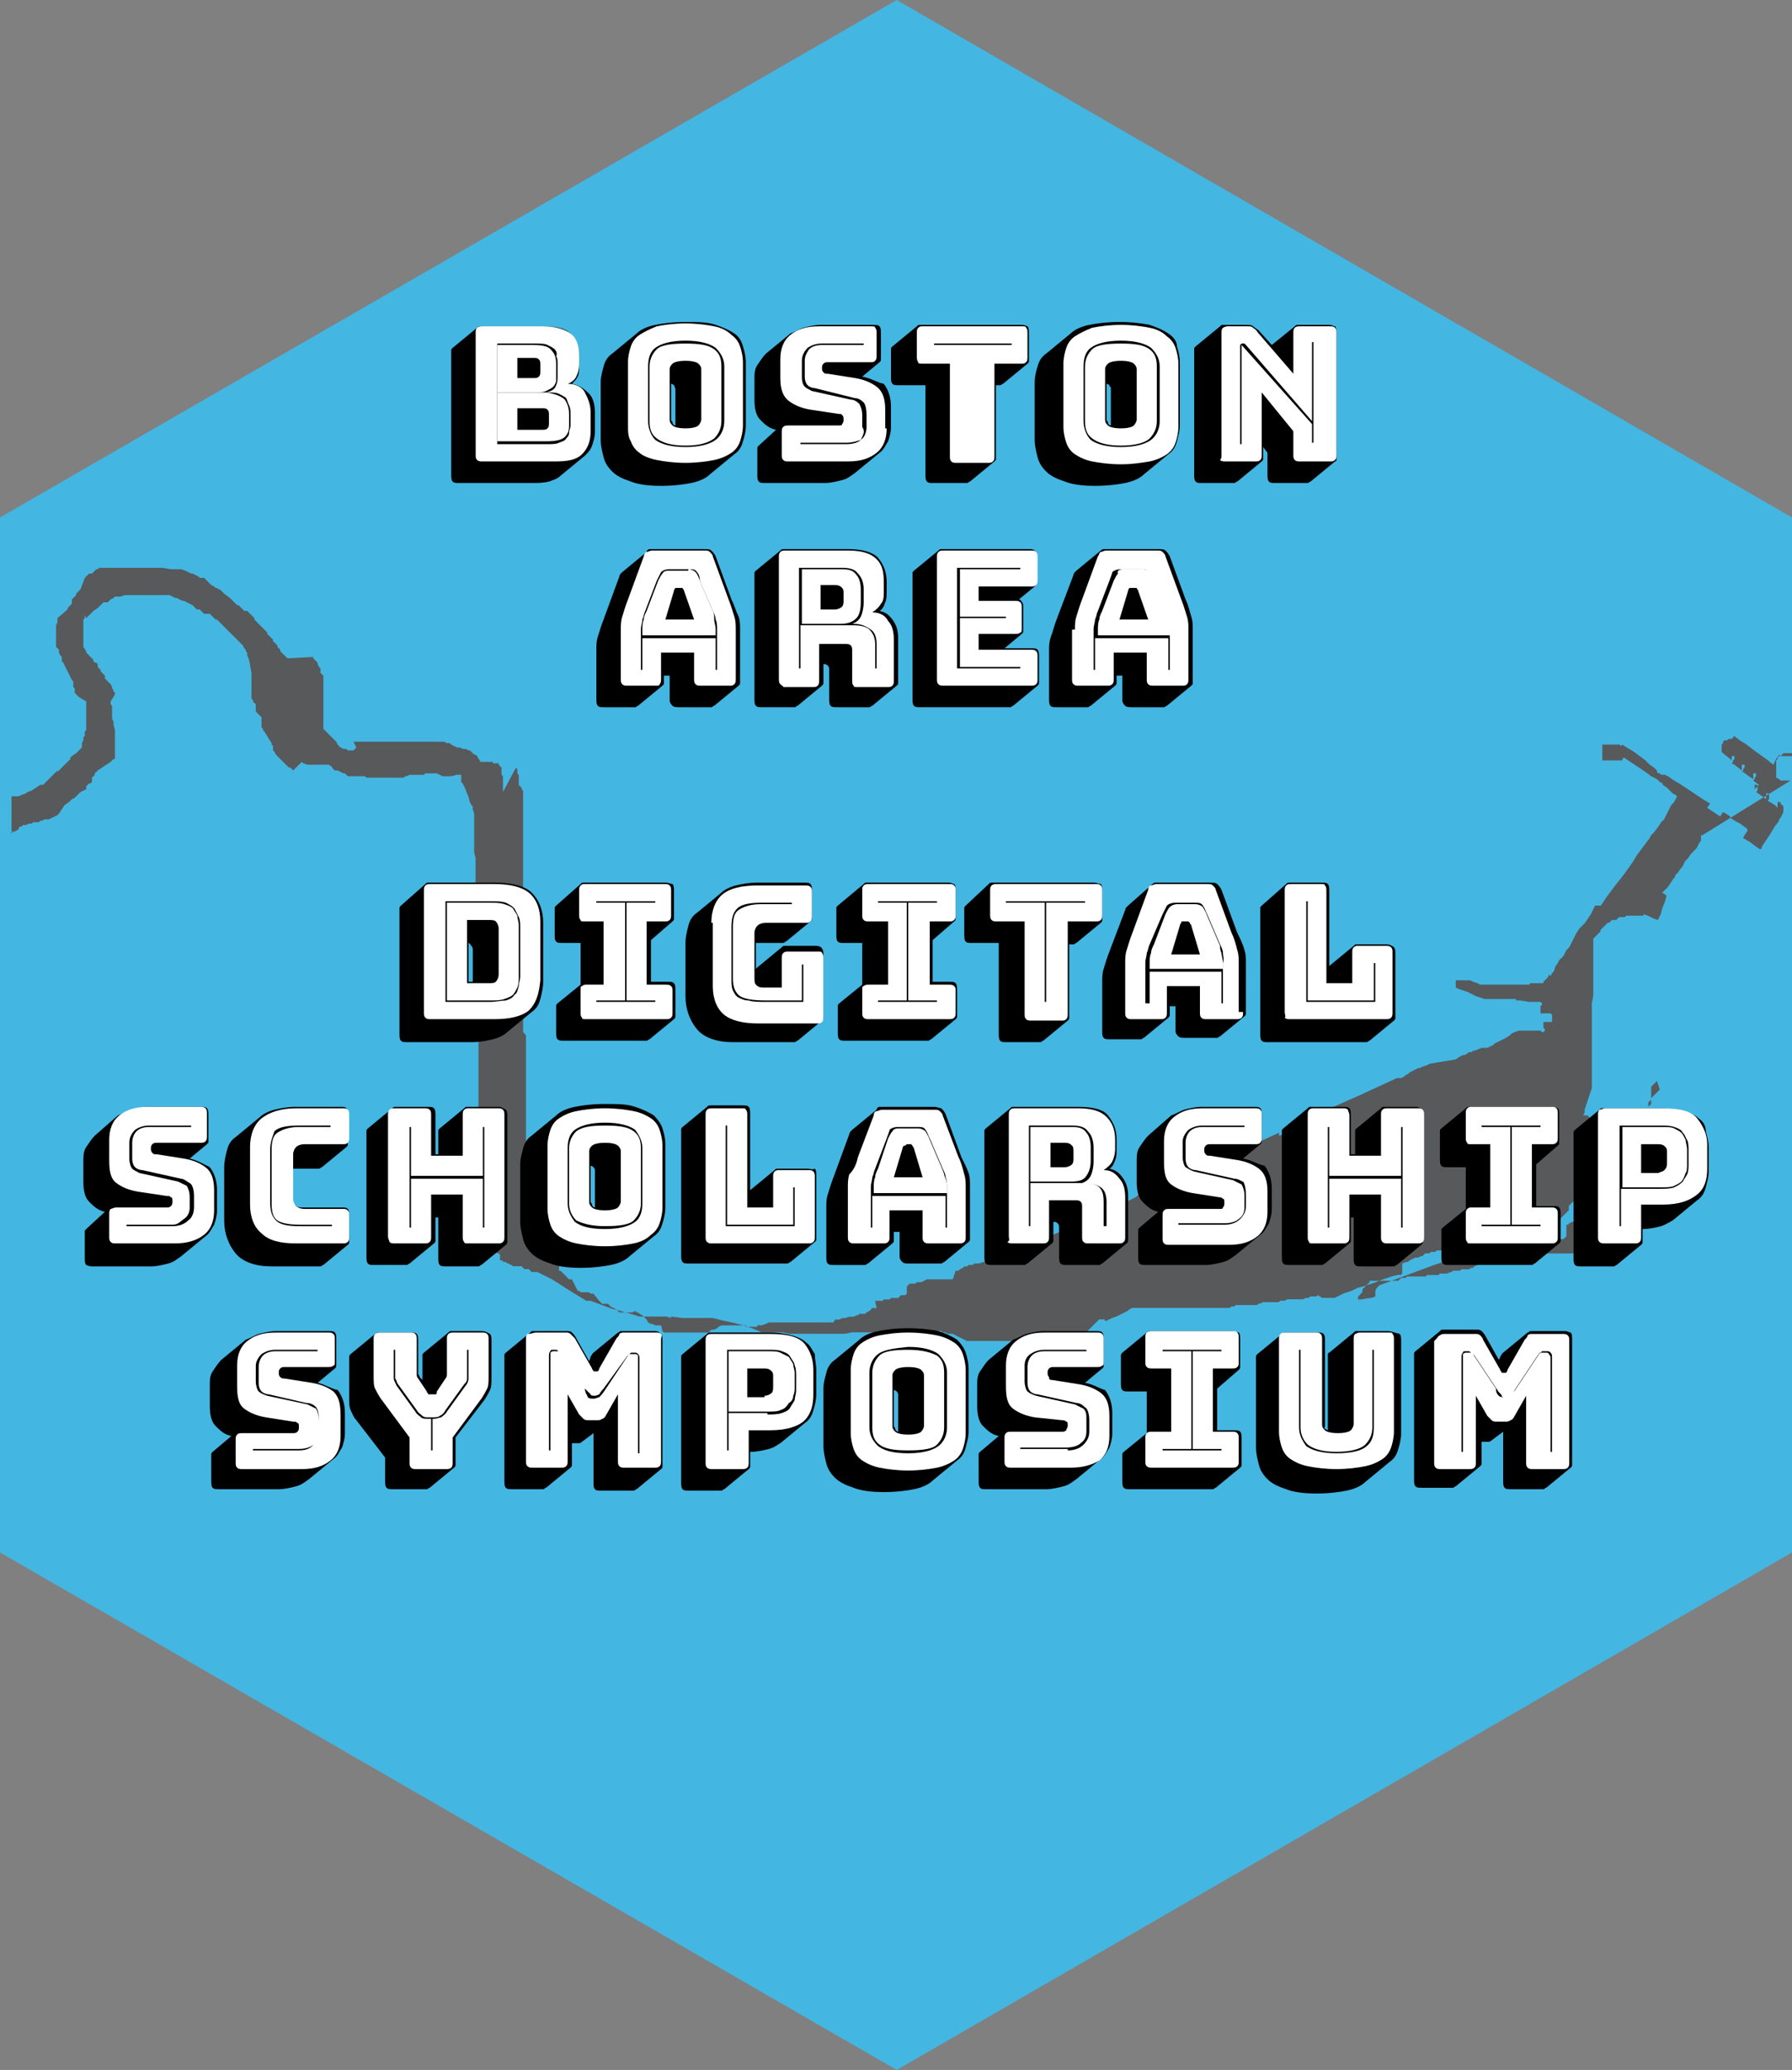 <?xml version="1.0" encoding="utf-8"?>
<!-- Generator: Adobe Illustrator 17.1.0, SVG Export Plug-In . SVG Version: 6.00 Build 0)  -->
<!DOCTYPE svg PUBLIC "-//W3C//DTD SVG 1.1//EN" "http://www.w3.org/Graphics/SVG/1.1/DTD/svg11.dtd">
<svg version="1.1" id="Layer_1" xmlns="http://www.w3.org/2000/svg" xmlns:xlink="http://www.w3.org/1999/xlink" x="0px" y="0px"
	 viewBox="0 0 124.7 144" enable-background="new 0 0 124.7 144" xml:space="preserve">
<rect x="0" y="0" width="124.7" height="144" fill="#808080" stroke="none"/>
<polygon fill-rule="evenodd" clip-rule="evenodd" fill="#44B6E2" points="0,36 0,108 62.4,144 124.7,108 124.7,36 62.4,0 "/>
<path fill-rule="evenodd" clip-rule="evenodd" fill="#58595B" d="M124.6,54.3L124.6,54.3l-0.1,0l-0.1,0l-0.1,0l-0.1,0l-0.1,0l0,0
	l-0.1,0l-0.1,0l-0.1-0.1l-0.2-0.1l0-0.1l0,0l0-0.1l0-0.1l0-0.1l0-0.1l0-0.1l0-0.1l0-0.1l0-0.1l0-0.1l0-0.1l0-0.1l0.1-0.1l0-0.1
	l0.1-0.1l0,0l0,0l0,0l0,0l0,0l0,0l0,0l0,0l0,0l0,0l0.1,0l0.1,0l0.1,0l0.1,0l0.1,0l0.1,0l0.1,0l0.1,0l0.1,0l0.1,0l0.1,0l0,0v-0.2
	l-0.1,0l-0.1,0l-0.1,0l-0.1,0l-0.1,0l-0.1,0l-0.1,0l-0.1,0l-0.1,0.1l0,0l0,0l0,0l0,0l0,0l0,0l0,0l0,0l-0.1,0.1l0,0l0,0l0,0l0,0
	l-0.1-0.1l-0.2,0.3l0,0l0,0l0,0l-0.1,0.2l-0.1,0.2l0,0l0,0l-0.5-0.4l-0.7-0.5l-0.4-0.3l-0.4-0.3l0,0l-0.2-0.1l-0.4-0.3l-0.1-0.1
	l-0.1,0.1l-0.1,0.1l0,0l0,0l0,0l0,0l0,0l0,0l0,0l0,0l0,0l0,0l0,0l-0.1,0l0,0l0,0l0,0l0,0l-0.1,0l-0.1,0.1l-0.1,0l-0.1,0l0,0
	l-0.1,0.1l0,0.1l0,0l0,0l0,0l0,0l0,0l-0.1,0.1l0,0.1l0,0l0,0l0,0l0,0l0,0l0,0l0,0l0,0l0,0l0,0l0,0l0,0l0,0l0,0.1l0,0.1l0,0.1l0,0
	l0,0.1l0.1,0.1l0,0l0.5,0.4l0,0l0.1,0.1l0,0l0,0l0,0l0,0l0,0l0,0l0,0l0,0l0-0.1l0-0.1l0-0.1l0,0l0,0l0,0l0,0l0,0l0.1,0l0.1,0l0,0.1
	l0,0l0,0l0,0l0,0l0,0l0,0.1l-0.1,0.1l0,0.1l-0.1,0.1l0.2,0.1l0.5,0.4l0-0.1l0-0.1l0-0.1l0-0.1l0,0l0,0l0,0l0.1,0l0.1,0l0,0.1l0,0
	l0,0l0,0l0,0.1l-0.1,0.1l0,0.1l-0.1,0.1l0,0l0.1,0l0.4,0.3l0.3,0.2l0-0.1l0-0.1l0-0.1l0-0.1l0,0l0,0l0,0l0.1,0l0.1,0l0,0.1l0,0l0,0
	l0,0l0,0.1l-0.1,0.1l0,0.1l-0.1,0.1l0.4,0.3L122,55l0,0l0.1-0.1l0-0.1l0-0.1l0-0.1l0,0l0,0l0,0l0.1,0l0.1,0l0,0.1l0,0l0,0l0,0l0,0.1
	l0,0.1l0,0.1l-0.1,0.1l0.3,0.2l0.4,0.3l0-0.1l0-0.1l0-0.1l0-0.1l0,0l0,0l0,0l0.1,0l0.1,0l0,0.1l0,0l0,0l0,0l0,0.1l0,0.1l0,0.1
	l-0.1,0.1l0.5,0.3l0.2,0.2l0-0.1l0,0l0-0.1l0-0.1l0-0.1l0,0l0,0l0,0l0,0l0,0l0.1,0l0.1,0l0,0.1l0,0l0,0l0.1,0.1l0,0l0.1,0.1l0,0
	l0,0.1l0,0.1l0,0.1l0,0l0,0l0,0.1l0,0l0,0l0,0l0,0l-0.1,0.2l0,0l0,0l0,0l-0.1,0.2l0,0l0,0l0,0l0,0l0,0l0,0l0,0l0,0l0,0l0,0l-0.1,0.1
	l0,0l0,0.1l-0.3,0.4l-0.3,0.5l-0.4,0.6l-0.2,0.3l0,0l0,0l0,0l0,0.1l0,0l-0.1,0.1l0,0l0,0l0,0l0,0l0,0l0,0l0,0l0,0l0,0l0,0l0,0l0,0
	l0,0l0,0l-0.3-0.2l-0.4-0.3l-0.5-0.3l0,0l0,0l0,0l0,0l0,0l0.1-0.2l0.2-0.3l0,0l0-0.1l0,0l0,0l0,0l0,0l0,0l0,0l0,0l-0.1-0.1l0,0
	l-0.4-0.3l-0.2-0.1l0,0l-0.5-0.3l0-0.1l-0.3-0.2l-0.2-0.1l-0.2,0.3l-0.9-0.6l0.2-0.3l-0.5-0.3l-0.3-0.2l0,0l-0.3-0.2l-0.3-0.2
	l-0.6-0.4l-0.5-0.3l0,0l0,0l0,0l0,0l0,0l-0.3-0.2l0,0l0,0l0,0l0,0l0,0l-0.1-0.1l0,0l0,0l-0.1,0l0,0l-0.1-0.1l0,0l0,0l0,0l0,0l0,0
	l0,0l-0.1,0l-0.1,0l-0.1,0l0,0l0,0l0,0l0,0l0,0l-0.1-0.1l-0.1,0l0,0l0,0l0,0l0,0l0,0l0,0l0,0l-0.1-0.1l0-0.1l-0.1-0.1l-0.1-0.1
	l-0.3-0.2l0,0l0,0l-0.1-0.1l0,0l-0.2-0.2l0,0l-0.4-0.3l-0.4-0.3l0,0l-0.5-0.3l-0.3-0.2l-0.1,0.1l0,0l0,0l0,0l0,0l0,0l0,0l0,0l0,0
	l0,0l0,0l0,0l0,0l0,0l0,0l0,0l0,0l-0.1-0.1l-0.1,0l-0.1,0l-0.1,0l-0.1,0l-0.1,0l-0.1,0l-0.1,0l-0.1,0l-0.1,0l-0.1,0l-0.1,0l0,0
	l-0.1,0l0,0l0,0l0,0l0,0l0,0.1l0,0.1l0,0l0,0.1l0,0l0,0l0,0l0,0.1l0,0l0,0l0,0.1l0,0.1l0,0l0,0l0,0l0,0.1l0,0.1l0,0.1l0,0.1l0,0
	l0,0.1l0,0l0.1,0l0,0l0.1,0l0.1,0l0,0l0,0l0,0l0,0l0,0l0,0l0.1,0l0.1,0l0.1,0l0.1,0l0.1,0l0.1,0l0.1,0l0.1,0l0.1,0l0.1,0l0,0l0.1,0
	l0,0l0,0l0,0l0,0l0,0l0-0.1l0,0l0.1-0.1l0,0l0,0l0,0l0,0l0,0l0,0l0,0l0,0l0.3,0.2l1.2,0.8l0.4,0.3l0.2,0.1l0,0l0,0l0,0l0,0l0,0l0,0
	l0.2,0.1l0,0l0,0l0.2,0.2l0,0l0,0l0,0l0,0l0,0l0,0l0.2,0.1l0,0l0,0.1l0,0l0.3,0.2l0.2,0.2l0.2,0.2l0.2,0.1l0.1,0.1l0,0l0,0l0,0l0,0
	l0,0l0,0l0,0l0,0l-0.1,0.2l-0.1,0.2l-0.2,0.2l-0.1,0.2l-0.1,0.2l-0.1,0.2l-0.1,0.2l-0.1,0.2l-0.1,0.1l-0.1,0.1l0,0l-0.2,0.3
	l-0.3,0.4l0,0l0,0l0,0l0,0l-0.2,0.2l-0.1,0.2l-0.3,0.4l-0.3,0.4l-0.3,0.4l-0.3,0.5l-0.5,0.7l-0.3,0.4l-0.4,0.5l-0.3,0.4l-0.3,0.4
	l-0.2,0.3l-0.2,0.3L111,63l0,0l0,0l-0.1,0.2l-0.1,0.2l-0.1,0.2l-0.2,0.3l-0.2,0.3l-0.2,0.2l-0.2,0.2l-0.2,0.3l-0.1,0.2l-0.1,0.2
	l-0.1,0.2l-0.1,0.2l-0.1,0.2l-0.2,0.2l-0.1,0.2l-0.1,0.2l-0.1,0.1l-0.1,0.1l-0.1,0.1l-0.1,0.2l-0.2,0.3l0,0.1l-0.1,0.2l-0.1,0.1
	l-0.1,0.2l-0.1-0.1l-0.1,0.2l-0.2,0.2l-0.1,0.1l0,0l0,0.1l0,0l0,0l0,0l0,0l0,0l0,0l-0.1,0l-0.1,0l0,0l0,0l0,0l0,0l0,0l-0.3,0l-0.2,0
	l0,0l0,0l0,0l0,0l0,0l-0.2,0l0,0l0,0l0,0l0,0l0,0l-0.1,0.1l-0.4,0l0,0l-0.1,0l-0.1,0l-0.2,0l-0.1,0l-0.3,0l-0.2,0l-0.2,0l-0.2,0
	l-0.1,0l-0.1,0l-0.1,0l-0.1,0l-0.2,0l-0.2,0l-0.2,0l-0.1,0l-0.1,0l-0.2,0l-0.1,0l-0.1,0l-0.2-0.1l-0.3-0.1l-0.2-0.1l0,0l0,0l0,0l0,0
	l0,0l0,0l0,0l0,0l0,0l0,0l0,0l0,0l0,0l0,0l0,0l0,0l0,0l0,0l0,0l-0.1,0l-0.1,0l0,0l0,0l-0.1,0l-0.1,0l-0.1,0l-0.1,0l-0.1,0l-0.1,0
	l-0.1,0l-0.1,0l0,0l0,0.1v0l0,0.1l0,0.1l0,0l0,0l0,0l0,0.1l0,0.1l0,0l0,0l0.2,0.1l0.3,0.1l0.3,0.1l0.2,0.1l0.2,0.1l0.2,0.1l0.3,0.1
	l0.3,0.1l0.3,0l0.1,0l0.1,0l0.1,0l0.1,0l0.2,0l0.1,0l0,0l0,0l0,0l0.2,0l0,0l0,0l0.1,0l0.1,0l0.1,0l0.1,0l0.1,0l0.1,0l0.1,0l0.1,0
	l0,0l0,0l0,0l0,0l0,0l0.2,0l0,0.1l0,0l0.2,0l0.1,0l0.6,0.1l0.2,0l0.2,0h0l0,0l0,0l0,0l0.1,0l0.1,0l0,0l0,0l0,0l0,0l0.2,0l0.1,0.1
	l0,0.1l-0.1,0.1l0,0l0,0l0,0.2l0,0.2l0,0.1l0,0l0,0l0,0l0.2,0l0.1,0l0,0l0,0l0,0l0,0l0,0l0.2,0l0,0l0,0l0,0l0,0l0,0l0.1,0l0.1,0l0,0
	l0.1,0.1l0,0l0,0l0,0l0,0l0,0l0,0l0,0v0l0,0l0,0l0,0l0,0l0,0.2l0,0l0,0l0,0l0,0.1l0,0l0,0l0,0l0,0.2l0,0l0,0l0,0l0,0l0,0l0,0l0,0
	l0,0l0,0l0,0l0,0l0,0l0,0l0,0l0,0l0,0l-0.1,0l-0.1,0l0,0l0,0l0,0l0,0l0,0l0,0l0,0l0,0l-0.1,0l-0.1,0l0,0l0,0l0,0l0,0l0,0l0,0l0,0
	l-0.1,0l0,0l0,0l0,0l0,0l0,0l0,0l0,0l-0.1,0l0,0l0,0l0,0.1l0,0.3l0.1,0.1l0,0.1l-0.1,0.1l-0.1,0l-0.1-0.1l-0.2,0l-0.1,0h0l0,0l0,0
	l0,0l-0.1,0l-0.1,0l-0.1,0l0,0l0,0h0l0,0l-0.2,0l-0.2,0l-0.2,0l-0.2,0l-0.1,0l-0.3,0.1l-0.2,0.1l-0.1,0.1l-0.3,0.2l-0.4,0.2
	l-0.4,0.2l0,0l0,0l0,0l0,0l-0.1,0.1l-0.2,0.1l-0.2,0.1l-0.1,0l0,0l0,0l0,0l-0.1,0l-0.1,0l-0.1,0l0,0l0,0l0,0l-0.5,0.2l0,0l-0.1,0
	l-0.1,0.1l0,0l-0.1,0l-0.1,0l-0.1,0.1l-0.2,0.1l-0.1,0l-0.2,0.1l-0.3,0.2L99.5,74l-0.2,0.1L99,74.2l-0.2,0.1l-0.1,0l0,0l0,0l0,0
	l-0.2,0.1l-0.2,0.1l-0.2,0.1L98,74.7l-0.2,0.1l-0.1,0.1l-0.2,0.1L97.4,75L97.2,75l-2.6,1.2l0,0l-3.4,1.5L90,78.3l0,0.1l0.1,0.1
	l-0.6,0.3l0,0l-0.1,0.1L89,79l0,0L89,78.8L86.4,80l-0.3,0.1l-0.8,0.4l-0.9,0.4l-0.5,0.2l-0.4,0.2l-0.4,0.2l-0.5,0.2l-0.4,0.2
	L81.9,82l-0.4,0.2l-0.3,0.1L81,82.4l0,0l-0.1,0l0,0l0,0l0,0l0,0l0,0l0,0l-0.1,0.1l0,0l0,0l0,0l0,0l-0.1,0l0,0l0,0l0,0l0,0l0,0l0,0
	l0,0l-0.1,0l-0.2,0.1l-0.3,0.1l-0.3,0.1l-0.2,0.1l-0.2,0.1L79,83.3l-0.2,0.1l-0.2,0.1l-0.2,0.1l-0.2,0.1l-0.2,0.1l-0.2,0.1l-0.1,0
	l-0.1,0L77.5,84l-0.3,0.2l-0.3,0.1l-0.3,0.1l-0.2,0.1l-0.2,0.1l-0.2,0.1l-0.2,0.1L75.5,85l-0.2,0.1l-0.2,0.1l-0.1,0l-0.1,0.1
	l-0.2,0.1l-0.2,0.1l-0.3,0.1L74,85.6l-0.2,0.1l-0.3,0.1l-0.2,0.1L73.2,86L73,86.1l-0.2,0.1l-0.2,0.1l0,0l-0.1,0.1l0,0l-0.3,0.1
	l-0.1,0l-0.1,0.1l-0.2,0.1l-0.2,0.1l-0.1,0.1l-0.1,0l-0.1,0.1L71.1,87L70.9,87l-0.2,0.1l-0.2,0.1l-0.2,0.1l-0.2,0.1L70,87.4
	l-0.2,0.1l-0.3,0.1l-0.2,0.1l-0.1,0.1l-0.1,0l0,0l-0.1,0l0,0l0,0l-0.1,0l-0.1,0l0,0l0,0l0,0l-0.1,0l-0.1,0l-0.1,0l-0.1,0l-0.3,0.1
	l-0.1,0l-0.1,0l0,0l0,0l0,0l0,0l0,0l0,0l-0.1,0l0,0l-0.1,0.1l-0.1,0l-0.1,0l-0.1,0l-0.1,0.1l-0.1,0l-0.1,0l-0.1,0.1l-0.2,0.1
	l-0.1,0.1l-0.1,0l0,0l-0.1,0L66.3,89l0,0l0,0l-0.1,0l-0.1,0l-0.1,0l-0.1,0l0,0l0,0l0,0l-0.1,0l-0.2,0l-0.1,0l-0.1,0l0,0l0,0l0,0
	l-0.1,0l-0.1,0l0,0l-0.1,0l-0.1,0l-0.1,0l-0.1,0l-0.1,0l-0.1,0l-0.1,0l-0.2,0.1l-0.2,0.1l-0.1,0l-0.1,0l-0.1,0l-0.1,0.1l-0.1,0
	l-0.1,0l0,0l-0.1,0l0,0l-0.1,0l-0.1,0.1l-0.1,0.1L63.1,90L63,90.1l-0.1,0l-0.1,0l-0.1,0l-0.1,0.1l-0.1,0.1l-0.1,0l-0.1,0l-0.1,0
	l-0.1,0l-0.1,0l-0.1,0.1l-0.1,0l-0.1,0l-0.1,0l-0.1,0l-0.1,0.1l-0.1,0l0,0l0,0l-0.1,0l-0.1,0l-0.1,0l-0.1,0L61,91l0,0l-0.1,0l-0.1,0
	l-0.1,0l0,0l0,0l0,0l-0.1,0.1l-0.1,0.1l-0.2,0.1l-0.1,0.1l0,0l-0.1,0l0,0l-0.1,0l-0.2,0l-0.1,0.1l-0.1,0l0,0l-0.2,0.1l-0.1,0l-0.2,0
	l-0.3,0.1l-0.2,0l-0.2,0.1l-0.1,0l-0.1,0l-0.1,0l0,0L58,92l0,0l-0.1,0l-0.2,0l-0.2,0l-0.1,0L57,92l-0.1,0l-0.1,0l-0.1,0l-0.2,0
	l-0.2,0l-0.2,0l-0.1,0L56,92l-0.2,0l-0.1,0l-0.1,0l-0.1,0l-0.1,0l-0.1,0l-0.1,0l-0.1,0l-0.1,0l-0.1,0l-0.1,0l-0.2,0l-0.1,0l-0.1,0
	h-0.1l-0.1,0l-0.1,0l-0.1,0l-0.1,0l-0.1,0l-0.1,0l-0.1,0l-0.1,0l-0.2,0.1L53,92.2l0,0l0,0l0,0l-0.1,0l-0.1,0l0,0l-0.1,0l0,0.1
	l-0.2,0l0,0l-0.4,0l0,0l-0.2,0l0-0.1l-0.1,0l0,0l0,0l-0.1,0l0,0l0,0l-0.1,0l0,0l0,0l-0.1,0l-0.3,0l-0.1,0l0,0l0,0l0,0l-0.1,0l0,0
	l-0.1,0l0,0l-0.2,0l0,0l0,0l0,0l0,0l-0.1,0l-0.1,0l-0.1,0l-0.1,0l0,0l0,0l-0.1,0l-0.2,0.1l-0.1,0.1l-0.2,0.1l-0.1,0l-0.1,0l-0.2,0.2
	L49,92.7l-0.1,0l-0.1,0l0,0l0,0l0,0l0,0l0,0l0,0l0,0l0,0l-0.1,0l0,0l-0.2,0l0,0l-0.2,0l-0.1,0l-0.1,0l-0.1,0l-0.2,0l-0.2,0l-0.1,0
	l0,0l-0.1,0l-0.1,0l-0.1,0l0,0l0,0l0,0l0,0l-0.2,0l0,0l0,0l0,0l-0.1,0l-0.1,0l0,0l0,0l0,0l0,0l0,0l0,0l0,0l0,0l0,0l-0.1,0l-0.1,0
	l-0.1,0l-0.1,0l-0.1,0l-0.1,0l-0.1-0.1l0,0L46,92.2l-0.1,0l-0.1,0l-0.1,0l-0.1,0l-0.2-0.1l0,0l-0.1,0l-0.2-0.1L45,91.8l-0.1-0.1
	l-0.1-0.1l-0.1-0.1l-0.2-0.1l-0.1-0.1l-0.1,0l-0.1-0.1L44,91.3l-0.1,0l0,0l0,0l0,0l0,0l-0.1,0l0,0l0,0l0,0l0,0l0,0l-0.1,0l-0.1,0
	l-0.1,0l-0.1,0l-0.1,0l0,0l0,0l-0.1,0l-0.1,0l-0.1-0.1l-0.1-0.1l-0.2-0.1l-0.2-0.1l-0.1-0.1l-0.1-0.1l-0.1,0l-0.1,0l-0.1,0l0,0
	l-0.1,0l0,0l0,0l0,0l0,0l-0.1-0.1l-0.1-0.1L41.3,90l-0.1,0l0,0l0,0l-0.1,0l-0.1-0.1l0,0l0,0l0,0l0,0l-0.1,0l-0.1,0l-0.1,0l-0.1,0
	l0,0l0,0l0,0l0,0l0,0l0,0l0,0l-0.1,0l-0.1,0l0,0l0,0l0,0l0,0l0,0l0,0l0,0l0,0l0,0l0,0l0,0l0,0l0,0l-0.1-0.1l-0.1,0L39.8,89l-0.1,0
	l-0.1,0l0,0l0,0l0,0l0,0l-0.1-0.1l-0.1-0.1l-0.1-0.1l-0.1-0.1l-0.1-0.1l-0.1-0.1l0,0l0,0l0,0l-0.1,0l0,0l0,0l0,0l0-0.1l0-0.1l0-0.1
	l0,0l0,0l0,0l0,0l0,0l0,0l0-0.1l0,0l-0.1-0.1l-0.1-0.1l-0.1-0.1l-0.1,0l0,0L38,87.3l-0.1-0.2L37.8,87l0,0l-0.1-0.2l-0.1-0.3l0-0.1
	l0-0.4l0-0.3l0-0.2l-0.1-0.4l0-0.3l0-0.3l-0.1-0.3L37.1,84L37,83.7l-0.1-0.3l-0.1-0.2l-0.1-0.2l-0.1-0.2l0-0.2l-0.1-0.4l0-0.1l0-0.3
	l0-0.3l0-0.2l0,0l0-0.2l0-0.3l0-0.3l0.1-0.5l0-0.1l0-0.1l0-0.1l0-0.1l0-0.1l0,0l0-0.1l0,0l0-0.1l0,0l0-0.1l0,0l0-0.1l0-0.1l0-0.2
	l0-0.2l0-0.1l0-0.3l0-0.2l0-0.3l0-0.2l0-0.1l0-0.1l0,0l0-0.1l0-0.3l0-0.3l0-0.3l0-0.2l0-0.3l0-0.1l0-0.2l0-0.1l0,0l0,0l0,0l0-0.2
	l0-0.1l0-0.3l0-0.3l0-0.3l0-0.2l0-0.2l0-0.2l0-0.3l0-0.2l0-0.1l0-0.1l0-0.1l0-0.1l0-0.1l0-0.1l0-0.1l0-0.1l0-0.1l0-0.1l0-0.1l0,0
	l-0.1-0.1l-0.1-0.1l0-0.1l0,0l0,0l0,0l0,0l0,0l0,0l0,0l0,0l0,0l0,0l0,0l0,0l0,0l0-0.1l0-0.1l0,0l0-0.1l0,0l0-0.1l0-0.1l0,0l0,0l0,0
	l0-0.2l0-0.1l0-0.1l0-0.2l0-0.1l0-0.2l0-0.1l0-0.1l0,0l0-0.1l0-0.1l0,0l0-0.3l0-0.1l0-0.1l0-0.2l0-0.1l0-0.2l0-0.1l0-0.1l0,0l0-0.3
	l0-0.1l0,0l0-0.1l0-0.1l0-0.2l0-0.1l0-0.2l0-0.1l0-0.1l0-0.1l0-0.3l0-0.1l0-0.1l0-0.1l0-0.1l0-0.1l0-0.1l0-0.2l0-1.4l0-0.1l0,0l0,0
	l-0.1,0l-0.1,0l0,0l0,0l0,0l0,0l0,0l0,0l0,0l0,0l0,0l0-0.2l0,0v0l0,0l0,0v0l0,0l0,0l0,0l0,0l0.2,0l0,0l0-0.1l0,0l0,0l0,0l0-0.1
	l0-0.1l0-0.1l0-0.1l0-0.1l0-0.1l0-0.1l0-0.1l0-0.1l0-0.1l0-0.1l0-0.1l0-0.1l0-0.1l0-0.1l0-0.1l0-0.1l0-0.1l0-0.1l0-0.1l0-0.1l0-0.1
	l0-0.1l0-0.1l0,0l0,0l0-0.1l0-0.1l0-0.1l0-0.1l0,0l0,0l0-0.1l0,0l0-0.1l0-0.1l0-0.1l0-0.1l0-0.1l0-0.1l0-0.1l0,0l0-0.1l0-0.1l0-0.1
	l0-0.1l0-0.1l0-0.1l0-0.1l0-0.1l0-0.1l0-0.2l0-0.1l0,0l0-0.1l0-0.1l0,0l0-0.1l0-0.1l0-0.1l0-0.1l0-0.1l0-0.1l0-0.1l0-0.2l0,0l0,0
	l0-0.1l0-0.1l0-0.1l0-0.1l0-0.1l0,0l0-0.1l0-0.1l0-0.1l0-0.1l0-0.1l0-0.1l0-0.1l0-0.1l0-0.1l0-0.1l0-0.1l0,0l0,0l0,0l0,0l0-0.1
	l0-0.1l0-0.1l0,0l0,0l0,0l0-0.1l0-0.1l0-0.1l0-0.1l0-0.1l0-0.1l0-0.1l0-0.1l0,0l0-0.1l0-0.1l0-0.1l0,0l0-0.1l0-0.1l0-0.1l0-0.1
	l0-0.1l-0.1-0.1l0-0.1l-0.1-0.1l-0.1-0.1l0-0.1l0-0.1l0-0.1l0,0l0-0.1l0-0.1l0-0.1l0-0.1l-0.1-0.1l0-0.1l0-0.1l0-0.1l-0.1-0.1
	L35,55.1l0-0.1l0-0.1l0-0.1l0,0l0-0.1l0-0.1l0-0.1l0-0.1l0-0.1l0-0.1l0-0.1l0-0.1l-0.1-0.1l0-0.1l0,0l0-0.1l0-0.1l0-0.1l0-0.1l0,0
	l-0.1-0.1l-0.1-0.1l0-0.1l0,0l0,0l0,0l0,0l0,0l-0.1,0l-0.1,0l-0.1,0l-0.1,0l0,0l0,0l0,0l0,0l0-0.1L33.4,53l0,0l0,0l0-0.1l-0.1-0.1
	l-0.1-0.2l-0.1-0.1L33,52.5l-0.1-0.1l-0.1-0.1l-0.1-0.1l0,0l0,0l0,0l0,0l0,0l-0.1,0l0,0l0,0l-0.2-0.1l-0.1,0l-0.1,0l-0.2-0.1l-0.2,0
	l-0.2-0.1l-0.2-0.1l-0.1-0.1l-0.1,0l-0.1,0l-0.2-0.1l-0.2,0l-0.2,0l-0.1,0l0,0l0,0l-0.1,0l-0.1,0l-0.1,0l-0.1,0l-0.2,0l-0.2,0
	l-0.2,0l-0.2,0l-0.1,0l-0.2,0l-0.2,0l-0.2,0l-0.3,0l-0.1,0l-0.1,0l-0.1,0l-0.1,0l-0.1,0l-0.1,0l-0.1,0l-0.2,0l-0.1,0l-0.2,0l-0.1,0
	l-0.3,0l-0.2,0l-0.2,0l-0.2,0l-0.1,0l-0.1,0l-0.1,0l-0.1,0l0,0l-0.1,0l-0.3,0l0,0l-0.3,0l-0.1,0l-0.2,0l0,0l0,0L24.8,52l-0.1,0.1
	l0,0l0,0l-0.1,0.1l-0.1,0l-0.1,0l0,0l0,0l0,0l-0.1,0l-0.1,0l0,0l0,0l0,0l0,0l0,0l0,0l0,0l0,0l0,0l-0.1-0.1l0,0l-0.1,0l0,0l0,0l0,0
	l0,0l0,0l0,0l0,0l0,0l0,0l0,0l0,0l0,0l0,0l-0.1,0l0,0l-0.2-0.1l-0.1-0.1l-0.1-0.1l-0.1-0.2l-0.2-0.2l-0.2-0.2l-0.2-0.2l-0.2-0.2
	l-0.1-0.1l0,0l0,0l0-0.1l0-0.1l0-0.1l0-0.1l0-0.1l0-0.1l0-0.1l0,0l0-0.1l0,0l0-0.1l0-0.1l0,0l0,0l0,0l0,0l0-0.1l0-0.1l0-0.1l0-0.1
	l0-0.1l0-0.1l0-0.1l0-0.1l0-0.1l0-0.1l0-0.1l0-0.1l0-0.1l0-0.1l0-0.1l0-0.1l0-0.1l0-0.1l0-0.1l0-0.1l0-0.1l0-0.1l0-0.1l0-0.1l0-0.1
	l0-0.1l0-0.1l-0.1-0.1l-0.1-0.1l0-0.1l0-0.1l0-0.1l-0.1-0.1l-0.1-0.2l0-0.1l0,0l-0.1-0.1l-0.1-0.1l-0.1-0.1l0-0.1l0,0l0,0l0,0l0,0
	l0,0l0,0l0,0l0,0l0,0l0,0L20,45.8l-0.1-0.1l-0.1-0.1l-0.1-0.1l-0.1-0.1l-0.1-0.1l0-0.1l-0.1-0.1l-0.1-0.1l0-0.1l-0.1-0.1L19.4,45
	l-0.1-0.1l-0.1-0.1l-0.1-0.1L19,44.6L19,44.5l-0.1-0.1l-0.1-0.1l-0.1-0.1l-0.1-0.1L18.6,44l-0.1-0.1l-0.1-0.1l-0.1-0.1l-0.1-0.1
	l-0.1-0.1l-0.1-0.1L18,43.4l0,0l-0.1-0.1l-0.1-0.1l-0.1-0.1l0-0.1l0,0l0,0l0,0l-0.1-0.1l-0.1-0.1l-0.1-0.1l-0.1-0.1l-0.1-0.1
	L17,42.5l-0.1-0.1l-0.1-0.1l-0.1-0.1l-0.1-0.1l0,0l0,0l0,0l0,0l0,0l0,0l0,0l0,0l0,0l-0.1,0l-0.1-0.1l-0.1-0.1l-0.1-0.1L16,41.6
	l-0.4-0.3l-0.1-0.1l-0.1-0.1l-0.1-0.1l0,0L15.2,41l-0.1-0.1L15,40.9l-0.1-0.1l-0.2-0.1l-0.1-0.1l-0.1-0.1l-0.1-0.1l-0.1-0.1
	l-0.1-0.1L14,40.2l-0.1,0l-0.1-0.1L13.6,40l-0.2-0.1l-0.1,0l-0.2-0.1l-0.2-0.1l-0.3-0.1l-0.2,0l-0.1,0l-0.2,0l-0.2,0l-0.6-0.1
	l-0.1,0l-0.1,0l-0.1,0l-0.2,0l-0.2,0l-0.1,0l-0.1,0l-0.1,0l-0.1,0l-0.1,0l-0.1,0l-0.1,0l-0.1,0l-0.1,0l-0.1,0l0,0l-0.1,0l0,0l0,0
	l0,0l0,0h0l0,0l0,0l0,0l0,0l0,0l0,0l0,0l-0.1,0l0,0l0,0l0,0l0,0l0,0l-0.1,0l-0.1,0l-0.1,0l-0.1,0l-0.1,0l-0.2,0l-0.1,0l-0.1,0
	l-0.2,0l-0.1,0l-0.1,0l-0.1,0l-0.1,0l-0.1,0l-0.1,0l-0.2,0l0,0l0,0l0,0l0,0l-0.1,0l0,0l-0.1,0l0,0l0,0l-0.1,0l-0.1,0l-0.1,0l0,0l0,0
	l0,0l0,0l-0.1,0l-0.1,0.1l0,0l0,0l0,0l0,0l-0.1,0l0,0l0,0l-0.1,0.1l-0.1,0.1l0,0l0,0l0,0l0,0l-0.1,0.1l-0.1,0l0,0l0,0l-0.1,0l0,0
	l0,0l-0.2,0.2l0,0l0,0l0,0l0,0l-0.1,0.1l0,0l0,0L5.6,41l-0.1,0.1l0,0l-0.1,0.1l-0.1,0.1l0,0.1l-0.1,0.1l-0.1,0.1l-0.1,0.1L5,41.7
	l0,0l0,0l0,0l0,0l0,0l0,0l0,0l0,0l0,0.1l0,0.1l0,0l0,0.1l0,0l0,0l0,0l-0.2,0.2l-0.1,0.1l0,0l0,0l0,0l0,0l0,0l0,0l0,0l0,0l0,0l0,0.1
	l0,0l0,0l0,0l0,0L4,43l0,0.1l0,0.1l0,0.1l-0.1,0.2l0,0.1l0,0.1l0,0.1l0,0.1l0,0.1l0,0l0,0.1l0,0.1l0,0.1v0l0,0.1l0,0l0,0.1l0,0.1
	l0,0.1l0,0.1l0,0.1l0,0l0,0.1l0,0l0,0l0,0l0,0l0,0l0,0l0,0l0,0l0,0l0,0l0,0l0,0l0,0l0,0l0,0l0,0l0,0l0,0l0,0l0,0l0,0l0,0l0,0l0,0
	l0.1,0.1l0,0l0,0l0,0l0,0l0,0l0,0l0,0l0,0l0,0l0,0l0,0l0,0l0,0l0,0l0,0l0,0l0,0l0,0l0,0l0,0l0,0l0,0l0,0l0,0l0,0l0.1,0.1l0,0l0,0
	l0,0l0,0l0,0l0,0l0,0.1l0,0.1l0,0l0,0l0,0l0.1,0.2l0,0l0,0l0,0l0,0l0,0l0,0l0,0l0,0l0,0l0,0l0,0l0.1,0.1l0,0.1l0,0.1l0,0.1l0,0l0,0
	l0.1,0.1l0,0l0,0L5,47.3l0.1,0.1l0,0l0,0l0,0l0,0.1l0,0.1l0,0.1l0,0.1l0.1,0.1l0,0.1l0,0.1l0,0l0,0l0,0l0,0l0,0.1l0,0l0,0l0,0l0,0
	l0,0l0,0l0,0l0,0l0.1,0.1l0,0l0,0l0,0l0.1,0.1l0,0l0.1,0.1l0,0L6,48.8l0,0l0,0l0,0l0,0l0,0l0,0l0,0l0,0l0,0l0,0.1l0,0.1l0,0l0,0l0,0
	l0,0l0,0.1l0,0l0,0.1l0,0.2l0,0.1l0,0.1l0,0.2l0,0.1l0,0.1l0,0.2l0,0.2l0,0.2l0,0.1l0,0.1l-0.1,0.1l0,0.1l0,0.1l0,0.1l-0.1,0.1
	l0,0.1l0,0l0,0.1l-0.1,0.2l0,0.1l0,0.1l0,0l0,0.1l-0.1,0.1l0,0l-0.1,0.1l-0.1,0.1l-0.1,0.1L5,52.6l0,0l-0.1,0.1l0,0.1L4.7,53
	l-0.1,0.1l-0.1,0.1l-0.1,0.1l-0.1,0.1l0,0l-0.2,0.2l-0.1,0.1L4,53.6l0,0l0,0l-0.1,0.1l-0.1,0.1l-0.1,0.1l0,0l0,0l0,0l0,0l0,0l0,0
	l0,0l-0.1,0.1l-0.2,0.2l0,0l0,0l0,0l0,0l0,0l0,0l-0.1,0.1l0,0l0,0l0,0l0,0l0,0l0,0l0,0l0,0l0,0l0,0l0,0l0,0l0,0l0,0l-0.1,0.1l0,0
	l0,0l0,0l0,0l0,0l-0.1,0.1l-0.1,0.1l-0.1,0l-0.1,0l0,0l0,0l-0.6,0.4l-0.3,0.1l0,0l-0.1,0.1l-0.3,0.1l0,0l0,0l-0.2,0.1l-0.1,0l-0.2,0
	l-0.1,0l0,0l-0.1,0l0,0v2.5l0.1,0l0,0l0,0l0,0l0,0l0,0l0-0.1L0.7,58l0.6-0.3l0,0l0,0l0,0l0,0l0-0.1l0.1-0.1l0,0l0.1,0l0.1-0.1l0.1,0
	l0.1,0l0.2-0.1l0.1,0l0.1,0l0.1-0.1l0.1,0l0.1,0l0.1,0l0.1,0l0.1-0.1l0,0l0,0l0,0l0,0l0,0l0.1,0l0.2-0.1l0.1,0l0,0l0,0l0.1,0l0,0
	l0.1,0l0.2-0.1l0.2-0.1l0.2-0.1l0.1-0.1l0,0L4.5,56l0.3-0.2l0.1-0.1l0.1-0.1l0.2-0.1l0.2-0.2l0,0l0.1-0.1l0,0l0,0l0.1-0.1l0,0l0,0
	l0,0l0,0l0,0l0,0l0,0l0,0l0,0l0,0L5.8,55l0.2-0.1l0,0L6,54.7l0.1-0.1l0.1-0.1l0,0l0,0l0.1,0l0,0l0,0l0.1-0.1l0,0l0,0l0,0l0,0l0,0
	l0-0.1l0-0.1l0-0.1l0,0l0,0l0.1-0.1l0,0l0,0l0.1-0.1l0,0l0,0l0,0l0-0.1l0,0l0,0l0,0l0,0l0,0l0,0l0.1-0.1l0,0l0,0l0,0l0,0l0,0l0,0
	l0,0l0,0l0,0l0,0l0,0l0,0l0,0l0,0l0,0l0,0l0,0l0,0l0,0l0,0l0.1-0.1L7.7,53l0.1-0.1l0.1-0.1l0.1,0l0,0l0,0l0,0L8,52.7l0,0l0,0l0,0
	l0,0l0,0l0-0.1l0,0l0,0l0,0l0,0l0,0l0,0l0,0l0,0l0,0l0,0l0,0l0,0l0,0l0-0.1l0,0l0,0l0,0l0,0l0,0l0,0l0,0l0,0l0-0.1l0,0l0-0.1l0-0.1
	l0,0l0-0.1l0-0.1l0-0.1l0-0.1l0-0.1l0-0.2l0-0.1l0-0.1l0-0.2l0-0.1l0-0.1l0-0.1l-0.1-0.4l0-0.1l0-0.1l-0.1-0.2l0-0.1l0-0.1l0-0.1
	l0-0.1l0-0.1l0-0.1l0-0.1l0,0l0-0.1l0,0l0-0.1l-0.1-0.1l0-0.1l0-0.1L8,48.3l0-0.1l-0.1-0.1l0-0.1l-0.1-0.1l0-0.1l-0.1-0.2l0,0
	l-0.1-0.1l-0.1-0.1l-0.1-0.1l0,0l-0.1-0.1L7.3,47L7.3,47l0,0l0,0l0,0l0,0l0,0L7,46.7l0-0.1l-0.1-0.1l-0.1-0.1l0-0.1l0-0.1l0,0l0,0
	l-0.1-0.1l-0.1,0l-0.1-0.1L6.5,46l0,0l0,0l0,0l0,0l0-0.1l-0.1-0.1l0,0l0,0l-0.1-0.1l0,0l0,0l0,0l0,0l0,0l0,0l0,0l0,0L6,45.4l0,0l0,0
	l0,0l0,0l0,0l0,0l0,0l0,0l0-0.1l0,0l0,0l0,0l0,0l0,0l0,0L5.8,45l0,0l0-0.1l0-0.1l0-0.1l0-0.1l0,0l0-0.1l0-0.1l0-0.1l0-0.1l0-0.1
	l0-0.1l0-0.1l0-0.1l0-0.1l0-0.1l0-0.2l0-0.1l0-0.1l0-0.1l0.1-0.1l0-0.1l0-0.1L6,43l0.1-0.1l0.1-0.1l0.1-0.1l0.1-0.1l0.1-0.1l0,0
	l0.3-0.2l0.1-0.1L7,42.1L7.1,42l0,0l0.1-0.1l0.1,0l0.1,0l0.1,0l0.1-0.1l0.1-0.1l0.2-0.1L8,41.5l0.1,0l0.1,0l0.1,0l0.1,0l0.3-0.1
	l0.1,0l0.1,0l0.1,0l0.3,0l0.3,0l0.1,0l0.1,0l0.2,0l0.1,0l0.2,0l0.1,0l0.2,0l0.2,0l0.2,0l0.2,0l0.2,0l0.1,0l0.2,0l0.1,0l0.2,0.1
	l0.2,0.1l0.1,0l0.2,0.1l0.2,0.1l0.1,0l0.4,0.2l0.2,0.1l0.1,0.1l0.1,0.1l0.1,0.1l0.1,0l0.1,0l0.1,0.1l0.1,0.1l0.1,0.1l0.1,0l0,0
	l0.1,0l0.1,0l0.1,0l0.1,0.1l0.1,0.1l0.1,0.1l0.1,0.1l0.1,0.1L15,43l0.1,0.1l0,0l0.1,0.1l0.1,0.1l0.1,0.1l0.1,0.1l0.1,0.1l0.1,0.1
	l0.1,0.1l0.1,0.1l0.1,0.1l0.1,0.1l0.1,0.1l0.1,0.1l0.1,0.1l0.1,0.1l0.1,0.1l0.1,0.1l0.1,0.1l0.1,0.1l0.1,0.2l0.1,0.1l0,0.1l0.1,0.1
	l0,0.1l0,0.1l0.1,0.2l0.1,0.4l0,0.1l0.1,0.5l0,0.1l0,0.1l0,0.1l0,0.1l0,0.1l0,0.1l0,0.1l0,0.2l0,0.2l0,0.1l0,0.1l0,0.1l0,0.1l0,0.1
	l0,0.1l0,0.1l0.1,0.1l0,0.1l0.1,0.1l0.1,0.1l0,0.1l0,0.1l0,0.1l0,0l0,0.1l0,0.1l0.1,0.1l0.1,0.1l0.1,0.1l0.1,0.1l0,0.1l0,0.1l0,0.1
	l0,0.1l0,0.1l0,0.1l0,0.1l0.1,0.1l0,0l0,0.1l0.1,0.1l0,0l0,0l0.5,0.8l0,0l0,0.1l0.1,0.1l0,0.1l0,0.1l0,0.1l0.1,0.1l0.1,0.2l0.1,0.1
	l0.1,0.1l0.1,0.1l0,0l0.2,0.2l0.1,0.1l0.1,0.1l0,0l0,0l0,0l0,0l0,0l0,0l0.1,0.1l0.1,0.1l0,0l0,0l0.1,0l0.1,0.1l0.1,0.1L21,53
	l0.1,0.1l0.3,0.1l0.1,0l0,0l0.1,0l0.1,0l0.1,0l0.2,0l0.1,0l0.1,0l0.1,0l0.1,0l0,0l0,0l0.1,0l0,0l0,0l0.1,0l0.1,0l0,0l0,0l0,0l0,0
	l0,0l0,0l0.1,0l0.1,0l0.1,0.1l0,0l0,0l0,0l0,0l0.1,0l0,0.1l0.1,0.1l0.1,0.1l0,0l0,0l0.1,0l0,0l0,0l0,0l0.1,0l0.2,0.1l0.2,0.1l0.1,0
	l0.1,0.1l0.1,0.1l0.1,0l0.1,0l0.1,0l0.1,0l0,0l0.1,0l0.2,0l0,0l0.1,0l0.1,0l0,0l0,0l0.1,0l0,0l0,0l0.1,0l0.1,0l0.1,0.1l0.1,0l0.1,0
	l0.1,0l0.2,0l0.1,0l0.2,0l0.1,0l0,0l0,0l0.1,0l0.1,0l0.1,0l0.2,0l0.2,0l0.1,0l0.1,0l0.1,0l0,0l0.1,0l0.1,0l0.1,0l0.1,0l0.1,0l0.1,0
	l0.1,0l0,0l0,0l0,0l0,0l0.1-0.1l0.1,0l0.2-0.1l0,0l0,0l0.1,0l0.1,0l0.1,0l0.2,0l0.2,0l0.1,0l0.1,0l0.1,0l0.1-0.1l0,0l0.1,0l0,0l0,0
	l0.1,0l0.1,0l0.1,0l0.1,0l0.1,0l0,0l0,0l0,0l0,0l0,0l0.1,0l0.1,0l0.2,0.1l0.2,0.1l0.1,0l0.1,0l0.2,0l0.1,0l0.1,0l0,0l0.4-0.1l0.1,0
	l0.1,0l0,0l0.1,0l0,0l0,0.1l0,0l0,0l0,0.1l0,0.1l0,0.1l0,0.1l0.1,0.1l0.1,0.2l0.1,0.2l0.1,0.3l0.1,0.2l0.1,0.4l0.1,0.2l0.1,0.1
	l0,0.2l0.1,0.3l0,0.1l0,0.1l0,0.2l0,0.1l0,0.2l0,0.1l0,0.1l0,0.1l0,0.1l0,0.2l0,0.2l0,0.1l0,0l0,0.1l0,0.1l0,0.1l0,0l0,0.1l0,0.1
	l0,0l0,0l0,0.1l0,0l0,0.1l0,0.1l0,0.1l0,0.2l0.1,0.4l0,0.1l0,0.2l0,0.2l0,0.2l0,0.1l0,0l0,0.2l0,0.3l0,0.2l0,0.1l0,0.1l0,0.1l0,0
	l0,0.1l0,0.2l0,0l0,0.3l0,0l0,0.4l0,0.2l0,0.3l0.2,0.3l0,0.1l0.1,0l0.1,0l0,0l0,0l0,0l0,0l0,0v0l0,0l0,0.1l0,0.1l0,0.1l0,0l0,0l0,0
	l0,0l0,0l0,0l0,0l0,0l0,0l0,0l0,0.3l-0.1,0.3l0,0.3l0,0.1l0,0.1l0,0.1l0,0.1l0,0.1l0,0.1l0,0.1l0,0.1l0,0.1l0,0.1l0,0.1l0,0.1l0,0.1
	l0,0.1l0,0.1l0,0.2l0,0.1l0,0.1l0,0.1l0,0.1l0,0.1l0,0.1l0,0.1l0,0.2l0,0.1l0,0.1l0,0.1l0,0.1l0,0.1l0,0.1l0,0.1l0,0.1l0,0.1l0,0.1
	l0,0.1l0,0.1l0,0.1l0,0.2l0,0.1l0,0.1l0,0.1l0,0.1l0,0.1l0,0.1l0,0.1l0,0.1l0,0.1l0,0.3l0,0l0,0.1l0,0.1l0,0.1l0,0.1l0,0.1l0,0.1
	l0,0.1l0,0.1l0,0.1l0,0.1l0,0.1l0,0.1l0,0.1l0,0.1l0,0l0,0.2l0,0l0.1,0.1l0,0.1l0.1,0.1l0,0l0,0l0,0l0,0.1l0,0l0,0l0.1,0.3l0,0l0,0
	l0,0l0,0l0,0l-0.2,0.1l-0.1,0.1l-0.1,0.1l0,0.1l0,0l0,0.2l0,0.3l0,0.3l0,0.3l0,0.3l0,0.2l0,0.2l0,0.2l0,0.2l0,0.2l0,0.3l0,0.2l0,0.2
	l0,0.2l0,0.2l0,0l0,0l0,0l0,0l0,0l0,0l0,0l0,0l0,0l0,0l0,0.1l0,0.1l0,0l0,0l0,0l0,0l0,0l0,0l0,0l0,0l0,0.1l0,0l0,0.1l0,0.1l0,0.1
	l0,0.1l0,0.1l0,0l0,0l0,0.1l-0.1,0.2l0,0.1l0,0.1l0,0l0,0l0,0l0,0l0,0l0,0.1l0,0.1l0,0l0,0l0,0l0,0l0,0l0,0l0,0.1l0,0.1l0,0.1l0,0.1
	l-0.1,0.2l0,0.1l0,0.1l0,0.1l0,0.1l0,0.1l0,0.1l0,0.1l0,0l0,0l0,0l0,0l0,0l0,0l0,0l0,0.1l0,0.1l0,0l0,0l0,0l0,0l0,0l0,0l0,0l0,0l0,0
	l0,0.1l0,0.1l0,0.1l0,0l0,0l0,0l0,0l0,0l0,0l0,0l0,0l0,0l0,0l0,0l0,0l0,0l0,0.1l0,0l0,0l0,0l0,0l0,0l0,0.1l0,0.1l0,0.1l0,0.1l0,0
	l0,0.1l0,0.1l0,0.1l0,0.1l0,0l0,0.1l0,0.1l0,0.1l0,0.1l0,0.1l0,0.1l0,0l0,0l0,0l0,0l0,0l0,0.1l0,0.1l0,0l0,0.1l0,0.1l0,0.1l0,0.1
	l0,0.1l0,0.1l0,0.1l0,0.1l0,0.1l0,0.1l0,0.1l0,0l0,0.1l0,0.1l0,0l0,0.2l0,0.2l0,0.1l0,0.1l0,0.1l0,0.1l0,0.1l0,0.1l0,0l0,0l0,0l0,0
	l0,0l0,0l0,0l0,0l0,0l0,0l0,0.1l0,0.1l0,0.1l0.1,0.2l0,0.2l0.1,0.2l0.1,0.3l0.1,0.2l0,0.1l0,0l0.1,0.3l0,0.1l0.1,0.3l0,0.1l0.1,0.3
	l0.3,0.4l0.1,0.1l0,0.1l0.1,0.1l0,0.1l0.1,0.1l0,0l0,0l0,0l0,0l0,0l0,0l0,0l0,0l0,0l0,0.1l0,0l0.1,0.1l0,0l0,0l0,0l0.1,0.1l0.1,0
	l0,0l0.1,0.1l0,0.1l0,0.1l0,0l0,0l0,0l0,0.1l0,0.1l0,0l0,0l0,0l0,0l0,0l0.1,0l0.1,0l0,0l0,0l0,0l0,0l0,0l0,0l0,0l0,0.1l0,0l0.1,0
	l0.1,0l0.1,0.1l0.1,0l0.1,0.1l0.1,0l0.1,0.1l0,0l0.1,0l0.1,0l0.1,0l0.1,0l0.1,0l0.1,0l0.1,0.1l0.1,0.1l0.1,0l0,0l0.1,0l0.1,0
	l0.1,0.1l0,0l0,0l0.1,0.1l0.1,0l0.1,0l0.1,0l0.1,0l1,0.5l1.1,0.7l0,0l1.3,0.8l0,0l0.1,0l0.1,0l0.1,0l1.6,0.6l0,0l0.1,0l0,0l1.4,0.4
	l0,0l0.3,0.1l0,0l0.1,0l0.1,0l0.1,0l0.1,0l0.1,0l0.1,0l0.2,0l0.2,0l0.1,0l0,0l0.1,0l0,0l0,0l0,0l0,0l0,0l0,0l0,0l0,0l0,0l0,0l0,0
	l0,0l0.1,0l0.1,0l0,0l0,0l0,0l0.1,0l0,0l0.1,0l0.1,0l0,0l0,0l0,0l0,0l0,0l0,0l0,0l0,0l0,0l0,0l0,0l0,0l0,0l0,0l0,0l0,0l0,0l0,0l0,0
	l0,0l0,0l0,0l0,0l0,0l0,0l0,0l0,0l0,0l0,0l0,0l0,0l0,0l0,0l0,0l0.1,0l0.1,0l0,0l0,0l0,0l0,0l0,0l0,0l0,0l0,0l0,0l0,0l0,0l0,0l0,0
	l0,0l0,0l0.3,0.1l0-0.1l0.8,0.1l0,0l0,0l0.5,0l0.2,0l0.7,0l0.5,0l0.2,0l0.4,0.1l0.4,0.1l0.5,0.1l0.8,0.2l0.6,0.2l0.5,0.2l0,0
	l0.2,0.1l0.1,0l0.1,0l0,0l0,0l0,0l0,0l0,0l0,0l0,0l0,0l0,0l0,0l0.1,0l0,0l0,0l0.1,0l0.3,0l0.3,0l0.5,0l0.4,0.1l0.2,0l0,0l0,0l0.1,0
	l0.1,0l0,0l0,0l0,0l0.1,0l0,0l0,0l0,0l0,0l0.1,0l0.1,0l0.1,0l0,0l0.1,0l0.1,0l0,0l0,0l0,0l0,0l0,0l0,0l0,0l0,0l0.1,0l0.1,0l0.1,0
	l0,0l0.1,0l0,0l0.2,0l0.2,0l0.1,0l0,0l0,0l0,0l0,0l0,0l0,0l0,0l0,0l0,0l0,0l0.1,0l0.1,0l0,0l0,0l0,0l0,0l0,0l0,0l0,0l0,0l0,0l0,0
	l0.1,0l0.1,0l0,0l0,0l0,0l0.1,0l0.1,0l0,0l0,0l0,0l0,0l0.1,0l0,0l0,0l0,0l0,0l0,0l0,0l0,0l0,0l0,0l0.1,0l0,0l0.1,0l0,0l0,0l0,0l0,0
	l0.1,0l0.1,0l0,0l0,0l0,0l0,0l0,0l0.1,0l0.1,0l0.1,0l0.1,0l0.1,0l0,0l0,0l0,0l0,0l0,0l0.1,0l0.1,0l0.1,0l0.1,0l0.5-0.1l0.1,0l0.1,0
	l0.1,0l0.1,0l0.1,0l0.2,0l0.2,0l0.1,0l0.2,0l0.1,0l0.1,0l0.1,0l0.3-0.1l0.1,0l0.1,0l0.1,0l0.2,0l0.1,0l0.1,0l0.2,0l0.1,0l0.1,0
	l0.2,0l0.3,0l0.2,0l0.1,0l0,0l0,0l0.1,0l0.1,0l0.1,0l0.1,0l0.1,0l0.1,0l0.2,0l0.1,0l0.1,0l0.1,0l0.1,0l0.1,0l0.1,0l0.1,0l0.1,0
	l0.1,0l0.2,0l0.2,0l0.2,0l0.1,0l0.1,0l0.1,0.1l0.2,0l0.1,0.1l0.1,0l0.1,0l0.1,0l0.1,0l0.2,0.1l0.2,0.1l0.2,0.1l0.2,0.1l0.2,0.1l0,0
	l0,0l0,0l0,0l0.1,0l0.1,0l0,0l0.2,0l0.3,0l0,0l0,0l0.1,0l0.1,0l0.1,0l0,0l0,0l0,0l0,0l0,0l0.2,0l0.2,0l0.1,0l0.1,0l0.1,0l0.1,0
	l0.1,0l0.1,0l0.1,0l0.1,0l0.1,0l0.2,0l0.1,0l0.1,0l0.1,0l0.1,0l0.1,0l0,0l0.1,0l0.1,0l0.1,0l0.1,0l0.1,0l0.1,0l0.1,0l0.1,0l0.1,0
	l0.2,0l0.1,0l0.1,0l0.1,0l0.2,0l0.1,0l0.2,0l0.2,0l0.1,0l0.2,0l0.1,0l0.1,0l0.2,0l0.1,0l0.1,0l0.1,0l0.1,0l0.1,0l0.1,0l0.1,0
	l0.2,0.1l0.1,0l0,0l0.1,0l0.1,0l0.1,0l0.1,0l0.1,0l0,0l0,0l0,0l0,0l0.1,0l0.1-0.1l0.1-0.1l0.1-0.1l0.1-0.1l0,0l0.1,0l0,0l0,0l0,0
	l0,0l0,0l0.1-0.1l0.1-0.1l0.1-0.1l0.1,0l0.1-0.1l0.1-0.1l0.1-0.1l0.1-0.1l0.1-0.1l0.1-0.1l0.1-0.1l0.1-0.1l0.1-0.1l0.1,0l0.1,0
	l0.1,0l0.1,0l0,0l0,0.1l0,0l0.1,0l0.2-0.1l0.2-0.1l0.3-0.1l0.2-0.1l0.2-0.1l0.2-0.1l0.2-0.1l0,0l0,0l0,0l0,0l0,0l0,0l0.1-0.1l0,0
	l0.2-0.1l0.1,0l0,0l0.1,0l0.1,0l0.1,0l0,0l0,0l0.1,0l0.1,0l0.1,0l0.1,0l0.1,0l0.1,0l0.1,0l0.2,0l0.2,0l0.2,0l0.2,0l0.2,0l0.1,0
	l0.2,0l0.2,0l0.2,0l0.1,0l0.1,0l0.1,0l0.1,0l0.1,0l0,0l0,0l0,0l0,0l0,0l0,0l0,0l0,0l0,0l0.1,0l0.1,0l0,0l0.1,0l0,0l0,0l0,0l0,0l0,0
	l0,0l0,0l0.1,0l0,0l0,0l0,0l0,0l0,0l0,0l0,0h0l0,0l0,0l0,0l0,0l0,0l0,0l0,0l0,0l0,0l0,0l0,0l0,0l0,0l0,0l0,0l0.1,0l0.1,0l0.2,0
	l0.1,0l0.1,0l0.2,0l0.1,0l0.1,0l0.1,0l0.1,0l0.1,0l0.1,0l0.1,0l0.1,0l0.1,0l0.2,0l0.1,0l0.1,0l0.1,0l0.1,0l0.1,0l0.1,0l0.1,0l0.1,0
	l0.1,0l0,0l0.1,0l0.1,0l0.1,0l0.1-0.1l0.1,0l0.1,0l0.1-0.1l0.1,0l0.1,0l0.1,0l0,0l0.1,0l0.1,0l0.1,0l0.1,0l0,0l0,0l0.1,0l0,0l0,0
	l0.1,0l0.1,0l0,0l0.1,0l0.1,0l0.1,0l0.1,0l0.1,0l0,0l0,0l0,0l0,0l0.1-0.1l0,0l0.1,0l0.2-0.1l0.1,0l0.1,0l0.1,0l0.1,0l0.1,0l0,0l0,0
	l0,0l0,0l0,0l0,0l0,0l0,0l0,0l0,0l0.1,0l0.1,0l0,0l0,0l0.1,0l0,0l0.1,0l0.1,0l0.1,0l0,0l0,0l0.1-0.1l0,0l0.1,0l0,0l0,0l0,0l0,0l0,0
	l0.1,0l0,0l0.1,0l0.2-0.1l0,0l0,0l0,0l0,0l0,0l0,0l0,0l0,0l0,0l0.1,0l0.1,0l0.1,0l0.1,0l0.1,0l0.1,0l0,0l0.1,0l0.1,0l0.1,0l0.1,0
	l0.1,0l0.2-0.1l0.1,0l0.1,0l0.1-0.1l0,0l0.1,0l0,0l0.1,0l0.1,0l0,0l0,0l0,0l0,0l0,0l0,0l0,0l0,0l0,0l0,0l0.1,0l0.2-0.1l0,0l0,0.1
	l0,0l0.1,0l0.1,0.1l0.1,0l0.1,0l0.1,0l0.1,0l0.1,0l0.1,0l0.1,0l0.1,0l0.1,0l0.2-0.1l0.2-0.1l0.2-0.1l0.3-0.1l0.3-0.1l0.2-0.1
	l0.2-0.1l0.4-0.1l0.3-0.1l0.3-0.1l0.3-0.1l0.2-0.1l0.3-0.1l0.3-0.1l0.3-0.1l0.4-0.1l0.1,0l0,0l0.1,0l0,0l0,0l0,0l0,0l0.1-0.1l0-0.1
	l0-0.1l0-0.1l0-0.1l0-0.1l0-0.1l0-0.1l0,0l0,0l0,0l0,0l0,0l0.3-0.1l0,0l0,0l0,0l0,0l0,0l0,0l0,0l0,0l0,0l0.1,0l0.1-0.1l0.2-0.1
	l0.2-0.1l0.1,0l0.1,0l0.2-0.1l0.1,0l0.1-0.1l0.1-0.1l0,0l0.1,0l0.1,0l0.1,0l0.1-0.1l0,0l0.1,0l0.1,0l0,0l0,0l0.1,0l0,0l0,0l0,0
	l0.1-0.1l0.1,0l0.1,0l0,0l0.1,0l0.1-0.1l0,0l0,0l0,0l0,0l0,0l0.2-0.1l0.1-0.1l0,0l0,0l0,0l0,0l0,0l0,0l0.1,0l0,0l0,0l0,0l0.1-0.1
	l0.1,0l0.1,0l0.1,0l0.1,0l0.1,0l0,0l0.1,0l0.1,0l0.1,0l0.1,0l0.1,0l0.1,0l0.1,0l0.1,0l0,0l0.1,0l0.1,0l0.1,0l0.1,0l0.1,0l0,0l0.1,0
	l0.1,0l0.1-0.1l0.1,0l0.1,0l0.1,0l0.1,0l0.1,0l0.2-0.1l0.1,0l0.1,0l0.1,0l0.1,0l0.1,0l0.2-0.1l0.1,0l0.1,0l0.1-0.1l0.1-0.1l0,0l0,0
	l0,0l0,0l0,0l0,0l0,0l0,0l0,0l0.1,0l0.1,0l0.1,0l0.1,0l0.1,0l0.1,0l0.1,0l0.1,0l0.1,0l0.1,0l0.1,0l0.1,0l0.1,0l0.1,0l0.1,0l0.1-0.1
	l0.2-0.1l0.1,0l0.1,0l0.1,0l0.1-0.1l0.1-0.1l0.1,0l0.1,0l0.2-0.1l0.1-0.1l0.1,0l0.1-0.1l0.1,0l0.1-0.1l0.1-0.1l0.1-0.1l0.1-0.1
	l0.1-0.1l0.1,0l0.1-0.1l0.1-0.1l0.1-0.1l0.1-0.1l0.1-0.1l0.1-0.1l0.1-0.1l0-0.1l0-0.1l0-0.1l0,0l0,0l0,0l0,0l0,0l0,0l0,0l0,0l0,0
	l0,0l0,0l0.1-0.1l0.1-0.1l0,0l0.1-0.1l0,0l0.1-0.1l0,0l0-0.1l0.1-0.1l0-0.1l0-0.1l0-0.1l0-0.1l0-0.1l0-0.1l0-0.1l0,0l0,0l0,0l0,0
	l0,0l0.1-0.1l0-0.1l0,0l0-0.1l0-0.1l0.1-0.1l0-0.1l0-0.1l0-0.1l0-0.1l0-0.1l0-0.1l0-0.1l0,0l0,0l0,0l0,0l0,0l0,0l0,0l0,0l0,0l0,0
	l0,0l0,0l0,0l0,0l0.1-0.1l0,0l0,0l0,0l0,0l0-0.1l0,0l0-0.1l0-0.1l0,0l0,0l0-0.1l0-0.1l0,0l0,0l0,0l0-0.1l0-0.1l0-0.1l0,0l0,0l0.1,0
	l0.1,0l0,0l0,0l0.1,0l0,0l0,0l0,0l0,0l0,0l0,0l0,0l0.1,0l0,0l0,0l0,0l0,0l0,0l0,0l0,0l0,0l0,0l0,0l0,0l0,0l0,0l0,0l0,0l0,0l0,0l0,0
	l0,0l0,0l0,0l0,0l0,0l0,0l0,0l0,0l0,0l0,0l0-0.1l0,0l0.1,0l0,0l0.1-0.3l0.1-0.3l0-0.1l0,0l0,0l0,0l0-0.1l0,0l0,0l0,0l0,0l0,0l0,0
	l0-0.1l0-0.1l0-0.1l0-0.1l0,0l0-0.1l0,0l0,0l0.1-0.2l0-0.1l0-0.2l0-0.1l-0.1,0l0,0l0-0.1l0,0l0,0l0,0l0-0.1l0-0.1l0-0.1l0-0.1l0-0.1
	l0-0.1l0,0l-0.1-0.1l-0.1-0.1l-0.1,0l-0.1,0l0,0l0,0l0,0l0,0l-0.1,0l0,0l0,0l0.1-0.2l0-0.2l0.5-1.5l0-0.2l0,0l0,0l0,0l0,0l0-0.1l0,0
	l0,0l0,0l0,0l0,0l0-0.1l0-0.1l0-0.1l0-0.1l0-0.1l0-0.1l0-0.1l0-0.1l0-0.1l0-0.1l0-0.1l0-0.1l0-0.1l0-0.1l0-0.1l0-0.1l0-0.1l0-0.1
	l0-0.1l0-0.1l0-0.1l0-0.1l0-0.1l0-0.1l0,0l0,0l0,0l0,0l0,0l0,0l0,0l0,0l0-0.2l0,0l0,0l0,0l0-0.1l0,0l0,0l0,0l0-0.1l0,0l0,0l0,0l0,0
	l0-0.1l0-0.1l0-0.1l0-0.1l0-0.1l0-0.1l0-0.1l0-0.1l0-0.1l0-0.1l0-0.1l0-0.1l0-0.1l0-0.1l0,0l0,0l0,0l0,0l0-0.1l0,0l0,0l0-0.1l0-0.1
	l0-0.1l0-0.1l0-0.1l0-0.1l0-0.1l0-0.1l0-0.1l0-0.1l0-0.1l0-0.1l0-0.1l0,0l0.1-0.5l0-0.1l0-0.1l0-0.1l0-0.1l0-0.1l0-0.1l0-0.1l0-0.1
	l0,0l0,0l0-0.1l0,0l0,0l0-0.1l0-0.1l0-0.1l0-0.1l0-0.1l0-0.1l0-0.1l0-0.1l0,0l0,0l0,0l0,0l0,0l0-0.1l0-0.1l0,0l0,0l0-0.1l0-0.1l0,0
	l0,0l0-0.1l0-0.1l0-0.1l0-0.1l0-0.1l0-0.1l0,0l0-0.1l0-0.1l0-0.1l0,0l0-0.1l0-0.1l0,0l0-0.1l0-0.1l0-0.1l0,0l0,0l0,0l0-0.1l0-0.1
	l0-0.1l0-0.1l0-0.1l0.1-0.1l0.1-0.1l0,0l0,0l0.1-0.1l0.1-0.1l0.1-0.1l0-0.1l0,0l0,0l0.1-0.1l0,0l0,0l0.1-0.1l0.1-0.1l0.1-0.1
	l0.1-0.1l0.1,0l0.1-0.1l0.1-0.1l0,0l0.1,0l0.1,0l0.1,0l0.1-0.1l0.1-0.1l0.1,0l0.1,0l0.1,0l0.1,0l0.1-0.1l0.1,0l0.1,0l0.1,0l0.1,0
	l0.1,0l0.1,0l0.1,0l0.1,0l0.1,0l0.1,0l0.1,0l0.1,0l0,0l0-0.1l0.3,0.1l0.4,0.2l0.3,0.1l0.2-0.4l0.1-0.4l0.2-0.5l0.1-0.4l0,0l0,0l0,0
	l0,0l0,0l0,0l-0.3-0.2l0,0l0,0l0,0l0,0l0,0l0,0l0,0l0,0l0.2-0.2l0.2-0.2l0.2-0.3l0.2-0.3l0.1-0.1l0,0l0,0l0-0.1l0,0l0,0l0,0l0.2-0.2
	l0.2-0.3l0.1-0.1l0.1-0.2l0.1-0.2l0.2-0.2l0.2-0.3l0.2-0.2l0.1-0.1l0.1-0.1l0,0l0,0l0,0l0,0l0.1-0.2l0,0l0,0l0,0l0.1-0.2l0,0l0,0
	l0,0l0,0l0.1-0.1l0,0l0-0.1l0-0.1l0-0.1l0-0.1l0,0l0.1,0L124.6,54.3L124.6,54.3z M113.2,79.7l0-0.2l0-0.1l0-0.2l0-0.2l0-0.1l0-0.1
	l0-0.1l0-0.1l0-0.1l0,0l0-0.1l0,0l0,0l0,0l0,0l0,0l0,0l0,0l0,0l0,0l0,0.1l0,0l0,0l0,0.2l0,0.1l0,0.1l0,0.1l0,0.1l0,0.2l0,0.1l0,0
	l0,0.1l0,0l0,0.1l0,0.1l0,0.2l0,0.2l0,0.1l0,0.2l0,0.2l0,0.2l0,0.2l0,0l0,0l0,0l0,0l0,0l0,0l0,0l0,0l0,0l0,0l0,0l0,0l0,0l0-0.1
	l0-0.2l0-0.1l0-0.1l0-0.1l0,0l0,0l0-0.1l0-0.1l0-0.1l0-0.2l0-0.1l0-0.1l0-0.1l0,0l0,0L113.2,79.7L113.2,79.7L113.2,79.7L113.2,79.7z
	 M114.1,82L114.1,82L114.1,82L114.1,82L114.1,82l-0.1,0.1l-0.1,0l-0.1,0l-0.1,0l-0.1,0l-0.1,0.1l-0.1,0.1l-0.1,0.1l-0.1,0l0,0l0,0
	l-0.1,0.1l0,0l0,0.1l0,0.1l0,0l0,0.1l0,0l0,0.1l0,0.1l0,0l0,0.1l0,0.1l0,0.1l0,0.1l0,0.1l0,0.1l0,0.1l0,0.1l0,0l0,0.1l0,0.1l0,0l0,0
	l0,0l0,0l0,0l0,0l0,0l0,0l0,0l0,0l-0.1,0.1l0,0l-0.1,0.1l-0.1,0l-0.1,0.1l-0.1,0.1l-0.1,0.1l-0.1,0.1l-0.1,0.1l-0.1,0.1l-0.1,0
	l-0.1,0l-0.1,0l-0.1,0l-0.1,0l0,0l-0.1,0l-0.1,0l-0.1,0l-0.1,0l-0.1,0l-0.1,0l-0.1,0l-0.1,0l0,0l-0.1,0l-0.1,0l-0.1,0l-0.1,0l0,0
	l-0.1,0l-0.1,0l-0.1,0l-0.1,0l-0.1,0l-0.1,0l-0.1,0l-0.1,0.1l-0.1,0l-0.1,0.1l-0.1,0l-0.2,0.1l-0.1,0.1l-0.1,0L109,86l-0.1,0.1
	l-0.1,0.1l0,0l-0.1,0l-0.1,0l0,0l0,0l0,0l0,0l0,0l0,0l0,0l0,0l-0.1,0l-0.1,0l-0.1,0l-0.1,0l-0.1,0l-0.1,0l-0.1,0l-0.1,0l-0.1-0.1
	l-0.1,0l-0.1,0l-0.1,0l-0.1,0l-0.1,0l-0.1,0l-0.1,0l-0.1,0l-0.1,0l-0.1,0l-0.1,0l-0.1,0.1l-0.1,0l-0.2,0.1l-0.2,0.1l-0.1,0l-0.2,0.1
	l-0.2,0.1l-0.2,0.1l-0.1,0l-0.1,0l-0.1,0l-0.1,0l-0.1,0l-0.1,0l-0.1,0l-0.1,0l-0.2,0.1l-0.1,0l-0.1,0l-0.1,0l-0.2,0.1l-0.1,0l-0.1,0
	l-0.1,0.1l0,0l-0.1,0l-0.1,0l-0.1,0l0,0l0,0l-0.1,0l-0.1,0l-0.1,0l-0.1,0l-0.1,0l0,0l0,0l0,0l-0.1,0.1l0,0l0,0l0,0.1l0,0l0,0.1
	l0,0.1l0,0.1l0,0l0,0l0,0l0,0l-0.2,0.1l-0.1,0l-0.2,0.1l-0.1,0.1l-0.1,0l0,0l0,0l0,0l0,0l-0.1,0l0,0l0,0l0,0l0,0l0,0l-0.1,0.1
	l-0.1,0l-0.1,0l0,0l0,0l0,0l0,0l0,0l-0.1-0.1l-0.1-0.1l-0.1,0l0,0l-0.1,0l-0.1,0l-0.1,0l0,0l-0.1,0l-0.1,0l0,0l-0.3,0.1l-0.6,0.2
	l-3.5,1.3l-0.3,0.1l-0.1,0.1l-0.1,0.1l-0.1,0.2l0,0.1l0,0.2l0,0.1l-0.3,0.1l0,0l0,0l0,0l0,0l-0.1,0l0,0l0,0l0,0l0,0l-0.6,0.1l-0.1,0
	l-0.1,0l0,0l0,0l0,0l0,0l0-0.1l0,0l0,0l0,0l0,0l0-0.1l0.1-0.1l0.1-0.1l0.1-0.1l0-0.1l0,0l0-0.1l0.1-0.1l0.1-0.1l0.1-0.1l0.1-0.1
	l0.1-0.1l0,0l0-0.1l0,0l0,0l0,0l0,0l0,0l0,0l0,0l0,0l0,0l0,0l0,0l0.1,0l0,0l0,0l0,0l0,0l0,0l0,0l0,0l0.1,0l0.1,0l0,0l0,0l0,0l0,0
	l0.1,0l0,0l0.1,0l0.1,0l0,0l0,0l0,0l0.1,0l0.1,0l0,0l0,0l0,0l0,0l0.1,0l0.1,0l0,0l0.1,0l0.1,0l0.1,0l0.1,0l0,0l0,0l0,0l0.1,0l0.1,0
	l0,0l0.1,0l0,0l0,0l0,0l0,0l0,0l0,0l0.1,0l0.1,0l0,0l0,0l0,0l0.1,0l0.1-0.1l0.1-0.1l0.1,0l0,0l0,0l0,0l0,0l0,0l0,0l0,0l0,0l0,0l0,0
	l0,0l0,0l0,0l0,0l0,0l0,0l0,0l0.1,0l0.1,0l0,0l0,0l0,0l0.1-0.1l0.1,0l0,0l0,0l0,0l0,0l0,0l0,0l0,0l0,0l0,0l0.1,0l0.1,0l0.1,0l0,0
	l0,0l0.1,0l0,0l0.1,0l0.1,0l0.1,0l0,0l0.1,0l0.1,0l0.1,0l0.1,0l0.1,0l0,0l0.1-0.1l0.1,0l0.1,0l0.1,0l0.1,0l0.1,0l0.1,0l0.1,0l0.1,0
	l0,0l0.1-0.1l0.1,0l0.1,0l0,0l0,0l0.1,0l0.1,0l0.1,0l0.2-0.1l0.1,0l0.1-0.1l0.1,0l0.1,0l0.1,0l0.1,0l0.1,0l0.1-0.1l0,0l0.1,0l0.1,0
	l0.1,0l0.1,0l0.1,0l0.2-0.1l0.1,0l0.1-0.1l0.2-0.1l0.2-0.1l0.1,0l0.1,0l0.2-0.1l0.1,0l0.1,0l0.1,0l0.1,0l0.2-0.1l0.2-0.1l0.1-0.1
	l0.2-0.1l0.1,0l0.1,0l0.1,0l0.1,0l0,0l0.1,0l0.1,0l0.1,0l0.1,0l0.1,0l0.1,0l0.1,0l0.1,0l0.1,0l0.1,0l0.1,0l0.1-0.1l0.1-0.1l0.1,0
	l0.1,0l0.1,0l0.1,0l0.1,0l0.1,0l0.1,0l0.1,0l0.1,0l0.1,0l0.1,0l0.1,0l0.1,0l0.1,0l0.1,0l0.1,0l0.1,0l0.1,0l0.1,0l0.1,0l0.1,0l0.1,0
	l0.1,0l0.1,0l0.1,0l0.1,0l0.1,0l0.1,0l0.1,0l0,0l0,0l0,0l0,0l0.1,0l0.1,0l0,0l0.1,0l0.1,0l0.1-0.1l0.1,0l0.1-0.1l0.1-0.1l0.1-0.1
	l0.1-0.1l0.1-0.1l0.1-0.1l0.1-0.1l0.1-0.1l0.1-0.1l0.1-0.1l0-0.1l0,0l0.1-0.1l0,0l0.1-0.1l0.1-0.1l0.1-0.1l0.1-0.1l0,0l0.1-0.1
	l0.1-0.1l0.1-0.1l0.1-0.1l0,0l0.1,0l0,0l0.1,0l0,0l0.1,0l0.1,0l0.1,0l0.1,0l0.1,0l0,0l0.1,0l0.1,0l0.1,0l0.1,0l0.1,0l0.1,0l0.2,0
	l0.1,0l0.1,0l0.1,0l0,0l0,0l0,0l0,0.1l0,0l0,0l0,0L114.1,82L114.1,82L114.1,82L114.1,82L114.1,82L114.1,82L114.1,82z M115.3,75.2
	L115.3,75.2L115.3,75.2l-0.2,0.2l-0.1,0.1l-0.1,0.1l0,0l0,0.1l0,0l0,0l0,0l0,0.1l0,0.1l0,0.1l0,0l0,0l0,0l0,0.1l0,0l0,0.1l0,0.1
	l0,0.1l0,0.1l0,0.1l0,0l0,0l0,0.1l0,0l0,0.1l-0.1,0.1l-0.1,0.1l0,0.1l0,0.1l0,0.1l0,0l0,0l0,0.1l0,0.1l0,0.1l0,0.1l0,0.1l0,0.1
	l0,0.1l0,0.1l0,0l0,0l0,0l0,0l0,0l0,0l0,0l0,0l0,0l0-0.1l0,0l0,0l0,0l0,0l0,0l0,0l0,0l0-0.1l0-0.1l0-0.1l0,0l0,0l0,0l0-0.1l0-0.1
	l0,0l0,0l0-0.1l0-0.1l0,0l0,0l0-0.1l0,0l0,0l0-0.1l0-0.1l0-0.1l0,0l0-0.1l0-0.1l0.1-0.1l0.1-0.1l0,0l0,0l0,0l0,0l0,0l0,0l0-0.1
	l0.1-0.1l0,0l0,0l0,0l0,0l0.1-0.1l0.1-0.1l0.1-0.1l0.1-0.1l0.1-0.1l0,0l0,0l0,0l0,0l0,0L115.3,75.2L115.3,75.2L115.3,75.2
	L115.3,75.2z"/>
<path d="M39.8,26.7L39.8,26.7c0.2-0.2,0.3-0.3,0.4-0.5c0.1-0.2,0.1-0.5,0.1-0.8v-0.6c0-0.7-0.2-1.2-0.6-1.6c-0.4-0.4-1.1-0.5-2-0.5
	h-4.1c-0.1,0-0.2,0-0.2,0c-0.1,0-0.1,0-0.2,0.1l-1.7,1.4c-0.1,0.1-0.1,0.1-0.1,0.2c0,0.1,0,0.2,0,0.3V33c0,0.2,0,0.4,0.1,0.5
	c0.1,0.1,0.2,0.1,0.5,0.1h5c0.4,0,0.8,0,1.2-0.1c0.3-0.1,0.6-0.2,0.8-0.4l1.7-1.4c0.2-0.2,0.4-0.4,0.5-0.7s0.2-0.6,0.2-1v-1.2
	c0-0.6-0.1-1.1-0.4-1.4C40.6,27,40.3,26.8,39.8,26.7z"/>
<path d="M51.1,23.2c-0.3-0.2-0.7-0.4-1.3-0.6s-1.2-0.2-2.1-0.2c-0.9,0-1.6,0.1-2.1,0.2c-0.5,0.1-1,0.3-1.3,0.6l-1.7,1.4
	c-0.3,0.2-0.5,0.5-0.6,0.9s-0.2,0.7-0.2,1.1v4c0,0.4,0.1,0.8,0.2,1.2c0.1,0.4,0.3,0.7,0.6,1c0.3,0.3,0.7,0.5,1.3,0.7
	c0.5,0.2,1.2,0.3,2.1,0.3c0.9,0,1.6-0.1,2.1-0.2c0.5-0.1,1-0.3,1.3-0.6l1.7-1.4c0.3-0.2,0.5-0.5,0.6-0.9c0.1-0.3,0.2-0.7,0.2-1.1
	v-4.4c0-0.4-0.1-0.8-0.2-1.1C51.6,23.7,51.4,23.4,51.1,23.2z M47,29.6c-0.1,0-0.2-0.1-0.2-0.2c0-0.1-0.1-0.1-0.1-0.2v-2.5
	c0.1,0,0.2,0.1,0.2,0.1S47,27,47,27.1V29.6z"/>
<path d="M60,26.2l1.2-1c0.1-0.1,0.1-0.1,0.1-0.2s0-0.2,0-0.3v-1.5c0-0.2,0-0.4-0.1-0.5c-0.1-0.1-0.2-0.1-0.5-0.1h-3.6
	c-0.4,0-0.8,0.1-1.2,0.2c-0.3,0.1-0.6,0.3-0.9,0.4l-1.7,1.4c-0.2,0.2-0.4,0.5-0.6,0.8s-0.2,0.6-0.2,1v1.4c0,0.6,0.1,1.1,0.4,1.4
	c0.3,0.3,0.6,0.6,1.1,0.7L52.8,31c-0.1,0.1-0.1,0.1-0.1,0.2s0,0.2,0,0.3V33c0,0.2,0,0.4,0.1,0.5c0.1,0.1,0.2,0.1,0.5,0.1h4.1
	c0.4,0,0.8-0.1,1.2-0.2s0.6-0.3,0.9-0.5l1.7-1.4c0.3-0.2,0.4-0.5,0.6-0.8c0.1-0.3,0.2-0.6,0.2-1v-1.4c0-0.7-0.2-1.2-0.5-1.6
	C61,26.6,60.6,26.3,60,26.2z"/>
<path d="M71.1,22.6h-6.9c-0.1,0-0.2,0-0.2,0c-0.1,0-0.1,0-0.2,0.1l-1.7,1.4c-0.1,0.1-0.1,0.1-0.1,0.2c0,0.1,0,0.2,0,0.3v1.6
	c0,0.2,0,0.4,0.1,0.5c0.1,0.1,0.2,0.1,0.5,0.1h1.8V33c0,0.2,0,0.4,0.1,0.5s0.2,0.1,0.5,0.1h2.1c0.1,0,0.2,0,0.2,0
	c0.1,0,0.1-0.1,0.2-0.1l1.7-1.4c0.1-0.1,0.1-0.1,0.1-0.2c0-0.1,0-0.2,0-0.3v-4.8h0.1c0.1,0,0.2,0,0.2,0c0.1,0,0.1-0.1,0.2-0.1
	l1.7-1.4c0.1-0.1,0.1-0.1,0.1-0.2c0-0.1,0-0.2,0-0.3v-1.6c0-0.2,0-0.4-0.1-0.5C71.5,22.7,71.3,22.6,71.1,22.6z"/>
<path d="M81.3,23.2c-0.3-0.2-0.7-0.4-1.3-0.6c-0.5-0.1-1.2-0.2-2.1-0.2c-0.9,0-1.6,0.1-2.1,0.2c-0.5,0.1-1,0.3-1.3,0.6l-1.7,1.4
	c-0.3,0.2-0.5,0.5-0.6,0.9c-0.1,0.3-0.2,0.7-0.2,1.1v4c0,0.4,0.1,0.8,0.2,1.2c0.1,0.4,0.3,0.7,0.6,1c0.3,0.3,0.7,0.5,1.3,0.7
	c0.5,0.2,1.2,0.3,2.1,0.3c0.9,0,1.6-0.1,2.1-0.2c0.5-0.1,1-0.3,1.3-0.6l1.7-1.4c0.3-0.2,0.5-0.5,0.6-0.9s0.2-0.7,0.2-1.1v-4.4
	c0-0.4-0.1-0.8-0.2-1.1C81.9,23.7,81.6,23.4,81.3,23.2z M77.3,29.6c-0.1,0-0.2-0.1-0.2-0.2c0-0.1-0.1-0.1-0.1-0.2v-2.5
	c0.1,0,0.2,0.1,0.2,0.1c0,0.1,0.1,0.1,0.1,0.2V29.6z"/>
<path d="M92.5,22.6h-2c-0.1,0-0.2,0-0.2,0c-0.1,0-0.1,0-0.2,0.1L88.5,24l-0.9-1c-0.1-0.1-0.3-0.2-0.4-0.3c-0.1-0.1-0.3-0.1-0.5-0.1
	h-1.4c-0.1,0-0.2,0-0.2,0c-0.1,0-0.1,0-0.2,0.1l-1.7,1.4c-0.1,0.1-0.1,0.1-0.1,0.2c0,0.1,0,0.2,0,0.3V33c0,0.2,0,0.4,0.1,0.5
	s0.2,0.1,0.5,0.1h2c0.1,0,0.2,0,0.2,0c0.1,0,0.1-0.1,0.2-0.1l1.7-1.4c0.1-0.1,0.1-0.1,0.1-0.2c0-0.1,0-0.2,0-0.3v-0.5l0.3,0.4V33
	c0,0.2,0,0.4,0.1,0.5c0.1,0.1,0.2,0.1,0.5,0.1h2c0.1,0,0.2,0,0.2,0c0.1,0,0.1-0.1,0.2-0.1l1.7-1.4C93,32.1,93,32,93,31.9
	c0-0.1,0-0.2,0-0.3v-8.4c0-0.2,0-0.4-0.1-0.5C92.8,22.7,92.7,22.6,92.5,22.6z"/>
<path d="M50.9,41.7l-1.1-3c-0.1-0.2-0.2-0.3-0.3-0.4c-0.1-0.1-0.3-0.1-0.5-0.1h-3.5c-0.1,0-0.2,0-0.3,0S45,38.3,45,38.4l-1.7,1.4
	l0,0c0,0-0.1,0.1-0.1,0.1s-0.1,0.1-0.1,0.2L42,43.1c-0.2,0.5-0.3,0.9-0.4,1.2c-0.1,0.3-0.1,0.6-0.1,0.9v3.4c0,0.2,0,0.4,0.1,0.5
	c0.1,0.1,0.2,0.1,0.5,0.1h1.9c0.1,0,0.2,0,0.2,0c0.1,0,0.1-0.1,0.2-0.1l1.7-1.4c0.1-0.1,0.1-0.1,0.1-0.2c0-0.1,0-0.2,0-0.3V47h0.4
	v1.7c0,0.2,0.1,0.3,0.2,0.4s0.3,0.1,0.5,0.1h2c0.1,0,0.2,0,0.2,0c0.1,0,0.1-0.1,0.2-0.1l1.7-1.4c0.1-0.1,0.1-0.1,0.1-0.2
	c0-0.1,0-0.2,0-0.3v-3.4c0-0.3,0-0.6-0.1-0.9C51.2,42.5,51.1,42.1,50.9,41.7z"/>
<path d="M61.2,42.5L61.2,42.5c0.2-0.1,0.3-0.3,0.4-0.6c0.1-0.2,0.1-0.5,0.1-0.8v-0.6c0-0.7-0.2-1.2-0.6-1.7
	c-0.4-0.4-1.1-0.6-2.1-0.6h-4.3c-0.1,0-0.2,0-0.2,0c-0.1,0-0.1,0-0.2,0.1l-1.7,1.4c-0.1,0.1-0.1,0.1-0.1,0.2c0,0.1,0,0.2,0,0.3v8.4
	c0,0.2,0,0.4,0.1,0.5c0.1,0.1,0.2,0.1,0.5,0.1h2c0.1,0,0.2,0,0.2,0c0.1,0,0.1-0.1,0.2-0.1l1.7-1.4c0.1-0.1,0.1-0.1,0.1-0.2
	c0-0.1,0-0.2,0-0.3v-1h0c0.1,0,0.2,0,0.3,0.1c0.1,0.1,0.1,0.2,0.1,0.3v2c0,0.2,0,0.4,0.1,0.5s0.2,0.1,0.5,0.1h2c0.1,0,0.2,0,0.2,0
	c0.1,0,0.1-0.1,0.2-0.1l1.7-1.4c0.1-0.1,0.1-0.1,0.1-0.2c0-0.1,0-0.2,0-0.3v-2.8c0-0.5-0.1-0.9-0.4-1.3S61.6,42.6,61.2,42.5z"/>
<path d="M71.7,38.2h-6c-0.1,0-0.2,0-0.2,0c-0.1,0-0.1,0-0.2,0.1l-1.7,1.4c-0.1,0.1-0.1,0.1-0.1,0.2c0,0.1,0,0.2,0,0.3v8.4
	c0,0.2,0,0.4,0.1,0.5c0.1,0.1,0.2,0.1,0.5,0.1h6c0.1,0,0.2,0,0.2,0c0.1,0,0.1-0.1,0.2-0.1l1.7-1.4c0.1-0.1,0.1-0.1,0.1-0.2
	c0-0.1,0-0.2,0-0.3v-1.5c0-0.2,0-0.4-0.1-0.5c-0.1-0.1-0.2-0.1-0.5-0.1h-1.8l1.2-1c0.1-0.1,0.1-0.1,0.1-0.2c0-0.1,0-0.2,0-0.3v-1.4
	c0-0.1,0-0.3-0.1-0.3c0-0.1-0.1-0.2-0.2-0.2l1.1-0.9c0.1-0.1,0.1-0.1,0.1-0.2s0-0.2,0-0.3v-1.5c0-0.2,0-0.4-0.1-0.5
	C72,38.3,71.9,38.2,71.7,38.2z"/>
<path d="M82.5,41.7l-1.1-3c-0.1-0.2-0.2-0.3-0.3-0.4c-0.1-0.1-0.3-0.1-0.5-0.1h-3.5c-0.1,0-0.2,0-0.3,0c-0.1,0-0.2,0.1-0.2,0.1
	l-1.7,1.4l0,0c0,0-0.1,0.1-0.1,0.1s-0.1,0.1-0.1,0.2l-1.1,2.9c-0.2,0.5-0.3,0.9-0.4,1.2C73,44.6,73,44.9,73,45.2v3.4
	c0,0.2,0,0.4,0.1,0.5c0.1,0.1,0.2,0.1,0.5,0.1h1.9c0.1,0,0.2,0,0.2,0c0.1,0,0.1-0.1,0.2-0.1l1.7-1.4c0.1-0.1,0.1-0.1,0.1-0.2
	c0-0.1,0-0.2,0-0.3V47h0.4v1.7c0,0.2,0.1,0.3,0.2,0.4c0.1,0.1,0.3,0.1,0.5,0.1h2c0.1,0,0.2,0,0.2,0c0.1,0,0.1-0.1,0.2-0.1l1.7-1.4
	c0.1-0.1,0.1-0.1,0.1-0.2c0-0.1,0-0.2,0-0.3v-3.4c0-0.3,0-0.6-0.1-0.9S82.7,42.1,82.5,41.7z"/>
<g>
	<g id="XMLID_28_">
		<g>
			<path fill="#FFFFFF" d="M40.5,31.6c-0.4,0.4-1,0.5-1.9,0.5h-5c-0.2,0-0.3,0-0.4-0.1c-0.1-0.1-0.1-0.2-0.1-0.4v-8.4
				c0-0.2,0-0.3,0.1-0.4c0.1-0.1,0.2-0.1,0.4-0.1h4.2c0.8,0,1.5,0.2,1.9,0.5c0.4,0.3,0.6,0.8,0.6,1.5v0.6c0,0.4-0.1,0.7-0.2,0.9
				c-0.1,0.2-0.3,0.4-0.6,0.5c0.5,0,1,0.2,1.2,0.6s0.4,0.8,0.4,1.4V30C41.1,30.7,40.9,31.2,40.5,31.6z M38.6,24.3
				c-0.1-0.1-0.3-0.2-0.5-0.3c-0.2-0.1-0.5-0.1-0.9-0.1h-2.6v7H38c0.4,0,0.7,0,0.9-0.1c0.2-0.1,0.4-0.1,0.5-0.3
				c0.1-0.1,0.2-0.2,0.2-0.4c0-0.2,0.1-0.3,0.1-0.5v-0.8c0-0.2,0-0.4-0.1-0.6s-0.1-0.3-0.2-0.5c-0.1-0.1-0.3-0.2-0.5-0.3
				c-0.2-0.1-0.5-0.1-0.9-0.1c0.4-0.1,0.6-0.2,0.7-0.5c0.1-0.2,0.1-0.4,0.1-0.7v-0.8c0-0.2,0-0.4-0.1-0.5
				C38.8,24.6,38.7,24.4,38.6,24.3z"/>
			<path fill="#FFFFFF" d="M37.6,25.8v-0.4c0-0.2,0-0.3-0.1-0.4c-0.1-0.1-0.2-0.1-0.4-0.1H36v1.4h1.1c0.2,0,0.3,0,0.4-0.1
				C37.6,26.1,37.6,26,37.6,25.8z M38.7,25.3v0.8c0,0.2,0,0.3,0,0.4c0,0.1-0.1,0.3-0.2,0.4c-0.1,0.1-0.3,0.2-0.5,0.3
				c-0.2,0.1-0.5,0.1-0.9,0.1h-2.5V24h2.5c0.7,0,1.1,0.1,1.3,0.4C38.6,24.6,38.7,24.9,38.7,25.3z"/>
			<path fill="#FFFFFF" d="M38.1,28.5c-0.1-0.1-0.2-0.1-0.4-0.1H36v1.5h1.7c0.2,0,0.3,0,0.4-0.1c0.1-0.1,0.1-0.2,0.1-0.4v-0.5
				C38.2,28.7,38.2,28.6,38.1,28.5z M39.3,27.8c0.2,0.3,0.3,0.6,0.3,1v0.8c0,0.4-0.1,0.6-0.3,0.8c-0.2,0.2-0.6,0.3-1.3,0.3h-3.4
				v-3.4H38C38.7,27.4,39.1,27.6,39.3,27.8z"/>
		</g>
		<g>
		</g>
	</g>
	<g id="XMLID_29_">
		<g>
			<path fill="#FFFFFF" d="M45.2,25.5c0-0.5,0.2-0.9,0.5-1.2c0.3-0.3,1-0.4,2-0.4s1.6,0.1,2,0.4c0.4,0.3,0.5,0.7,0.5,1.2v3.8
				c0,0.5-0.2,0.9-0.5,1.2c-0.4,0.3-1,0.5-2,0.5s-1.6-0.2-2-0.5s-0.5-0.7-0.5-1.2V25.5z M47.7,29.8c0.5,0,0.8-0.1,0.9-0.2
				c0.1-0.1,0.2-0.3,0.2-0.4v-3.5c0-0.2-0.1-0.3-0.2-0.4c-0.1-0.1-0.4-0.2-0.9-0.2c-0.5,0-0.8,0.1-0.9,0.2c-0.1,0.1-0.2,0.2-0.2,0.4
				v3.5c0,0.2,0.1,0.3,0.2,0.4C46.9,29.7,47.2,29.8,47.7,29.8z"/>
			<path fill="#FFFFFF" d="M45.6,24.2c-0.4,0.3-0.5,0.8-0.5,1.3v3.8c0,0.5,0.2,1,0.5,1.3c0.4,0.3,1.1,0.5,2.1,0.5
				c1,0,1.7-0.2,2.1-0.5c0.4-0.3,0.6-0.8,0.6-1.3v-3.8c0-0.5-0.2-0.9-0.6-1.3c-0.4-0.3-1.1-0.5-2.1-0.5C46.7,23.7,46,23.9,45.6,24.2
				z M43.7,29.6v-4.4c0-0.4,0.1-0.8,0.2-1.1c0.1-0.3,0.3-0.6,0.6-0.8c0.3-0.2,0.7-0.4,1.2-0.6c0.5-0.1,1.2-0.2,2-0.2
				c0.8,0,1.5,0.1,2,0.2c0.5,0.1,0.9,0.3,1.2,0.6c0.3,0.2,0.5,0.5,0.6,0.8c0.1,0.3,0.2,0.7,0.2,1.1v4.4c0,0.4-0.1,0.8-0.2,1.1
				c-0.1,0.3-0.3,0.6-0.6,0.8c-0.3,0.2-0.7,0.4-1.2,0.5c-0.5,0.1-1.2,0.2-2,0.2c-0.8,0-1.5-0.1-2-0.2c-0.5-0.1-1-0.3-1.2-0.5
				c-0.3-0.2-0.5-0.5-0.6-0.8C43.7,30.4,43.7,30,43.7,29.6z"/>
		</g>
		<g>
		</g>
	</g>
	<g id="XMLID_30_">
		<g>
			<path fill="#FFFFFF" d="M59.9,30.6c0.3-0.2,0.4-0.6,0.4-0.9v-0.8c0-0.5-0.1-0.8-0.2-0.9c-0.2-0.2-0.4-0.3-0.6-0.3L56.7,27
				c-0.2,0-0.4-0.1-0.5-0.2c-0.1-0.1-0.2-0.3-0.2-0.6v-1.1c0-0.3,0.1-0.5,0.3-0.8c0.2-0.2,0.5-0.3,0.9-0.3h2.9v-0.1h-2.9
				c-0.4,0-0.7,0.1-1,0.3c-0.2,0.2-0.4,0.5-0.4,0.9v1.1c0,0.4,0.1,0.6,0.2,0.7c0.1,0.1,0.3,0.2,0.5,0.3l2.7,0.6
				c0.2,0,0.4,0.1,0.6,0.3c0.1,0.2,0.2,0.4,0.2,0.8v0.8C60.2,30,60.1,30.2,59.9,30.6c-0.3,0.1-0.6,0.2-1,0.2h-3.2v0.1h3.2
				C59.3,30.9,59.7,30.8,59.9,30.6z M61.7,29.8c0,0.7-0.2,1.3-0.7,1.7c-0.5,0.4-1.1,0.6-2,0.6h-4.1c-0.2,0-0.3,0-0.4-0.1
				c-0.1-0.1-0.1-0.2-0.1-0.4v-1.5c0-0.2,0-0.3,0.1-0.4c0.1-0.1,0.2-0.1,0.4-0.1h3.5c0.1,0,0.2,0,0.2-0.1c0.1-0.1,0.1-0.2,0.1-0.3
				c0-0.1,0-0.3-0.1-0.3c0-0.1-0.1-0.1-0.2-0.1l-2-0.3c-0.6-0.1-1.1-0.3-1.5-0.6c-0.4-0.3-0.6-0.8-0.6-1.6V25c0-0.7,0.2-1.3,0.7-1.7
				c0.5-0.4,1.1-0.6,2-0.6h3.6c0.2,0,0.3,0,0.3,0.1c0.1,0.1,0.1,0.2,0.1,0.4v1.5c0,0.2,0,0.3-0.1,0.4c-0.1,0.1-0.2,0.1-0.3,0.1h-3
				c-0.1,0-0.2,0-0.3,0.1c-0.1,0.1-0.1,0.2-0.1,0.3c0,0.1,0,0.2,0.1,0.3c0.1,0.1,0.1,0.1,0.3,0.1l1.9,0.3c0.6,0.1,1.1,0.3,1.5,0.6
				c0.4,0.3,0.6,0.8,0.6,1.6V29.8z"/>
		</g>
		<g>
		</g>
	</g>
	<g id="XMLID_31_">
		<g>
			<path fill="#FFFFFF" d="M67.7,30.9V24h2.7v-0.1H65V24h2.7v6.9H67.7z M63.8,24.8v-1.6c0-0.2,0-0.3,0.1-0.4
				c0.1-0.1,0.2-0.1,0.3-0.1h6.9c0.2,0,0.3,0,0.3,0.1c0.1,0.1,0.1,0.2,0.1,0.4v1.6c0,0.2,0,0.3-0.1,0.4c-0.1,0.1-0.2,0.1-0.3,0.1
				h-1.9v6.4c0,0.2,0,0.3-0.1,0.4c-0.1,0.1-0.2,0.1-0.4,0.1h-2.1c-0.2,0-0.3,0-0.4-0.1c-0.1-0.1-0.1-0.2-0.1-0.4v-6.4h-1.9
				c-0.2,0-0.3,0-0.3-0.1C63.8,25.1,63.8,24.9,63.8,24.8z"/>
		</g>
		<g>
		</g>
	</g>
	<g id="XMLID_32_">
		<g>
			<path fill="#FFFFFF" d="M79.1,25.7c0-0.2-0.1-0.3-0.2-0.4c-0.1-0.1-0.4-0.2-0.9-0.2s-0.8,0.1-0.9,0.2c-0.1,0.1-0.2,0.2-0.2,0.4
				v3.5c0,0.2,0.1,0.3,0.2,0.4c0.1,0.1,0.4,0.2,0.9,0.2s0.8-0.1,0.9-0.2c0.1-0.1,0.2-0.3,0.2-0.4V25.7z M75.5,25.5
				c0-0.5,0.2-0.9,0.5-1.2c0.3-0.3,1-0.4,2-0.4c1,0,1.6,0.1,2,0.4c0.4,0.3,0.5,0.7,0.5,1.2v3.8c0,0.5-0.2,0.9-0.5,1.2
				c-0.3,0.3-1,0.5-2,0.5c-1,0-1.6-0.2-2-0.5c-0.4-0.3-0.5-0.7-0.5-1.2V25.5z"/>
			<path fill="#FFFFFF" d="M78,23.7c-1,0-1.7,0.2-2.1,0.5c-0.4,0.3-0.5,0.8-0.5,1.3v3.8c0,0.5,0.2,1,0.5,1.3
				c0.4,0.3,1.1,0.5,2.1,0.5c1,0,1.7-0.2,2.1-0.5c0.4-0.3,0.6-0.8,0.6-1.3v-3.8c0-0.5-0.2-0.9-0.6-1.3C79.7,23.9,79,23.7,78,23.7z
				 M78,32.3c-0.8,0-1.5-0.1-2-0.2c-0.5-0.1-0.9-0.3-1.2-0.5c-0.3-0.2-0.5-0.5-0.6-0.8c-0.1-0.3-0.2-0.7-0.2-1.1v-4.4
				c0-0.4,0.1-0.8,0.2-1.1c0.1-0.3,0.3-0.6,0.6-0.8c0.3-0.2,0.7-0.4,1.2-0.6c0.5-0.1,1.2-0.2,2-0.2c0.8,0,1.5,0.1,2,0.2
				c0.5,0.1,0.9,0.3,1.2,0.6c0.3,0.2,0.5,0.5,0.6,0.8c0.1,0.3,0.2,0.7,0.2,1.1v4.4c0,0.4-0.1,0.8-0.2,1.1c-0.1,0.3-0.3,0.6-0.6,0.8
				c-0.3,0.2-0.7,0.4-1.2,0.5C79.4,32.2,78.8,32.3,78,32.3z"/>
		</g>
		<g>
		</g>
	</g>
	<g id="XMLID_33_">
		<g>
			<path fill="#FFFFFF" d="M85.4,22.7h1.4c0.2,0,0.3,0,0.4,0.1c0.1,0.1,0.2,0.1,0.3,0.3l2.5,2.9v-2.8c0-0.2,0-0.3,0.1-0.4
				c0.1-0.1,0.2-0.1,0.4-0.1h2c0.2,0,0.3,0,0.4,0.1c0.1,0.1,0.1,0.2,0.1,0.4v8.4c0,0.2,0,0.3-0.1,0.4c-0.1,0.1-0.2,0.1-0.4,0.1h-2
				c-0.2,0-0.3,0-0.4-0.1c-0.1-0.1-0.1-0.2-0.1-0.4V30l-2.2-2.7v4.3c0,0.2,0,0.3-0.1,0.4c-0.1,0.1-0.2,0.1-0.4,0.1h-2
				c-0.2,0-0.3,0-0.4-0.1C85,31.9,85,31.8,85,31.6v-8.4c0-0.2,0-0.3,0.1-0.4C85.1,22.8,85.3,22.7,85.4,22.7z M86.3,24v6.9h0.1v-6.9
				c0,0,0,0,0,0c0,0,0,0,0,0s0,0,0,0c0,0,0,0,0,0l4.9,5.5v1.3h0.1v-7h-0.1v5.5L86.7,24c0,0-0.1-0.1-0.1-0.1c0,0,0,0-0.1,0
				c0,0-0.1,0-0.1,0C86.3,24,86.3,24,86.3,24z"/>
		</g>
		<g>
		</g>
	</g>
	<g id="XMLID_37_">
		<g>
			<path fill="#FFFFFF" d="M47.6,41.1c0-0.1-0.1-0.1-0.1-0.2c0,0-0.1,0-0.1,0h-0.3c0,0-0.1,0-0.1,0c0,0-0.1,0.1-0.1,0.2l-0.6,2h2
				L47.6,41.1z M47.9,39.6c0.2,0,0.4,0.1,0.5,0.2c0.1,0.1,0.2,0.3,0.3,0.6l0.9,2.1c0.1,0.2,0.1,0.4,0.1,0.6c0,0.2,0.1,0.4,0.1,0.7
				v0.4h-5.1v-0.4c0-0.2,0-0.5,0.1-0.7c0-0.2,0.1-0.4,0.2-0.6l0.8-2.1c0.1-0.2,0.2-0.4,0.3-0.5c0.1-0.2,0.3-0.2,0.5-0.2H47.9z"/>
			<path fill="#FFFFFF" d="M45.6,47.7h-1.9c-0.2,0-0.3,0-0.4-0.1c-0.1-0.1-0.1-0.2-0.1-0.4v-3.4c0-0.3,0-0.6,0.1-0.9
				c0.1-0.3,0.2-0.7,0.4-1.2l1.1-3c0-0.1,0.1-0.3,0.2-0.3s0.2-0.1,0.4-0.1H49c0.2,0,0.3,0,0.4,0.1c0.1,0.1,0.2,0.2,0.2,0.3l1.1,3
				c0.2,0.5,0.3,0.9,0.4,1.2c0.1,0.3,0.1,0.6,0.1,0.9v3.4c0,0.2,0,0.3-0.1,0.4c-0.1,0.1-0.2,0.1-0.3,0.1h-2c-0.2,0-0.3,0-0.4-0.1
				c-0.1-0.1-0.1-0.2-0.1-0.4v-1.8h-2.3v1.8c0,0.2,0,0.3-0.1,0.4C45.9,47.7,45.8,47.7,45.6,47.7z M48.5,39.8
				c-0.1-0.2-0.3-0.2-0.6-0.2h-1.3c-0.3,0-0.5,0.1-0.6,0.2c-0.1,0.2-0.2,0.4-0.3,0.6l-0.8,2.1c-0.1,0.2-0.1,0.4-0.2,0.6
				c0,0.2-0.1,0.4-0.1,0.7v2.8h0.1v-2.2h5.1v2.2h0.1v-2.8c0-0.2,0-0.5-0.1-0.7c0-0.2-0.1-0.4-0.2-0.6l-0.9-2.1
				C48.7,40.1,48.6,39.9,48.5,39.8z"/>
		</g>
		<g>
		</g>
	</g>
	<g id="XMLID_36_">
		<g>
			<path fill="#FFFFFF" d="M58.7,41.3c0-0.2,0-0.3-0.1-0.4c-0.1-0.1-0.2-0.2-0.5-0.2h-1v1.7h1c0.2,0,0.4-0.1,0.5-0.2
				c0.1-0.1,0.1-0.3,0.1-0.4V41.3z M55.8,43.4v-3.8h2.8c0.5,0,0.8,0.1,1,0.4c0.2,0.2,0.3,0.6,0.3,1v0.9c0,0.5-0.1,0.9-0.3,1.1
				s-0.5,0.4-1.1,0.4H55.8z"/>
			<path fill="#FFFFFF" d="M54.3,47.6c-0.1-0.1-0.1-0.2-0.1-0.4v-8.4c0-0.2,0-0.3,0.1-0.4c0.1-0.1,0.2-0.1,0.4-0.1H59
				c1,0,1.6,0.2,2,0.6c0.4,0.4,0.5,0.9,0.5,1.6v0.6c0,0.4,0,0.7-0.2,0.9c-0.1,0.2-0.3,0.4-0.6,0.6c0.5,0,0.9,0.2,1.1,0.6
				c0.3,0.3,0.4,0.8,0.4,1.3v2.8c0,0.2,0,0.3-0.1,0.4c-0.1,0.1-0.2,0.1-0.4,0.1h-2c-0.2,0-0.3,0-0.3-0.1c-0.1-0.1-0.1-0.2-0.1-0.4
				v-2c0-0.2,0-0.3-0.1-0.4c-0.1-0.1-0.2-0.1-0.4-0.1h-1.8v2.5c0,0.2,0,0.3-0.1,0.4c-0.1,0.1-0.2,0.1-0.4,0.1h-2
				C54.5,47.7,54.4,47.7,54.3,47.6z M58.6,39.5h-3v7h0.1v-3h3.7c0.5,0,0.9,0.1,1.1,0.3s0.4,0.5,0.4,1v1.7H61v-1.7
				c0-0.4-0.1-0.8-0.4-1c-0.3-0.2-0.6-0.4-1.2-0.4h-0.1c0.3-0.1,0.5-0.3,0.6-0.5c0.1-0.2,0.2-0.6,0.2-1V41c0-0.4-0.1-0.8-0.4-1.1
				C59.5,39.6,59.1,39.5,58.6,39.5z"/>
		</g>
		<g>
		</g>
	</g>
	<g id="XMLID_35_">
		<g>
			<path fill="#FFFFFF" d="M71,39.6v-0.1h-4.4v7H71v-0.1h-4.2V43h3.2v-0.1h-3.2v-3.3H71z M65.2,47.2v-8.4c0-0.2,0-0.3,0.1-0.4
				c0.1-0.1,0.2-0.1,0.4-0.1h6c0.2,0,0.3,0,0.4,0.1s0.1,0.2,0.1,0.4v1.5c0,0.2,0,0.3-0.1,0.4c-0.1,0.1-0.2,0.1-0.4,0.1h-3.6v1h2.5
				c0.2,0,0.3,0,0.4,0.1c0.1,0.1,0.1,0.2,0.1,0.4v1.4c0,0.2,0,0.3-0.1,0.3c-0.1,0.1-0.2,0.1-0.4,0.1h-2.5v1.1h3.6
				c0.2,0,0.3,0,0.4,0.1c0.1,0.1,0.1,0.2,0.1,0.4v1.5c0,0.2,0,0.3-0.1,0.4c-0.1,0.1-0.2,0.1-0.4,0.1h-6c-0.2,0-0.3,0-0.4-0.1
				C65.2,47.5,65.2,47.4,65.2,47.2z"/>
		</g>
		<g>
		</g>
	</g>
	<g id="XMLID_34_">
		<g>
			<path fill="#FFFFFF" d="M79.2,41.1c0-0.1-0.1-0.1-0.1-0.2c0,0-0.1,0-0.1,0h-0.3c-0.1,0-0.1,0-0.1,0c0,0-0.1,0.1-0.1,0.2l-0.6,2h2
				L79.2,41.1z M78.2,39.6h1.3c0.2,0,0.4,0.1,0.5,0.2c0.1,0.1,0.2,0.3,0.3,0.6l0.9,2.1c0.1,0.2,0.1,0.4,0.2,0.6
				c0,0.2,0.1,0.4,0.1,0.7v0.4h-5.1v-0.4c0-0.2,0-0.5,0.1-0.7c0-0.2,0.1-0.4,0.2-0.6l0.8-2.1c0.1-0.2,0.2-0.4,0.3-0.5
				C77.7,39.7,77.9,39.6,78.2,39.6z"/>
			<path fill="#FFFFFF" d="M77.2,40.4l-0.8,2.1c-0.1,0.2-0.1,0.4-0.2,0.6c0,0.2-0.1,0.4-0.1,0.7v2.8h0.1v-2.2h5.1v2.2h0.1v-2.8
				c0-0.2,0-0.5-0.1-0.7c0-0.2-0.1-0.4-0.2-0.6l-0.9-2.1c-0.1-0.2-0.2-0.5-0.3-0.6c-0.1-0.2-0.3-0.2-0.6-0.2h-1.3
				c-0.3,0-0.5,0.1-0.6,0.2C77.4,39.9,77.3,40.1,77.2,40.4z M74.8,43.8c0-0.3,0-0.6,0.1-0.9c0.1-0.3,0.2-0.7,0.4-1.2l1.1-3
				c0.1-0.1,0.1-0.3,0.2-0.3s0.2-0.1,0.4-0.1h3.5c0.2,0,0.3,0,0.4,0.1s0.2,0.2,0.2,0.3l1.1,3c0.2,0.5,0.3,0.9,0.4,1.2
				c0.1,0.3,0.1,0.6,0.1,0.9v3.4c0,0.2,0,0.3-0.1,0.4c-0.1,0.1-0.2,0.1-0.3,0.1h-2c-0.2,0-0.3,0-0.4-0.1c-0.1-0.1-0.1-0.2-0.1-0.4
				v-1.8h-2.3v1.8c0,0.2,0,0.3-0.1,0.4c-0.1,0.1-0.2,0.1-0.4,0.1h-1.9c-0.2,0-0.3,0-0.4-0.1c-0.1-0.1-0.1-0.2-0.1-0.4V43.8z"/>
		</g>
		<g>
		</g>
	</g>
</g>
<path d="M34.4,61.4H30c-0.1,0-0.2,0-0.2,0c-0.1,0-0.1,0-0.2,0.1L27.9,63c-0.1,0.1-0.1,0.1-0.1,0.2c0,0.1,0,0.2,0,0.3v8.4
	c0,0.2,0,0.4,0.1,0.5c0.1,0.1,0.2,0.1,0.5,0.1h4.4c0.6,0,1.1-0.1,1.5-0.2c0.4-0.1,0.8-0.3,1-0.5l1.7-1.4c0.3-0.2,0.5-0.5,0.6-0.9
	s0.2-0.8,0.2-1.2v-4.1c0-0.9-0.3-1.6-0.8-2.1S35.5,61.4,34.4,61.4z M32.8,68.3h-0.2v-2.7c0.1,0,0.1,0.1,0.2,0.2s0.1,0.2,0.1,0.3
	V68.3z"/>
<path d="M46.3,61.4h-5.5c-0.1,0-0.2,0-0.2,0c-0.1,0-0.1,0-0.2,0.1L38.7,63c-0.1,0.1-0.1,0.1-0.1,0.2c0,0.1,0,0.2,0,0.3V65
	c0,0.2,0,0.4,0.1,0.5c0.1,0.1,0.2,0.1,0.5,0.1h1.2v2.9l-1.6,1.3c-0.1,0.1-0.1,0.1-0.1,0.2c0,0.1,0,0.2,0,0.3v1.5
	c0,0.2,0,0.4,0.1,0.5c0.1,0.1,0.2,0.1,0.5,0.1h5.5c0.1,0,0.2,0,0.2,0c0.1,0,0.1-0.1,0.2-0.1l1.7-1.4c0.1-0.1,0.1-0.1,0.1-0.2
	c0-0.1,0-0.2,0-0.3v-1.5c0-0.2,0-0.4-0.1-0.5c-0.1-0.1-0.2-0.1-0.5-0.1h-1.1v-2.9l1.5-1.3c0.1-0.1,0.1-0.1,0.1-0.2
	c0-0.1,0-0.2,0-0.3V62c0-0.2,0-0.4-0.1-0.5C46.7,61.5,46.5,61.4,46.3,61.4z"/>
<path d="M56.8,65.8h-2c-0.1,0-0.2,0-0.2,0c-0.1,0-0.1,0-0.2,0.1l-1.7,1.4c0,0,0,0-0.1,0.1c0,0,0,0,0,0.1v-1.9h1.7c0.1,0,0.2,0,0.2,0
	c0.1,0,0.1-0.1,0.2-0.1l1.7-1.4c0.1-0.1,0.1-0.1,0.1-0.2c0-0.1,0-0.2,0-0.3V62c0-0.2,0-0.4-0.1-0.5c-0.1-0.1-0.2-0.1-0.5-0.1h-3.2
	c-0.6,0-1.1,0.1-1.5,0.2c-0.4,0.1-0.8,0.3-1,0.5l-1.7,1.4c-0.3,0.2-0.5,0.5-0.6,0.9s-0.2,0.8-0.2,1.2v3.7c0,0.9,0.3,1.7,0.8,2.3
	s1.4,0.9,2.5,0.9h4.1c0.1,0,0.2,0,0.2,0c0.1,0,0.1-0.1,0.2-0.1l1.7-1.4c0.1-0.1,0.1-0.1,0.1-0.2c0-0.1,0-0.2,0-0.3v-4
	c0-0.2,0-0.4-0.1-0.5C57.2,65.9,57,65.8,56.8,65.8z"/>
<path d="M66,61.4h-5.5c-0.1,0-0.2,0-0.2,0c-0.1,0-0.1,0-0.2,0.1L58.3,63c-0.1,0.1-0.1,0.1-0.1,0.2c0,0.1,0,0.2,0,0.3V65
	c0,0.2,0,0.4,0.1,0.5c0.1,0.1,0.2,0.1,0.5,0.1h1.2v2.9l-1.6,1.3c-0.1,0.1-0.1,0.1-0.1,0.2c0,0.1,0,0.2,0,0.3v1.5
	c0,0.2,0,0.4,0.1,0.5c0.1,0.1,0.2,0.1,0.5,0.1h5.5c0.1,0,0.2,0,0.2,0c0.1,0,0.1-0.1,0.2-0.1l1.7-1.4c0.1-0.1,0.1-0.1,0.1-0.2
	c0-0.1,0-0.2,0-0.3v-1.5c0-0.2,0-0.4-0.1-0.5c-0.1-0.1-0.2-0.1-0.5-0.1h-1.1v-2.9l1.5-1.3c0.1-0.1,0.1-0.1,0.1-0.2
	c0-0.1,0-0.2,0-0.3V62c0-0.2,0-0.4-0.1-0.5C66.3,61.5,66.2,61.4,66,61.4z"/>
<path d="M76.1,61.4h-6.9c-0.1,0-0.2,0-0.2,0c-0.1,0-0.1,0-0.2,0.1L67.2,63c-0.1,0.1-0.1,0.1-0.1,0.2c0,0.1,0,0.2,0,0.3V65
	c0,0.2,0,0.4,0.1,0.5c0.1,0.1,0.2,0.1,0.5,0.1h1.8v6.3c0,0.2,0,0.4,0.1,0.5c0.1,0.1,0.2,0.1,0.5,0.1h2.1c0.1,0,0.2,0,0.2,0
	c0.1,0,0.1-0.1,0.2-0.1l1.7-1.4c0.1-0.1,0.1-0.1,0.1-0.2c0-0.1,0-0.2,0-0.3v-4.8h0.1c0.1,0,0.2,0,0.2,0c0.1,0,0.1-0.1,0.2-0.1
	l1.7-1.4c0.1-0.1,0.1-0.1,0.1-0.2c0-0.1,0-0.2,0-0.3V62c0-0.2,0-0.4-0.1-0.5C76.5,61.5,76.3,61.4,76.1,61.4z"/>
<path d="M86.1,64.9l-1.1-3c-0.1-0.2-0.2-0.3-0.3-0.4c-0.1-0.1-0.3-0.1-0.5-0.1h-3.5c-0.1,0-0.2,0-0.3,0c-0.1,0-0.2,0.1-0.2,0.1
	L78.5,63l0,0c0,0-0.1,0.1-0.1,0.1s-0.1,0.1-0.1,0.2l-1.1,2.9c-0.2,0.5-0.3,0.9-0.4,1.2s-0.1,0.6-0.1,0.9v3.4c0,0.2,0,0.4,0.1,0.5
	s0.2,0.1,0.5,0.1h1.9c0.1,0,0.2,0,0.2,0c0.1,0,0.1-0.1,0.2-0.1l1.7-1.4c0.1-0.1,0.1-0.1,0.1-0.2c0-0.1,0-0.2,0-0.3v-0.3h0.4v1.7
	c0,0.2,0.1,0.3,0.2,0.4c0.1,0.1,0.3,0.1,0.5,0.1h2c0.1,0,0.2,0,0.2,0c0.1,0,0.1-0.1,0.2-0.1l1.7-1.4c0.1-0.1,0.1-0.1,0.1-0.2
	c0-0.1,0-0.2,0-0.3V67c0-0.3,0-0.6-0.1-0.9C86.5,65.7,86.3,65.3,86.1,64.9z"/>
<path d="M96.5,65.7h-1.9c-0.1,0-0.2,0-0.2,0c-0.1,0-0.1,0-0.2,0.1l-1.7,1.4l0,0V62c0-0.2,0-0.4-0.1-0.5c-0.1-0.1-0.2-0.1-0.5-0.1h-2
	c-0.1,0-0.2,0-0.2,0c-0.1,0-0.1,0-0.2,0.1L87.8,63c-0.1,0.1-0.1,0.1-0.1,0.2c0,0.1,0,0.2,0,0.3v8.4c0,0.2,0,0.4,0.1,0.5
	s0.2,0.1,0.5,0.1h6.6c0.1,0,0.2,0,0.2,0c0.1,0,0.1-0.1,0.2-0.1l1.7-1.4c0.1-0.1,0.1-0.1,0.1-0.2c0-0.1,0-0.2,0-0.3v-4.1
	c0-0.2,0-0.4-0.1-0.5C96.9,65.8,96.7,65.7,96.5,65.7z"/>
<path d="M13.2,80.6l1.2-1c0.1-0.1,0.1-0.1,0.1-0.2s0-0.2,0-0.3v-1.5c0-0.2,0-0.4-0.1-0.5c-0.1-0.1-0.2-0.1-0.5-0.1h-3.6
	c-0.4,0-0.8,0.1-1.2,0.2c-0.3,0.1-0.6,0.3-0.9,0.4L6.6,79c-0.2,0.2-0.4,0.5-0.6,0.8s-0.2,0.6-0.2,1v1.4c0,0.6,0.1,1.1,0.4,1.4
	c0.3,0.3,0.6,0.6,1.1,0.7L6,85.5c-0.1,0.1-0.1,0.1-0.1,0.2s0,0.2,0,0.3v1.5c0,0.2,0,0.4,0.1,0.5C6,88,6.2,88.1,6.4,88.1h4.1
	c0.4,0,0.8-0.1,1.2-0.2s0.6-0.3,0.9-0.5l1.7-1.4c0.3-0.2,0.4-0.5,0.6-0.8c0.1-0.3,0.2-0.6,0.2-1v-1.4c0-0.7-0.2-1.2-0.5-1.6
	C14.2,81,13.7,80.7,13.2,80.6z"/>
<path d="M23.8,77h-3.2c-0.6,0-1.1,0.1-1.5,0.2c-0.4,0.1-0.8,0.3-1,0.5l-1.7,1.4c-0.3,0.2-0.5,0.5-0.6,0.9s-0.2,0.8-0.2,1.2v3.7
	c0,0.9,0.3,1.7,0.8,2.3s1.4,0.9,2.5,0.9h3.2c0.1,0,0.2,0,0.2,0c0.1,0,0.1-0.1,0.2-0.1l1.7-1.4c0.1-0.1,0.1-0.1,0.1-0.2
	c0-0.1,0-0.2,0-0.3v-1.5c0-0.2,0-0.4-0.1-0.5c-0.1-0.1-0.2-0.1-0.5-0.1h-2.6c-0.2,0-0.4,0-0.5-0.1c-0.1-0.1-0.2-0.2-0.2-0.4v-2.2
	h1.6c0.1,0,0.2,0,0.2,0c0.1,0,0.1-0.1,0.2-0.1l1.7-1.4c0.1-0.1,0.1-0.1,0.1-0.2c0-0.1,0-0.2,0-0.3v-1.6c0-0.2,0-0.4-0.1-0.5
	C24.2,77.1,24,77,23.8,77z"/>
<path d="M34.7,77h-2c-0.1,0-0.2,0-0.2,0c-0.1,0-0.1,0-0.2,0.1l-1.7,1.4c-0.1,0.1-0.1,0.1-0.1,0.2c0,0.1,0,0.2,0,0.3v1.3h-0.2v-2.7
	c0-0.2,0-0.4-0.1-0.5c-0.1-0.1-0.2-0.1-0.5-0.1h-2c-0.1,0-0.2,0-0.2,0c-0.1,0-0.1,0-0.2,0.1l-1.7,1.4c-0.1,0.1-0.1,0.1-0.1,0.2
	c0,0.1,0,0.2,0,0.3v8.4c0,0.2,0,0.4,0.1,0.5c0.1,0.1,0.2,0.1,0.5,0.1h2c0.1,0,0.2,0,0.2,0c0.1,0,0.1-0.1,0.2-0.1l1.7-1.4
	c0.1-0.1,0.1-0.1,0.1-0.2c0-0.1,0-0.2,0-0.3v-1.3h0.2v2.8c0,0.2,0,0.4,0.1,0.5c0.1,0.1,0.2,0.1,0.5,0.1h2c0.1,0,0.2,0,0.2,0
	c0.1,0,0.1-0.1,0.2-0.1l1.7-1.4c0.1-0.1,0.1-0.1,0.1-0.2c0-0.1,0-0.2,0-0.3v-8.4c0-0.2,0-0.4-0.1-0.5C35,77.1,34.9,77,34.7,77z"/>
<path d="M45.5,77.6c-0.3-0.2-0.7-0.4-1.3-0.6s-1.2-0.2-2.1-0.2c-0.9,0-1.6,0.1-2.1,0.2c-0.5,0.1-1,0.3-1.3,0.6L37,79
	c-0.3,0.2-0.5,0.5-0.6,0.9s-0.2,0.7-0.2,1.1v4c0,0.4,0.1,0.8,0.2,1.2c0.1,0.4,0.3,0.7,0.6,1c0.3,0.3,0.7,0.5,1.3,0.7
	c0.5,0.2,1.2,0.3,2.1,0.3c0.9,0,1.6-0.1,2.1-0.2c0.5-0.1,1-0.3,1.3-0.6l1.7-1.4c0.3-0.2,0.5-0.5,0.6-0.9c0.1-0.3,0.2-0.7,0.2-1.1
	v-4.4c0-0.4-0.1-0.8-0.2-1.1C46,78.2,45.8,77.9,45.5,77.6z M41.4,84c-0.1,0-0.2-0.1-0.2-0.2c0-0.1-0.1-0.1-0.1-0.2v-2.5
	c0.1,0,0.2,0.1,0.2,0.1s0.1,0.1,0.1,0.2V84z"/>
<path d="M56.2,81.3h-1.9c-0.1,0-0.2,0-0.2,0c-0.1,0-0.1,0-0.2,0.1l-1.7,1.4l0,0v-5.3c0-0.2,0-0.4-0.1-0.5c-0.1-0.1-0.2-0.1-0.5-0.1
	h-2c-0.1,0-0.2,0-0.2,0c-0.1,0-0.1,0-0.2,0.1l-1.7,1.4c-0.1,0.1-0.1,0.1-0.1,0.2c0,0.1,0,0.2,0,0.3v8.4c0,0.2,0,0.4,0.1,0.5
	c0.1,0.1,0.2,0.1,0.5,0.1h6.6c0.1,0,0.2,0,0.2,0c0.1,0,0.1-0.1,0.2-0.1l1.7-1.4c0.1-0.1,0.1-0.1,0.1-0.2c0-0.1,0-0.2,0-0.3v-4.1
	c0-0.2,0-0.4-0.1-0.5C56.5,81.4,56.4,81.3,56.2,81.3z"/>
<path d="M66.9,80.5l-1.1-3c-0.1-0.2-0.2-0.3-0.3-0.4C65.4,77.1,65.2,77,65,77h-3.5c-0.1,0-0.2,0-0.3,0S61,77.1,61,77.2l-1.7,1.4l0,0
	c0,0-0.1,0.1-0.1,0.1s-0.1,0.1-0.1,0.2L58,81.9c-0.2,0.5-0.3,0.9-0.4,1.2c-0.1,0.3-0.1,0.6-0.1,0.9v3.4c0,0.2,0,0.4,0.1,0.5
	c0.1,0.1,0.2,0.1,0.5,0.1h1.9c0.1,0,0.2,0,0.2,0c0.1,0,0.1-0.1,0.2-0.1l1.7-1.4c0.1-0.1,0.1-0.1,0.1-0.2c0-0.1,0-0.2,0-0.3v-0.3h0.4
	v1.7c0,0.2,0.1,0.3,0.2,0.4s0.3,0.1,0.5,0.1h2c0.1,0,0.2,0,0.2,0c0.1,0,0.1-0.1,0.2-0.1l1.7-1.4c0.1-0.1,0.1-0.1,0.1-0.2
	c0-0.1,0-0.2,0-0.3v-3.4c0-0.3,0-0.6-0.1-0.9C67.3,81.3,67.1,80.9,66.9,80.5z"/>
<path d="M77.2,81.3L77.2,81.3c0.2-0.1,0.3-0.3,0.4-0.6c0.1-0.2,0.1-0.5,0.1-0.8v-0.6c0-0.7-0.2-1.2-0.6-1.7C76.8,77.2,76.1,77,75,77
	h-4.3c-0.1,0-0.2,0-0.2,0c-0.1,0-0.1,0-0.2,0.1l-1.7,1.4c-0.1,0.1-0.1,0.1-0.1,0.2c0,0.1,0,0.2,0,0.3v8.4c0,0.2,0,0.4,0.1,0.5
	c0.1,0.1,0.2,0.1,0.5,0.1h2c0.1,0,0.2,0,0.2,0c0.1,0,0.1-0.1,0.2-0.1l1.7-1.4c0.1-0.1,0.1-0.1,0.1-0.2c0-0.1,0-0.2,0-0.3v-1h0
	c0.1,0,0.2,0,0.3,0.1c0.1,0.1,0.1,0.2,0.1,0.3v2c0,0.2,0,0.4,0.1,0.5c0.1,0.1,0.2,0.1,0.5,0.1h2c0.1,0,0.2,0,0.2,0
	c0.1,0,0.1-0.1,0.2-0.1l1.7-1.4c0.1-0.1,0.1-0.1,0.1-0.2c0-0.1,0-0.2,0-0.3v-2.8c0-0.5-0.1-0.9-0.4-1.3S77.6,81.4,77.2,81.3z"/>
<path d="M86.5,80.6l1.2-1c0.1-0.1,0.1-0.1,0.1-0.2s0-0.2,0-0.3v-1.5c0-0.2,0-0.4-0.1-0.5c-0.1-0.1-0.2-0.1-0.5-0.1h-3.6
	c-0.4,0-0.8,0.1-1.2,0.2c-0.3,0.1-0.6,0.3-0.9,0.4L79.9,79c-0.2,0.2-0.4,0.5-0.6,0.8s-0.2,0.6-0.2,1v1.4c0,0.6,0.1,1.1,0.4,1.4
	c0.3,0.3,0.6,0.6,1.1,0.7l-1.3,1.1c-0.1,0.1-0.1,0.1-0.1,0.2s0,0.2,0,0.3v1.5c0,0.2,0,0.4,0.1,0.5c0.1,0.1,0.2,0.1,0.5,0.1h4.1
	c0.4,0,0.8-0.1,1.2-0.2s0.6-0.3,0.9-0.5l1.7-1.4c0.3-0.2,0.4-0.5,0.6-0.8c0.1-0.3,0.2-0.6,0.2-1v-1.4c0-0.7-0.2-1.2-0.5-1.6
	C87.5,81,87.1,80.7,86.5,80.6z"/>
<path d="M98.5,77h-2c-0.1,0-0.2,0-0.2,0c-0.1,0-0.1,0-0.2,0.1l-1.7,1.4c-0.1,0.1-0.1,0.1-0.1,0.2c0,0.1,0,0.2,0,0.3v1.3H94v-2.7
	c0-0.2,0-0.4-0.1-0.5c-0.1-0.1-0.2-0.1-0.5-0.1h-2c-0.1,0-0.2,0-0.2,0c-0.1,0-0.1,0-0.2,0.1l-1.7,1.4c-0.1,0.1-0.1,0.1-0.1,0.2
	c0,0.1,0,0.2,0,0.3v8.4c0,0.2,0,0.4,0.1,0.5s0.2,0.1,0.5,0.1h2c0.1,0,0.2,0,0.2,0c0.1,0,0.1-0.1,0.2-0.1l1.7-1.4
	c0.1-0.1,0.1-0.1,0.1-0.2c0-0.1,0-0.2,0-0.3v-1.3h0.2v2.8c0,0.2,0,0.4,0.1,0.5s0.2,0.1,0.5,0.1h2c0.1,0,0.2,0,0.2,0
	c0.1,0,0.1-0.1,0.2-0.1l1.7-1.4c0.1-0.1,0.1-0.1,0.1-0.2c0-0.1,0-0.2,0-0.3v-8.4c0-0.2,0-0.4-0.1-0.5C98.9,77.1,98.7,77,98.5,77z"/>
<path d="M107.9,77h-5.5c-0.1,0-0.2,0-0.2,0c-0.1,0-0.1,0-0.2,0.1l-1.7,1.4c-0.1,0.1-0.1,0.1-0.1,0.2c0,0.1,0,0.2,0,0.3v1.6
	c0,0.2,0,0.4,0.1,0.5c0.1,0.1,0.2,0.1,0.5,0.1h1.2v2.9l-1.6,1.3c-0.1,0.1-0.1,0.1-0.1,0.2c0,0.1,0,0.2,0,0.3v1.5
	c0,0.2,0,0.4,0.1,0.5s0.2,0.1,0.5,0.1h5.5c0.1,0,0.2,0,0.2,0c0.1,0,0.1-0.1,0.2-0.1l1.7-1.4c0.1-0.1,0.1-0.1,0.1-0.2
	c0-0.1,0-0.2,0-0.3v-1.5c0-0.2,0-0.4-0.1-0.5c-0.1-0.1-0.2-0.1-0.5-0.1h-1.1V81l1.5-1.3c0.1-0.1,0.1-0.1,0.1-0.2c0-0.1,0-0.2,0-0.3
	v-1.6c0-0.2,0-0.4-0.1-0.5C108.3,77.1,108.1,77,107.9,77z"/>
<path d="M118.2,77.8c-0.2-0.2-0.6-0.4-1-0.5s-0.9-0.2-1.5-0.2h-4c-0.1,0-0.2,0-0.2,0c-0.1,0-0.1,0-0.2,0.1l-1.7,1.4
	c-0.1,0.1-0.1,0.1-0.1,0.2c0,0.1,0,0.2,0,0.3v8.4c0,0.2,0,0.4,0.1,0.5s0.2,0.1,0.5,0.1h2c0.1,0,0.2,0,0.2,0c0.1,0,0.1-0.1,0.2-0.1
	l1.7-1.4c0.1-0.1,0.1-0.1,0.1-0.2c0-0.1,0-0.2,0-0.3v-0.6c0.5,0,0.9-0.1,1.3-0.2c0.3-0.1,0.6-0.3,0.8-0.4l1.7-1.4
	c0.3-0.2,0.5-0.5,0.6-0.9s0.2-0.7,0.2-1.1v-1.7c0-0.4-0.1-0.7-0.2-1.1C118.7,78.3,118.5,78,118.2,77.8z"/>
<path d="M22.1,96.2l1.2-1c0.1-0.1,0.1-0.1,0.1-0.2s0-0.2,0-0.3v-1.5c0-0.2,0-0.4-0.1-0.5c-0.1-0.1-0.2-0.1-0.5-0.1h-3.6
	c-0.4,0-0.8,0.1-1.2,0.2c-0.3,0.1-0.6,0.3-0.9,0.4l-1.7,1.4c-0.2,0.2-0.4,0.5-0.6,0.8s-0.2,0.6-0.2,1v1.4c0,0.6,0.1,1.1,0.4,1.4
	c0.3,0.3,0.6,0.6,1.1,0.7l-1.3,1.1c-0.1,0.1-0.1,0.1-0.1,0.2s0,0.2,0,0.3v1.5c0,0.2,0,0.4,0.1,0.5c0.1,0.1,0.2,0.1,0.5,0.1h4.1
	c0.4,0,0.8-0.1,1.2-0.2s0.6-0.3,0.9-0.5l1.7-1.4c0.3-0.2,0.4-0.5,0.6-0.8c0.1-0.3,0.2-0.6,0.2-1v-1.4c0-0.7-0.2-1.2-0.5-1.6
	C23,96.6,22.6,96.3,22.1,96.2z"/>
<path d="M33.5,92.6h-1.9c-0.1,0-0.2,0-0.2,0c-0.1,0-0.1,0-0.2,0.1l-1.7,1.4c-0.1,0.1-0.1,0.1-0.1,0.2c0,0.1,0,0.2,0,0.3V96l-0.2-0.2
	c0-0.1-0.1-0.2-0.1-0.2c0-0.1,0-0.2,0-0.2v-2.1c0-0.2,0-0.4-0.1-0.5c-0.1-0.1-0.2-0.1-0.5-0.1h-2c-0.1,0-0.2,0-0.2,0
	c-0.1,0-0.1,0-0.2,0.1l-1.7,1.4c-0.1,0.1-0.1,0.1-0.1,0.2c0,0.1,0,0.2,0,0.3v2.5c0,0.4,0,0.7,0.1,0.9s0.2,0.5,0.4,0.7l2,2.6v1.6
	c0,0.2,0,0.4,0.1,0.5c0.1,0.1,0.2,0.1,0.5,0.1h2.1c0.1,0,0.2,0,0.2,0c0.1,0,0.1-0.1,0.2-0.1l1.7-1.4c0.1-0.1,0.1-0.1,0.1-0.2
	c0-0.1,0-0.2,0-0.3V100l2-2.6c0.2-0.3,0.3-0.5,0.4-0.7s0.1-0.5,0.1-0.9v-2.5c0-0.2,0-0.4-0.1-0.5C33.9,92.7,33.8,92.6,33.5,92.6z"/>
<path d="M45.6,92.6h-2.1c-0.1,0-0.2,0-0.3,0c-0.1,0-0.1,0.1-0.2,0.1l-1.7,1.4c0,0-0.1,0.1-0.1,0.1c0,0.1-0.1,0.1-0.1,0.2L41,94.7
	l-0.9-1.6c-0.1-0.2-0.2-0.3-0.3-0.4c-0.1-0.1-0.2-0.1-0.4-0.1h-2.1c-0.1,0-0.2,0-0.2,0c-0.1,0-0.1,0-0.2,0.1l-1.7,1.4
	c-0.1,0.1-0.1,0.1-0.1,0.2c0,0.1,0,0.2,0,0.3v8.4c0,0.2,0,0.4,0.1,0.5c0.1,0.1,0.2,0.1,0.5,0.1h1.9c0.1,0,0.2,0,0.2,0
	c0.1,0,0.1-0.1,0.2-0.1l1.7-1.4c0.1-0.1,0.1-0.1,0.1-0.2c0-0.1,0-0.2,0-0.3v-1.2H40c0.1,0,0.2,0,0.3,0c0.1,0,0.2-0.1,0.2-0.1
	l0.8-0.6v3.4c0,0.2,0,0.4,0.1,0.5c0.1,0.1,0.2,0.1,0.5,0.1h2c0.1,0,0.2,0,0.2,0c0.1,0,0.1-0.1,0.2-0.1l1.7-1.4
	c0.1-0.1,0.1-0.1,0.1-0.2c0-0.1,0-0.2,0-0.3v-8.4c0-0.2,0-0.4-0.1-0.5C45.9,92.7,45.8,92.6,45.6,92.6z"/>
<path d="M56.1,93.4c-0.2-0.2-0.6-0.4-1-0.5c-0.4-0.1-0.9-0.2-1.5-0.2h-4c-0.1,0-0.2,0-0.2,0c-0.1,0-0.1,0-0.2,0.1l-1.7,1.4
	c-0.1,0.1-0.1,0.1-0.1,0.2c0,0.1,0,0.2,0,0.3v8.4c0,0.2,0,0.4,0.1,0.5c0.1,0.1,0.2,0.1,0.5,0.1h2c0.1,0,0.2,0,0.2,0
	c0.1,0,0.1-0.1,0.2-0.1l1.7-1.4c0.1-0.1,0.1-0.1,0.1-0.2c0-0.1,0-0.2,0-0.3V101c0.5,0,0.9-0.1,1.3-0.2s0.6-0.3,0.8-0.4L56,99
	c0.3-0.2,0.5-0.5,0.6-0.9c0.1-0.3,0.2-0.7,0.2-1.1v-1.7c0-0.4-0.1-0.7-0.1-1.1C56.5,93.9,56.4,93.6,56.1,93.4z"/>
<path d="M66.6,93.2c-0.3-0.2-0.7-0.4-1.3-0.6c-0.5-0.1-1.2-0.2-2.1-0.2c-0.9,0-1.6,0.1-2.1,0.2c-0.5,0.1-1,0.3-1.3,0.6l-1.7,1.4
	c-0.3,0.2-0.5,0.5-0.6,0.9s-0.2,0.7-0.2,1.1v4c0,0.4,0.1,0.8,0.2,1.2c0.1,0.4,0.3,0.7,0.6,1c0.3,0.3,0.7,0.5,1.3,0.7
	c0.5,0.2,1.2,0.3,2.1,0.3c0.9,0,1.6-0.1,2.1-0.2c0.5-0.1,1-0.3,1.3-0.6l1.7-1.4c0.3-0.2,0.5-0.5,0.6-0.9s0.2-0.7,0.2-1.1v-4.4
	c0-0.4-0.1-0.8-0.2-1.1C67.1,93.8,66.9,93.5,66.6,93.2z M62.5,99.6c-0.1,0-0.2-0.1-0.2-0.2c0-0.1-0.1-0.1-0.1-0.2v-2.5
	c0.1,0,0.2,0.1,0.2,0.1s0.1,0.1,0.1,0.2V99.6z"/>
<path d="M75.5,96.2l1.2-1c0.1-0.1,0.1-0.1,0.1-0.2s0-0.2,0-0.3v-1.5c0-0.2,0-0.4-0.1-0.5c-0.1-0.1-0.2-0.1-0.5-0.1h-3.6
	c-0.4,0-0.8,0.1-1.2,0.2c-0.3,0.1-0.6,0.3-0.9,0.4l-1.7,1.4c-0.2,0.2-0.4,0.5-0.6,0.8s-0.2,0.6-0.2,1v1.4c0,0.6,0.1,1.1,0.4,1.4
	c0.3,0.3,0.6,0.6,1.1,0.7l-1.3,1.1c-0.1,0.1-0.1,0.1-0.1,0.2s0,0.2,0,0.3v1.5c0,0.2,0,0.4,0.1,0.5s0.2,0.1,0.5,0.1h4.1
	c0.4,0,0.8-0.1,1.2-0.2s0.6-0.3,0.9-0.5l1.7-1.4c0.3-0.2,0.4-0.5,0.6-0.8c0.1-0.3,0.2-0.6,0.2-1v-1.4c0-0.7-0.2-1.2-0.5-1.6
	C76.5,96.6,76.1,96.3,75.5,96.2z"/>
<path d="M85.7,92.6h-5.5c-0.1,0-0.2,0-0.2,0c-0.1,0-0.1,0-0.2,0.1l-1.7,1.4C78,94.2,78,94.3,78,94.3c0,0.1,0,0.2,0,0.3v1.6
	c0,0.2,0,0.4,0.1,0.5c0.1,0.1,0.2,0.1,0.5,0.1h1.2v2.9l-1.6,1.3c-0.1,0.1-0.1,0.1-0.1,0.2c0,0.1,0,0.2,0,0.3v1.5
	c0,0.2,0,0.4,0.1,0.5c0.1,0.1,0.2,0.1,0.5,0.1h5.5c0.1,0,0.2,0,0.2,0c0.1,0,0.1-0.1,0.2-0.1l1.7-1.4c0.1-0.1,0.1-0.1,0.1-0.2
	c0-0.1,0-0.2,0-0.3v-1.5c0-0.2,0-0.4-0.1-0.5c-0.1-0.1-0.2-0.1-0.5-0.1h-1.1v-2.9l1.5-1.3c0.1-0.1,0.1-0.1,0.1-0.2
	c0-0.1,0-0.2,0-0.3v-1.6c0-0.2,0-0.4-0.1-0.5C86.1,92.7,85.9,92.6,85.7,92.6z"/>
<path d="M96.6,92.6h-2c-0.1,0-0.2,0-0.2,0c-0.1,0-0.1,0-0.2,0.1l-1.7,1.4l0,0c-0.1,0-0.1,0.1-0.1,0.2c0,0.1,0,0.2,0,0.3v4.9
	c-0.1,0-0.1-0.1-0.2-0.1s0-0.1,0-0.2v-5.9c0-0.2,0-0.4-0.1-0.5c-0.1-0.1-0.2-0.1-0.5-0.1h-2c-0.1,0-0.2,0-0.2,0
	c-0.1,0-0.1,0-0.2,0.1l-1.7,1.4c-0.1,0.1-0.1,0.1-0.1,0.2c0,0.1,0,0.2,0,0.3v6c0,0.4,0.1,0.8,0.2,1.2s0.3,0.7,0.6,1
	c0.3,0.3,0.7,0.5,1.3,0.7c0.5,0.2,1.2,0.3,2.1,0.3c0.9,0,1.6-0.1,2.1-0.2s1-0.3,1.3-0.6l1.7-1.4c0.3-0.2,0.5-0.5,0.6-0.9
	c0.1-0.3,0.2-0.7,0.2-1.1v-6.4c0-0.2,0-0.4-0.1-0.5C97,92.7,96.8,92.6,96.6,92.6z"/>
<path d="M108.9,92.6h-2.1c-0.1,0-0.2,0-0.3,0c-0.1,0-0.1,0.1-0.2,0.1l-1.7,1.4c0,0-0.1,0.1-0.1,0.1c0,0.1-0.1,0.1-0.1,0.2l-0.1,0.2
	l-0.9-1.6c-0.1-0.2-0.2-0.3-0.3-0.4c-0.1-0.1-0.2-0.1-0.4-0.1h-2.1c-0.1,0-0.2,0-0.2,0c-0.1,0-0.1,0-0.2,0.1l-1.7,1.4
	c-0.1,0.1-0.1,0.1-0.1,0.2c0,0.1,0,0.2,0,0.3v8.4c0,0.2,0,0.4,0.1,0.5s0.2,0.1,0.5,0.1h1.9c0.1,0,0.2,0,0.2,0c0.1,0,0.1-0.1,0.2-0.1
	l1.7-1.4c0.1-0.1,0.1-0.1,0.1-0.2c0-0.1,0-0.2,0-0.3v-1.2h0.2c0.1,0,0.2,0,0.3,0c0.1,0,0.2-0.1,0.2-0.1l0.8-0.6v3.4
	c0,0.2,0,0.4,0.1,0.5s0.2,0.1,0.5,0.1h2c0.1,0,0.2,0,0.2,0c0.1,0,0.1-0.1,0.2-0.1l1.7-1.4c0.1-0.1,0.1-0.1,0.1-0.2
	c0-0.1,0-0.2,0-0.3v-8.4c0-0.2,0-0.4-0.1-0.5C109.2,92.7,109.1,92.6,108.9,92.6z"/>
<g>
	<g id="XMLID_1_">
		<g>
			<path fill="#FFFFFF" d="M34.1,62.8c0.4,0,0.7,0,1,0.1c0.3,0.1,0.5,0.2,0.6,0.3c0.1,0.2,0.2,0.3,0.3,0.5c0,0.2,0.1,0.4,0.1,0.7V68
				c0,0.2,0,0.5-0.1,0.7c-0.1,0.2-0.2,0.4-0.3,0.5c-0.1,0.1-0.3,0.2-0.6,0.3c-0.3,0.1-0.6,0.1-1,0.1h-3v-6.8H34.1z M34.5,68.3
				c0.1-0.1,0.2-0.3,0.2-0.5v-3.2c0-0.2-0.1-0.4-0.2-0.5S34.2,64,34,64h-1.5v4.4H34C34.2,68.4,34.4,68.4,34.5,68.3z"/>
			<path fill="#FFFFFF" d="M34.1,69.7c0.4,0,0.8-0.1,1.1-0.1c0.3-0.1,0.5-0.2,0.6-0.4c0.2-0.1,0.2-0.3,0.3-0.6
				c0-0.2,0.1-0.4,0.1-0.7v-3.4c0-0.2,0-0.5-0.1-0.7s-0.2-0.4-0.3-0.6c-0.2-0.2-0.4-0.3-0.6-0.4c-0.3-0.1-0.6-0.1-1.1-0.1h-3.1v7
				H34.1z M36.8,70.3c-0.5,0.4-1.3,0.6-2.4,0.6H30c-0.2,0-0.3,0-0.4-0.1c-0.1-0.1-0.1-0.2-0.1-0.4V62c0-0.2,0-0.3,0.1-0.4
				c0.1-0.1,0.2-0.1,0.4-0.1h4.4c1.1,0,1.9,0.2,2.4,0.6c0.5,0.4,0.8,1.1,0.8,2v4.1C37.5,69.2,37.3,69.8,36.8,70.3z"/>
		</g>
		<g>
		</g>
	</g>
	<g id="XMLID_2_">
		<g>
			<path fill="#FFFFFF" d="M43.5,62.8v6.8h-2v0.1h4.1v-0.1h-2v-6.8h2v-0.1h-4.1v0.1H43.5z M40.3,63.6V62c0-0.2,0-0.3,0.1-0.4
				c0.1-0.1,0.2-0.1,0.3-0.1h5.5c0.2,0,0.3,0,0.4,0.1c0.1,0.1,0.1,0.2,0.1,0.4v1.6c0,0.2,0,0.3-0.1,0.4c-0.1,0.1-0.2,0.1-0.4,0.1H45
				v4.4h1.3c0.2,0,0.3,0,0.4,0.1c0.1,0.1,0.1,0.2,0.1,0.3v1.5c0,0.2,0,0.3-0.1,0.4c-0.1,0.1-0.2,0.1-0.4,0.1h-5.5
				c-0.2,0-0.3,0-0.3-0.1c-0.1-0.1-0.1-0.2-0.1-0.4v-1.5c0-0.2,0-0.3,0.1-0.3c0.1-0.1,0.2-0.1,0.3-0.1H42v-4.4h-1.3
				c-0.2,0-0.3,0-0.3-0.1C40.3,63.9,40.3,63.8,40.3,63.6z"/>
		</g>
		<g>
		</g>
	</g>
	<g id="XMLID_3_">
		<g>
			<path fill="#FFFFFF" d="M49.5,64.2c0-0.9,0.3-1.6,0.8-2c0.5-0.4,1.3-0.6,2.4-0.6H56c0.2,0,0.3,0,0.4,0.1s0.1,0.2,0.1,0.4v1.6
				c0,0.2,0,0.3-0.1,0.4c-0.1,0.1-0.2,0.1-0.4,0.1h-2.7c-0.3,0-0.5,0.1-0.6,0.2c-0.1,0.1-0.2,0.3-0.2,0.5v3.1c0,0.2,0,0.4,0.1,0.5
				c0.1,0.1,0.2,0.2,0.5,0.2h1.3v-2c0-0.2,0-0.3,0.1-0.4c0.1-0.1,0.2-0.1,0.4-0.1h2c0.2,0,0.3,0,0.3,0.1c0.1,0.1,0.1,0.2,0.1,0.4v4
				c0,0.2,0,0.3-0.1,0.4c-0.1,0.1-0.2,0.1-0.3,0.1h-4.1c-1.1,0-1.9-0.2-2.4-0.6c-0.5-0.4-0.8-1.1-0.8-2V64.2z M52.1,69.6
				c0.3,0.1,0.7,0.1,1.2,0.1h2.6v-2.6h-0.1v2.5h-2.5c-0.9,0-1.5-0.1-1.8-0.3c-0.3-0.2-0.5-0.6-0.5-1.2v-3.6c0-0.6,0.1-1,0.4-1.2
				c0.3-0.2,0.8-0.4,1.5-0.4h2.2v-0.1H53c-0.8,0-1.4,0.1-1.7,0.4c-0.3,0.3-0.4,0.7-0.4,1.3v3.6c0,0.3,0,0.6,0.1,0.8
				c0.1,0.2,0.2,0.4,0.4,0.5C51.6,69.5,51.8,69.6,52.1,69.6z"/>
		</g>
		<g>
		</g>
	</g>
	<g id="XMLID_4_">
		<g>
			<path fill="#FFFFFF" d="M61.1,62.8h2v6.8h-2v0.1h4.1v-0.1h-2v-6.8h2v-0.1h-4.1V62.8z M60,63.6V62c0-0.2,0-0.3,0.1-0.4
				c0.1-0.1,0.2-0.1,0.4-0.1H66c0.2,0,0.3,0,0.4,0.1c0.1,0.1,0.1,0.2,0.1,0.4v1.6c0,0.2,0,0.3-0.1,0.4c-0.1,0.1-0.2,0.1-0.4,0.1
				h-1.3v4.4H66c0.2,0,0.3,0,0.4,0.1c0.1,0.1,0.1,0.2,0.1,0.3v1.5c0,0.2,0,0.3-0.1,0.4c-0.1,0.1-0.2,0.1-0.4,0.1h-5.5
				c-0.2,0-0.3,0-0.4-0.1C60,70.7,60,70.6,60,70.4v-1.5c0-0.2,0-0.3,0.1-0.3c0.1-0.1,0.2-0.1,0.4-0.1h1.3v-4.4h-1.3
				c-0.2,0-0.3,0-0.4-0.1C60,63.9,60,63.8,60,63.6z"/>
		</g>
		<g>
		</g>
	</g>
	<g id="XMLID_5_">
		<g>
			<path fill="#FFFFFF" d="M70,62.8h2.7v6.9h0.1v-6.9h2.7v-0.1H70V62.8z M69.3,61.5h6.9c0.2,0,0.3,0,0.4,0.1
				c0.1,0.1,0.1,0.2,0.1,0.4v1.6c0,0.2,0,0.3-0.1,0.4c-0.1,0.1-0.2,0.1-0.4,0.1h-1.9v6.4c0,0.2,0,0.3-0.1,0.4
				c-0.1,0.1-0.2,0.1-0.3,0.1h-2.1c-0.2,0-0.3,0-0.4-0.1c-0.1-0.1-0.1-0.2-0.1-0.4v-6.4h-1.9c-0.2,0-0.3,0-0.4-0.1
				c-0.1-0.1-0.1-0.2-0.1-0.4V62c0-0.2,0-0.3,0.1-0.4C69,61.6,69.1,61.5,69.3,61.5z"/>
		</g>
		<g>
		</g>
	</g>
	<g id="XMLID_6_">
		<g>
			<path fill="#FFFFFF" d="M82.3,64.1c-0.1,0-0.1,0-0.1,0.1c0,0-0.1,0.1-0.1,0.2l-0.6,2h2l-0.6-2c0-0.1-0.1-0.1-0.1-0.2
				c0,0-0.1-0.1-0.1-0.1H82.3z M85,66.3c0,0.2,0.1,0.4,0.1,0.7v0.4H80V67c0-0.2,0-0.5,0.1-0.7c0-0.2,0.1-0.4,0.2-0.6l0.8-2.1
				c0.1-0.2,0.2-0.4,0.3-0.5c0.1-0.1,0.3-0.2,0.5-0.2h1.3c0.2,0,0.4,0.1,0.5,0.2c0.1,0.2,0.2,0.3,0.3,0.6l0.9,2.1
				C84.9,65.9,84.9,66.1,85,66.3z"/>
			<path fill="#FFFFFF" d="M85.1,66.3c0-0.2-0.1-0.4-0.2-0.6L84,63.6c-0.1-0.2-0.2-0.5-0.3-0.6c-0.1-0.2-0.3-0.2-0.6-0.2h-1.3
				c-0.3,0-0.5,0.1-0.6,0.2c-0.1,0.2-0.2,0.4-0.3,0.6L80,65.7c-0.1,0.2-0.1,0.4-0.2,0.6c0,0.2-0.1,0.4-0.1,0.7v2.8H80v-2.2H85v2.2
				h0.1V67C85.2,66.7,85.1,66.5,85.1,66.3z M86.5,70.4c0,0.2,0,0.3-0.1,0.4c-0.1,0.1-0.2,0.1-0.4,0.1h-2c-0.2,0-0.3,0-0.4-0.1
				s-0.1-0.2-0.1-0.4v-1.8h-2.3v1.8c0,0.2,0,0.3-0.1,0.4c-0.1,0.1-0.2,0.1-0.4,0.1h-1.9c-0.2,0-0.3,0-0.4-0.1s-0.1-0.2-0.1-0.4V67
				c0-0.3,0-0.6,0.1-0.9c0.1-0.3,0.2-0.7,0.4-1.2l1.1-3c0-0.2,0.1-0.3,0.2-0.3s0.2-0.1,0.4-0.1h3.5c0.2,0,0.3,0,0.4,0.1
				c0.1,0.1,0.2,0.2,0.2,0.3l1.1,3c0.2,0.4,0.3,0.8,0.4,1.2c0.1,0.3,0.1,0.6,0.1,0.9V70.4z"/>
		</g>
		<g>
		</g>
	</g>
	<g id="XMLID_7_">
		<g>
			<path fill="#FFFFFF" d="M95.5,69.6H91v-6.9h-0.1v7h4.8V67h-0.1V69.6z M89.4,70.4V62c0-0.2,0-0.3,0.1-0.4c0.1-0.1,0.2-0.1,0.4-0.1
				h2c0.2,0,0.3,0,0.3,0.1c0.1,0.1,0.1,0.2,0.1,0.4v6.4h1.8v-2.1c0-0.2,0-0.3,0.1-0.4c0.1-0.1,0.2-0.1,0.3-0.1h1.9
				c0.2,0,0.3,0,0.4,0.1c0.1,0.1,0.1,0.2,0.1,0.4v4.1c0,0.2,0,0.3-0.1,0.4c-0.1,0.1-0.2,0.1-0.4,0.1h-6.6c-0.2,0-0.3,0-0.4-0.1
				C89.5,70.7,89.4,70.6,89.4,70.4z"/>
		</g>
		<g>
		</g>
	</g>
	<g id="XMLID_27_">
		<g>
			<path fill="#FFFFFF" d="M12.2,86.5H8.1c-0.2,0-0.3,0-0.4-0.1c-0.1-0.1-0.1-0.2-0.1-0.4v-1.5c0-0.2,0-0.3,0.1-0.4
				C7.8,84.1,7.9,84,8.1,84h3.5c0.1,0,0.2,0,0.3-0.1c0.1-0.1,0.1-0.2,0.1-0.3c0-0.2,0-0.3-0.1-0.3c-0.1-0.1-0.1-0.1-0.3-0.1l-2-0.3
				c-0.6-0.1-1.1-0.3-1.5-0.6c-0.4-0.3-0.5-0.8-0.5-1.6v-1.4c0-0.7,0.2-1.3,0.7-1.7c0.5-0.4,1.1-0.6,2-0.6h3.6c0.2,0,0.3,0,0.4,0.1
				c0.1,0.1,0.1,0.2,0.1,0.4v1.5c0,0.2,0,0.3-0.1,0.4c-0.1,0.1-0.2,0.1-0.4,0.1h-3c-0.1,0-0.2,0-0.3,0.1c-0.1,0.1-0.1,0.2-0.1,0.3
				c0,0.1,0,0.2,0.1,0.3c0.1,0.1,0.1,0.1,0.3,0.1l1.9,0.3c0.6,0.1,1.1,0.3,1.5,0.6c0.4,0.3,0.6,0.8,0.6,1.6v1.4
				c0,0.7-0.2,1.3-0.7,1.7C13.7,86.3,13,86.5,12.2,86.5z M12,85.2H8.8v0.1H12c0.4,0,0.8-0.1,1.1-0.4c0.3-0.2,0.4-0.6,0.4-0.9v-0.8
				c0-0.4-0.1-0.8-0.3-0.9C13,82.2,12.8,82,12.6,82l-2.7-0.6c-0.2,0-0.4-0.1-0.5-0.2c-0.1-0.1-0.2-0.3-0.2-0.6v-1.1
				c0-0.3,0.1-0.6,0.3-0.8c0.2-0.2,0.5-0.3,0.9-0.3h2.9v-0.1h-2.9c-0.4,0-0.7,0.1-1,0.3C9.1,78.9,9,79.2,9,79.5v1.1
				c0,0.3,0.1,0.6,0.2,0.7c0.1,0.1,0.3,0.2,0.5,0.3l2.7,0.6c0.2,0.1,0.4,0.2,0.6,0.3c0.1,0.2,0.2,0.4,0.2,0.8V84
				c0,0.3-0.1,0.6-0.4,0.8S12.4,85.2,12,85.2z"/>
		</g>
		<g>
		</g>
	</g>
	<g id="XMLID_26_">
		<g>
			<path fill="#FFFFFF" d="M24.2,79.5c-0.1,0.1-0.2,0.1-0.4,0.1h-2.6c-0.3,0-0.5,0.1-0.6,0.2c-0.1,0.1-0.2,0.3-0.2,0.5v3.1
				c0,0.2,0.1,0.4,0.2,0.5c0.1,0.1,0.3,0.2,0.6,0.2h2.6c0.2,0,0.3,0,0.4,0.1c0.1,0.1,0.1,0.2,0.1,0.4V86c0,0.2,0,0.3-0.1,0.4
				c-0.1,0.1-0.2,0.1-0.4,0.1h-3.2c-1.1,0-1.9-0.2-2.4-0.7c-0.5-0.4-0.8-1.1-0.8-2v-4c0-0.9,0.3-1.6,0.8-2c0.5-0.4,1.3-0.7,2.4-0.7
				h3.2c0.2,0,0.3,0,0.4,0.1c0.1,0.1,0.1,0.2,0.1,0.4v1.6C24.3,79.4,24.2,79.5,24.2,79.5z M23.1,85.3v-0.1h-2.2
				c-0.8,0-1.3-0.1-1.6-0.3c-0.3-0.2-0.4-0.6-0.4-1.2V80c0-0.6,0.1-1,0.4-1.2c0.3-0.2,0.8-0.4,1.5-0.4h2.2v-0.1h-2.2
				c-0.8,0-1.4,0.1-1.7,0.4C19,79,18.8,79.4,18.8,80v3.6c0,0.6,0.1,1,0.4,1.3c0.3,0.3,0.8,0.4,1.7,0.4H23.1z"/>
		</g>
		<g>
		</g>
	</g>
	<g id="XMLID_25_">
		<g>
			<path fill="#FFFFFF" d="M33.6,81.8h-5v-3.4h-0.1v7h0.1v-3.4h5v3.4h0.1v-7h-0.1V81.8z M30,77.6v2.8h2.2v-2.8c0-0.2,0-0.3,0.1-0.4
				c0.1-0.1,0.2-0.1,0.3-0.1h2c0.2,0,0.3,0,0.4,0.1c0.1,0.1,0.1,0.2,0.1,0.4V86c0,0.2,0,0.3-0.1,0.4c-0.1,0.1-0.2,0.1-0.4,0.1h-2
				c-0.2,0-0.3,0-0.3-0.1c-0.1-0.1-0.1-0.2-0.1-0.4v-2.9H30V86c0,0.2,0,0.3-0.1,0.4c-0.1,0.1-0.2,0.1-0.4,0.1h-2
				c-0.2,0-0.3,0-0.4-0.1C27.1,86.3,27,86.2,27,86v-8.4c0-0.2,0-0.3,0.1-0.4c0.1-0.1,0.2-0.1,0.4-0.1h2c0.2,0,0.3,0,0.4,0.1
				C30,77.3,30,77.4,30,77.6z"/>
		</g>
		<g>
		</g>
	</g>
	<g id="XMLID_24_">
		<g>
			<path fill="#FFFFFF" d="M42.1,78.3c1,0,1.6,0.1,2,0.4c0.4,0.3,0.5,0.7,0.5,1.2v3.8c0,0.5-0.2,0.9-0.5,1.2c-0.3,0.3-1,0.4-2,0.4
				c-1,0-1.6-0.2-2-0.4c-0.3-0.3-0.5-0.7-0.5-1.2v-3.8c0-0.5,0.2-0.9,0.5-1.2C40.5,78.4,41.1,78.3,42.1,78.3z M43,84
				c0.1-0.1,0.2-0.3,0.2-0.4v-3.5c0-0.2-0.1-0.3-0.2-0.4c-0.1-0.1-0.4-0.2-0.9-0.2s-0.8,0.1-0.9,0.2c-0.1,0.1-0.2,0.2-0.2,0.4v3.5
				c0,0.2,0.1,0.3,0.2,0.4c0.1,0.1,0.4,0.2,0.9,0.2S42.9,84.1,43,84z"/>
			<path fill="#FFFFFF" d="M44.2,78.6c-0.4-0.3-1.1-0.5-2.1-0.5c-1,0-1.7,0.2-2.1,0.5c-0.4,0.3-0.5,0.8-0.5,1.3v3.8
				c0,0.5,0.2,0.9,0.5,1.3c0.4,0.3,1,0.5,2.1,0.5c1,0,1.7-0.2,2.1-0.5c0.4-0.3,0.5-0.8,0.5-1.3v-3.8C44.7,79.4,44.5,79,44.2,78.6z
				 M44.1,86.5c-0.5,0.1-1.2,0.2-2,0.2c-0.8,0-1.5-0.1-2-0.2c-0.5-0.1-0.9-0.3-1.2-0.5c-0.3-0.2-0.5-0.5-0.6-0.8
				c-0.1-0.3-0.2-0.7-0.2-1.1v-4.4c0-0.4,0.1-0.8,0.2-1.1c0.1-0.3,0.3-0.6,0.6-0.8c0.3-0.2,0.7-0.4,1.2-0.5c0.5-0.1,1.2-0.2,2-0.2
				c0.8,0,1.5,0.1,2,0.2c0.5,0.1,0.9,0.3,1.2,0.5c0.3,0.2,0.5,0.5,0.6,0.8c0.1,0.3,0.2,0.7,0.2,1.1V84c0,0.4-0.1,0.8-0.2,1.1
				c-0.1,0.3-0.3,0.6-0.6,0.8C45,86.2,44.6,86.4,44.1,86.5z"/>
		</g>
		<g>
		</g>
	</g>
	<g id="XMLID_23_">
		<g>
			<path fill="#FFFFFF" d="M50.6,85.2v-6.9h-0.1v7h4.8v-2.7h-0.1v2.6H50.6z M49.1,86v-8.4c0-0.2,0-0.3,0.1-0.4
				c0.1-0.1,0.2-0.1,0.4-0.1h2c0.2,0,0.3,0,0.3,0.1c0.1,0.1,0.1,0.2,0.1,0.4V84h1.8v-2.1c0-0.2,0-0.3,0.1-0.4
				c0.1-0.1,0.2-0.1,0.4-0.1h1.9c0.2,0,0.3,0,0.4,0.1c0.1,0.1,0.1,0.2,0.1,0.4V86c0,0.2,0,0.3-0.1,0.4c-0.1,0.1-0.2,0.1-0.4,0.1
				h-6.6c-0.2,0-0.3,0-0.4-0.1C49.1,86.3,49.1,86.2,49.1,86z"/>
		</g>
		<g>
		</g>
	</g>
	<g id="XMLID_22_">
		<g>
			<path fill="#FFFFFF" d="M62.9,79.7c0,0-0.1,0.1-0.1,0.2l-0.6,2h2l-0.6-2c0-0.1-0.1-0.1-0.1-0.2c0,0-0.1-0.1-0.1-0.1h-0.3
				C63,79.7,63,79.7,62.9,79.7z M61.8,79.2c0.1-0.2,0.2-0.4,0.3-0.5c0.1-0.2,0.3-0.2,0.5-0.2h1.3c0.2,0,0.4,0.1,0.5,0.2
				c0.1,0.2,0.2,0.3,0.3,0.6l0.9,2.1c0.1,0.2,0.1,0.4,0.2,0.6s0.1,0.4,0.1,0.7V83h-5.1v-0.4c0-0.2,0-0.5,0.1-0.7
				c0-0.2,0.1-0.4,0.2-0.6L61.8,79.2z"/>
			<path fill="#FFFFFF" d="M59.7,80.5l1.1-2.9c0-0.2,0.1-0.3,0.2-0.3s0.2-0.1,0.4-0.1H65c0.2,0,0.3,0,0.4,0.1s0.2,0.2,0.2,0.3
				l1.1,2.9c0.2,0.4,0.3,0.8,0.4,1.2c0.1,0.3,0.1,0.6,0.1,0.9V86c0,0.2,0,0.3-0.1,0.4c-0.1,0.1-0.2,0.1-0.4,0.1h-2
				c-0.2,0-0.3,0-0.4-0.1c-0.1-0.1-0.1-0.2-0.1-0.4v-1.8h-2.3V86c0,0.2,0,0.3-0.1,0.4s-0.2,0.1-0.4,0.1h-1.9c-0.2,0-0.3,0-0.4-0.1
				c-0.1-0.1-0.1-0.2-0.1-0.4v-3.4c0-0.3,0-0.6,0.1-0.9C59.4,81.4,59.6,81,59.7,80.5z M61.7,79.2l-0.8,2.1c-0.1,0.2-0.1,0.4-0.2,0.6
				c0,0.2-0.1,0.4-0.1,0.7v2.8h0.1v-2.2h5.1v2.2h0.1v-2.8c0-0.2,0-0.5-0.1-0.7c0-0.2-0.1-0.4-0.2-0.6l-0.9-2.1
				c-0.1-0.2-0.2-0.5-0.3-0.6c-0.1-0.2-0.3-0.2-0.6-0.2h-1.3c-0.3,0-0.5,0.1-0.6,0.2C61.9,78.7,61.8,78.9,61.7,79.2z"/>
		</g>
		<g>
		</g>
	</g>
	<g id="XMLID_21_">
		<g>
			<path fill="#FFFFFF" d="M71.8,78.4h2.8c0.5,0,0.8,0.1,1,0.4c0.2,0.2,0.3,0.6,0.3,1v0.9c0,0.5-0.1,0.8-0.3,1.1
				c-0.2,0.3-0.5,0.4-1.1,0.4h-2.8V78.4z M74.6,79.7c-0.1-0.1-0.2-0.2-0.5-0.2h-1v1.7h1c0.2,0,0.4-0.1,0.5-0.2
				c0.1-0.1,0.1-0.3,0.1-0.4v-0.4C74.7,79.9,74.7,79.8,74.6,79.7z"/>
			<path fill="#FFFFFF" d="M75.7,78.7c-0.2-0.3-0.6-0.4-1.1-0.4h-3v7h0.1v-3h3.7c0.5,0,0.9,0.1,1.1,0.3c0.2,0.2,0.3,0.5,0.3,1v1.7
				H77v-1.7c0-0.4-0.1-0.8-0.4-1c-0.3-0.2-0.7-0.3-1.2-0.3h-0.1c0.3-0.1,0.5-0.3,0.6-0.5c0.1-0.2,0.2-0.6,0.2-1v-0.9
				C76.1,79.4,76,79,75.7,78.7z M70.2,86v-8.4c0-0.2,0-0.3,0.1-0.4c0.1-0.1,0.2-0.1,0.4-0.1H75c1,0,1.6,0.2,2,0.6
				c0.4,0.4,0.6,0.9,0.6,1.6v0.6c0,0.4-0.1,0.7-0.2,0.9c-0.1,0.2-0.3,0.4-0.6,0.6c0.5,0,0.8,0.2,1.1,0.6c0.3,0.3,0.4,0.8,0.4,1.3V86
				c0,0.2,0,0.3-0.1,0.4s-0.2,0.1-0.4,0.1h-2c-0.2,0-0.3,0-0.4-0.1s-0.1-0.2-0.1-0.4v-2c0-0.2,0-0.3-0.1-0.4
				c-0.1-0.1-0.2-0.1-0.4-0.1h-1.8V86c0,0.2,0,0.3-0.1,0.4c-0.1,0.1-0.2,0.1-0.4,0.1h-2c-0.2,0-0.3,0-0.4-0.1
				C70.3,86.3,70.2,86.2,70.2,86z"/>
		</g>
		<g>
		</g>
	</g>
	<g id="XMLID_20_">
		<g>
			<path fill="#FFFFFF" d="M84.2,79.6c-0.1,0-0.2,0-0.3,0.1c-0.1,0.1-0.1,0.2-0.1,0.3c0,0.1,0,0.2,0.1,0.3c0.1,0.1,0.1,0.1,0.3,0.1
				l1.9,0.3c0.6,0.1,1.1,0.3,1.5,0.6c0.4,0.3,0.6,0.8,0.6,1.6v1.4c0,0.7-0.2,1.3-0.7,1.7c-0.5,0.4-1.1,0.6-2,0.6h-4.1
				c-0.2,0-0.3,0-0.4-0.1c-0.1-0.1-0.1-0.2-0.1-0.4v-1.5c0-0.2,0-0.3,0.1-0.4c0.1-0.1,0.2-0.1,0.4-0.1h3.5c0.1,0,0.2,0,0.2-0.1
				c0.1-0.1,0.1-0.2,0.1-0.3c0-0.2,0-0.3-0.1-0.3c-0.1-0.1-0.1-0.1-0.2-0.1L83,83c-0.6-0.1-1.1-0.3-1.5-0.6
				c-0.4-0.3-0.5-0.8-0.5-1.6v-1.4c0-0.7,0.2-1.3,0.7-1.7c0.5-0.4,1.1-0.6,2-0.6h3.6c0.2,0,0.3,0,0.4,0.1c0.1,0.1,0.1,0.2,0.1,0.4
				v1.5c0,0.2,0,0.3-0.1,0.4c-0.1,0.1-0.2,0.1-0.4,0.1H84.2z M85.9,82l-2.7-0.6c-0.2,0-0.4-0.1-0.5-0.2c-0.1-0.1-0.2-0.3-0.2-0.6
				v-1.1c0-0.3,0.1-0.6,0.3-0.8c0.2-0.2,0.5-0.3,0.9-0.3h2.9v-0.1h-2.9c-0.4,0-0.7,0.1-1,0.3c-0.2,0.2-0.4,0.5-0.4,0.8v1.1
				c0,0.3,0.1,0.6,0.2,0.7c0.2,0.1,0.3,0.2,0.6,0.3l2.7,0.6c0.2,0.1,0.4,0.2,0.6,0.3c0.1,0.2,0.2,0.4,0.2,0.8V84
				c0,0.3-0.1,0.6-0.4,0.8c-0.2,0.2-0.6,0.3-1,0.3h-3.2v0.1h3.2c0.4,0,0.8-0.1,1.1-0.4s0.4-0.6,0.4-0.9v-0.8c0-0.4-0.1-0.8-0.2-0.9
				C86.4,82.2,86.2,82,85.9,82z"/>
		</g>
		<g>
		</g>
	</g>
	<g id="XMLID_10_">
		<g>
			<path fill="#FFFFFF" d="M92.5,81.8v-3.4h-0.1v7h0.1v-3.4h5v3.4h0.1v-7h-0.1v3.4H92.5z M93.9,77.6v2.8h2.2v-2.8
				c0-0.2,0-0.3,0.1-0.4c0.1-0.1,0.2-0.1,0.4-0.1h2c0.2,0,0.3,0,0.4,0.1c0.1,0.1,0.1,0.2,0.1,0.4V86c0,0.2,0,0.3-0.1,0.4
				c-0.1,0.1-0.2,0.1-0.4,0.1h-2c-0.2,0-0.3,0-0.4-0.1s-0.1-0.2-0.1-0.4v-2.9h-2.2V86c0,0.2,0,0.3-0.1,0.4c-0.1,0.1-0.2,0.1-0.4,0.1
				h-2c-0.2,0-0.3,0-0.3-0.1c-0.1-0.1-0.1-0.2-0.1-0.4v-8.4c0-0.2,0-0.3,0.1-0.4c0.1-0.1,0.2-0.1,0.3-0.1h2c0.2,0,0.3,0,0.4,0.1
				C93.8,77.3,93.9,77.4,93.9,77.6z"/>
		</g>
		<g>
		</g>
	</g>
	<g id="XMLID_9_">
		<g>
			<path fill="#FFFFFF" d="M107.2,85.2h-2v-6.8h2v-0.1h-4.1v0.1h2v6.8h-2v0.1h4.1V85.2z M106.6,84h1.3c0.2,0,0.3,0,0.4,0.1
				c0.1,0.1,0.1,0.2,0.1,0.4V86c0,0.2,0,0.3-0.1,0.4c-0.1,0.1-0.2,0.1-0.4,0.1h-5.5c-0.2,0-0.3,0-0.3-0.1c-0.1-0.1-0.1-0.2-0.1-0.4
				v-1.5c0-0.2,0-0.3,0.1-0.4c0.1-0.1,0.2-0.1,0.3-0.1h1.3v-4.4h-1.3c-0.2,0-0.3,0-0.3-0.1c-0.1-0.1-0.1-0.2-0.1-0.4v-1.6
				c0-0.2,0-0.3,0.1-0.4c0.1-0.1,0.2-0.1,0.3-0.1h5.5c0.2,0,0.3,0,0.4,0.1c0.1,0.1,0.1,0.2,0.1,0.4v1.6c0,0.2,0,0.3-0.1,0.4
				c-0.1,0.1-0.2,0.1-0.4,0.1h-1.3V84z"/>
		</g>
		<g>
		</g>
	</g>
	<g id="XMLID_8_">
		<g>
			<path fill="#FFFFFF" d="M117,82.2c-0.1,0.1-0.3,0.2-0.5,0.3c-0.2,0.1-0.6,0.1-0.9,0.1h-2.7v-4.2h2.7c0.4,0,0.7,0,0.9,0.1
				c0.2,0.1,0.4,0.2,0.5,0.3s0.2,0.3,0.3,0.5c0,0.2,0.1,0.4,0.1,0.7v1c0,0.2,0,0.5-0.1,0.6C117.2,81.9,117.1,82.1,117,82.2z
				 M115.9,81.3c0.1-0.1,0.1-0.3,0.1-0.4v-0.7c0-0.2,0-0.3-0.1-0.4c-0.1-0.1-0.2-0.2-0.5-0.2h-1.2v2h1.2
				C115.6,81.5,115.8,81.5,115.9,81.3z"/>
			<path fill="#FFFFFF" d="M111.7,77.1h4c1.2,0,2,0.2,2.4,0.7s0.7,1.1,0.7,1.8v1.7c0,0.8-0.2,1.4-0.7,1.8s-1.2,0.7-2.4,0.7h-1.5V86
				c0,0.2,0,0.3-0.1,0.4s-0.2,0.1-0.4,0.1h-2c-0.2,0-0.3,0-0.4-0.1c-0.1-0.1-0.1-0.2-0.1-0.4v-8.4c0-0.2,0-0.3,0.1-0.4
				C111.4,77.2,111.6,77.1,111.7,77.1z M117.1,78.8c-0.1-0.2-0.3-0.3-0.6-0.4c-0.3-0.1-0.6-0.1-1-0.1h-2.8v7h0.1v-2.6h2.7
				c0.4,0,0.7,0,1-0.1c0.2-0.1,0.4-0.2,0.6-0.4c0.1-0.2,0.2-0.3,0.3-0.5c0.1-0.2,0.1-0.5,0.1-0.7v-1c0-0.2,0-0.5-0.1-0.7
				C117.3,79.2,117.3,79,117.1,78.8z"/>
		</g>
		<g>
		</g>
	</g>
	<g id="XMLID_19_">
		<g>
			<path fill="#FFFFFF" d="M22.2,98.9v0.8c0,0.3-0.1,0.6-0.4,0.8c-0.2,0.2-0.6,0.3-1,0.3h-3.2v0.1h3.2c0.4,0,0.8-0.1,1-0.4
				s0.4-0.6,0.4-0.9v-0.8c0-0.4-0.1-0.8-0.2-0.9c-0.2-0.2-0.4-0.3-0.7-0.3L18.7,97c-0.2,0-0.4-0.1-0.5-0.2c-0.1-0.1-0.2-0.3-0.2-0.6
				v-1.1c0-0.3,0.1-0.6,0.3-0.8c0.2-0.2,0.5-0.3,0.9-0.3h2.9v-0.1h-2.9c-0.4,0-0.7,0.1-1,0.3c-0.2,0.2-0.4,0.5-0.4,0.8v1.1
				c0,0.3,0.1,0.6,0.2,0.7c0.1,0.1,0.3,0.2,0.6,0.3l2.8,0.6c0.2,0.1,0.4,0.2,0.6,0.3C22.1,98.2,22.2,98.5,22.2,98.9z M23.7,98.5v1.4
				c0,0.7-0.2,1.3-0.7,1.7c-0.5,0.4-1.1,0.6-2,0.6h-4.1c-0.2,0-0.3,0-0.4-0.1c-0.1-0.1-0.1-0.2-0.1-0.4v-1.5c0-0.2,0-0.3,0.1-0.4
				c0.1-0.1,0.2-0.1,0.4-0.1h3.5c0.1,0,0.2,0,0.3-0.1c0.1-0.1,0.1-0.2,0.1-0.3c0-0.2,0-0.3-0.1-0.3c-0.1-0.1-0.1-0.1-0.3-0.1
				l-1.9-0.3c-0.6-0.1-1.1-0.3-1.5-0.6c-0.4-0.3-0.5-0.8-0.5-1.6V95c0-0.7,0.2-1.3,0.7-1.7c0.5-0.4,1.1-0.6,2-0.6h3.6
				c0.2,0,0.3,0,0.4,0.1c0.1,0.1,0.1,0.2,0.1,0.4v1.5c0,0.2,0,0.3-0.1,0.3c-0.1,0.1-0.2,0.1-0.4,0.1h-3c-0.1,0-0.2,0-0.3,0.1
				c-0.1,0.1-0.1,0.2-0.1,0.3c0,0.1,0,0.2,0.1,0.3c0.1,0.1,0.2,0.1,0.3,0.1l1.9,0.3c0.6,0.1,1.1,0.3,1.5,0.6
				C23.6,97.2,23.7,97.7,23.7,98.5z"/>
		</g>
		<g>
		</g>
	</g>
	<g id="XMLID_18_">
		<g>
			<path fill="#FFFFFF" d="M30.6,98.5c-0.1,0.1-0.3,0.1-0.5,0.1h-0.3c-0.2,0-0.3,0-0.4-0.1c-0.1-0.1-0.3-0.2-0.4-0.4l-1.3-1.8
				c-0.1-0.1-0.1-0.3-0.2-0.4c0-0.2,0-0.3,0-0.5v-1.5h-0.1v1.5c0,0.2,0,0.4,0,0.5s0.1,0.3,0.2,0.5l1.3,1.8c0.1,0.2,0.3,0.3,0.4,0.4
				c0.1,0.1,0.3,0.1,0.5,0.1H30v2.2h0.1v-2.2h0.1c0.2,0,0.4-0.1,0.5-0.1c0.1-0.1,0.3-0.2,0.4-0.4l1.3-1.8c0.1-0.1,0.2-0.3,0.2-0.5
				c0-0.2,0-0.3,0-0.5v-1.5h-0.1v1.5c0,0.2,0,0.3,0,0.5c0,0.2-0.1,0.3-0.2,0.4L31,98.1C30.9,98.3,30.8,98.4,30.6,98.5z M26.5,97.3
				c-0.2-0.3-0.3-0.5-0.4-0.7C26,96.4,26,96.1,26,95.7v-2.5c0-0.2,0-0.3,0.1-0.4s0.2-0.1,0.4-0.1h2c0.2,0,0.3,0,0.4,0.1
				c0.1,0.1,0.1,0.2,0.1,0.4v2.1c0,0.1,0,0.2,0,0.3c0,0.1,0,0.2,0.1,0.3l0.6,0.9c0,0.1,0.1,0.1,0.1,0.2c0,0,0.1,0,0.2,0h0.1
				c0.1,0,0.1,0,0.2,0c0.1,0,0.1-0.1,0.1-0.2l0.6-0.9c0.1-0.1,0.1-0.2,0.1-0.3c0-0.1,0-0.2,0-0.3v-2.1c0-0.2,0-0.3,0.1-0.4
				c0.1-0.1,0.2-0.1,0.4-0.1h1.9c0.2,0,0.3,0,0.4,0.1C34,92.9,34,93,34,93.2v2.5c0,0.4,0,0.7-0.1,0.9c-0.1,0.2-0.2,0.4-0.4,0.7
				l-2,2.7v1.7c0,0.2,0,0.3-0.1,0.4c-0.1,0.1-0.2,0.1-0.4,0.1H29c-0.2,0-0.3,0-0.4-0.1c-0.1-0.1-0.1-0.2-0.1-0.4V100L26.5,97.3z"/>
		</g>
		<g>
		</g>
	</g>
	<g id="XMLID_17_">
		<g>
			<path fill="#FFFFFF" d="M37.3,92.7h2.1c0.1,0,0.2,0,0.3,0.1c0.1,0.1,0.2,0.2,0.3,0.3l1.2,2.1c0,0.1,0.1,0.1,0.1,0.2
				c0,0,0.1,0,0.1,0h0.1c0,0,0.1,0,0.1,0c0,0,0.1-0.1,0.1-0.2l1.2-2.1c0.1-0.1,0.2-0.2,0.2-0.3c0.1-0.1,0.2-0.1,0.4-0.1h2.1
				c0.2,0,0.3,0,0.4,0.1S46,93,46,93.2v8.4c0,0.2,0,0.3-0.1,0.4s-0.2,0.1-0.4,0.1h-2c-0.2,0-0.3,0-0.4-0.1c-0.1-0.1-0.1-0.2-0.1-0.4
				v-4.6l-0.8,1.4c-0.1,0.2-0.2,0.3-0.3,0.3c-0.1,0.1-0.2,0.1-0.4,0.1h-0.5c-0.2,0-0.3,0-0.4-0.1c-0.1-0.1-0.2-0.2-0.3-0.3l-0.8-1.4
				v4.6c0,0.2,0,0.3-0.1,0.4c-0.1,0.1-0.2,0.1-0.4,0.1h-1.9c-0.2,0-0.3,0-0.4-0.1c-0.1-0.1-0.1-0.2-0.1-0.4v-8.4
				c0-0.2,0-0.3,0.1-0.4C37,92.8,37.1,92.7,37.3,92.7z M40.7,96.6l-1.6-2.4c0-0.1-0.1-0.1-0.2-0.2c-0.1,0-0.1-0.1-0.2-0.1h-0.2
				c-0.1,0-0.2,0-0.2,0.1c-0.1,0.1-0.1,0.2-0.1,0.3v6.6h0.1v-6.6c0-0.1,0-0.1,0-0.2c0,0,0.1-0.1,0.2-0.1h0.2c0.1,0,0.1,0,0.2,0
				c0,0,0.1,0.1,0.2,0.1L40.7,96.6c0,0.3,0.2,0.5,0.2,0.6c0.1,0.1,0.2,0.1,0.4,0.1s0.3-0.1,0.4-0.1c0.1-0.1,0.2-0.2,0.4-0.5l1.6-2.4
				c0-0.1,0.1-0.1,0.1-0.1c0,0,0.1,0,0.2,0h0.2c0.1,0,0.1,0,0.2,0.1c0,0.1,0,0.1,0,0.2v6.6h0.1v-6.6c0-0.1,0-0.2-0.1-0.3
				c-0.1-0.1-0.1-0.1-0.3-0.1H44c-0.1,0-0.1,0-0.2,0.1c-0.1,0-0.1,0.1-0.2,0.2L42,96.6c-0.2,0.2-0.3,0.4-0.3,0.4s-0.2,0.1-0.3,0.1
				c-0.1,0-0.3,0-0.3-0.1C41,96.9,40.9,96.8,40.7,96.6z"/>
		</g>
		<g>
		</g>
	</g>
	<g id="XMLID_16_">
		<g>
			<path fill="#FFFFFF" d="M53.2,97.1c0.2,0,0.4-0.1,0.5-0.2c0.1-0.1,0.1-0.3,0.1-0.4v-0.7c0-0.2,0-0.3-0.1-0.4
				c-0.1-0.1-0.2-0.2-0.5-0.2h-1.2v2H53.2z M54.3,98.1c-0.2,0.1-0.5,0.1-0.9,0.1h-2.7V94h2.7c0.4,0,0.7,0,0.9,0.1
				c0.2,0.1,0.4,0.2,0.6,0.3c0.1,0.2,0.2,0.3,0.3,0.5c0,0.2,0.1,0.4,0.1,0.6v1c0,0.2,0,0.4-0.1,0.6c0,0.2-0.1,0.4-0.3,0.5
				C54.7,97.9,54.6,98,54.3,98.1z"/>
			<path fill="#FFFFFF" d="M53.6,99.5h-1.5v2.2c0,0.2,0,0.3-0.1,0.4c-0.1,0.1-0.2,0.1-0.4,0.1h-2c-0.2,0-0.3,0-0.4-0.1
				c-0.1-0.1-0.1-0.2-0.1-0.4v-8.4c0-0.2,0-0.3,0.1-0.4c0.1-0.1,0.2-0.1,0.4-0.1h4c1.2,0,2,0.2,2.4,0.7s0.6,1.1,0.6,1.8v1.7
				c0,0.8-0.2,1.4-0.6,1.8S54.8,99.5,53.6,99.5z M53.4,98.4c0.4,0,0.7,0,1-0.1c0.3-0.1,0.5-0.2,0.6-0.4c0.1-0.2,0.2-0.3,0.3-0.5
				c0-0.2,0.1-0.4,0.1-0.7v-1c0-0.2,0-0.5-0.1-0.7c0-0.2-0.2-0.4-0.3-0.6c-0.1-0.2-0.3-0.3-0.6-0.4c-0.2-0.1-0.6-0.1-1-0.1h-2.8v7
				h0.1v-2.6H53.4z"/>
		</g>
		<g>
		</g>
	</g>
	<g id="XMLID_15_">
		<g>
			<path fill="#FFFFFF" d="M62.1,99.2c0,0.2,0.1,0.3,0.2,0.4c0.1,0.1,0.4,0.2,0.9,0.2c0.5,0,0.8-0.1,0.9-0.2
				c0.1-0.1,0.2-0.3,0.2-0.4v-3.5c0-0.2-0.1-0.3-0.2-0.4c-0.1-0.1-0.4-0.2-0.9-0.2c-0.5,0-0.8,0.1-0.9,0.2c-0.1,0.1-0.2,0.2-0.2,0.4
				V99.2z M60.7,95.5c0-0.5,0.2-0.9,0.5-1.2c0.3-0.3,1-0.4,2-0.4c1,0,1.6,0.2,2,0.4c0.4,0.3,0.5,0.7,0.5,1.2v3.8
				c0,0.5-0.2,0.9-0.5,1.2c-0.3,0.3-1,0.4-2,0.4c-1,0-1.6-0.1-2-0.4s-0.5-0.7-0.5-1.2V95.5z"/>
			<path fill="#FFFFFF" d="M63.2,102.3c-0.8,0-1.5-0.1-2-0.2c-0.5-0.1-0.9-0.3-1.2-0.5c-0.3-0.2-0.5-0.5-0.6-0.8
				c-0.1-0.3-0.2-0.7-0.2-1.1v-4.4c0-0.4,0.1-0.8,0.2-1.1c0.1-0.3,0.3-0.6,0.6-0.8c0.3-0.2,0.7-0.4,1.2-0.5c0.5-0.1,1.2-0.2,2-0.2
				c0.8,0,1.5,0.1,2,0.2c0.5,0.1,0.9,0.3,1.2,0.5c0.3,0.2,0.5,0.5,0.6,0.8c0.1,0.3,0.2,0.7,0.2,1.1v4.4c0,0.4-0.1,0.8-0.2,1.1
				c-0.1,0.3-0.3,0.6-0.6,0.8c-0.3,0.2-0.7,0.4-1.2,0.5C64.7,102.2,64,102.3,63.2,102.3z M61.1,94.2c-0.4,0.3-0.6,0.8-0.6,1.3v3.8
				c0,0.5,0.2,0.9,0.6,1.3c0.4,0.3,1,0.5,2.1,0.5c1,0,1.7-0.2,2.1-0.5c0.4-0.3,0.6-0.8,0.6-1.3v-3.8c0-0.5-0.2-0.9-0.6-1.3
				c-0.4-0.3-1.1-0.5-2.1-0.5C62.2,93.8,61.5,93.9,61.1,94.2z"/>
		</g>
		<g>
		</g>
	</g>
	<g id="XMLID_14_">
		<g>
			<path fill="#FFFFFF" d="M74.3,100.9c0.4,0,0.8-0.1,1.1-0.4s0.4-0.6,0.4-0.9v-0.8c0-0.4-0.1-0.8-0.3-0.9c-0.2-0.2-0.4-0.3-0.6-0.3
				L72.2,97c-0.2,0-0.4-0.1-0.5-0.2c-0.1-0.1-0.2-0.3-0.2-0.6v-1.1c0-0.3,0.1-0.6,0.3-0.8c0.2-0.2,0.5-0.3,0.9-0.3h2.9v-0.1h-2.9
				c-0.4,0-0.7,0.1-1,0.3s-0.4,0.5-0.4,0.8v1.1c0,0.3,0.1,0.6,0.2,0.7c0.1,0.1,0.3,0.2,0.6,0.3l2.7,0.6c0.2,0.1,0.4,0.2,0.6,0.3
				c0.2,0.2,0.2,0.4,0.2,0.8v0.8c0,0.3-0.1,0.6-0.4,0.8c-0.2,0.2-0.6,0.3-1,0.3h-3.2v0.1H74.3z M74.5,102.1h-4.1
				c-0.2,0-0.3,0-0.4-0.1c-0.1-0.1-0.1-0.2-0.1-0.4v-1.5c0-0.2,0-0.3,0.1-0.4c0.1-0.1,0.2-0.1,0.4-0.1h3.5c0.1,0,0.2,0,0.3-0.1
				c0-0.1,0.1-0.2,0.1-0.3c0-0.2,0-0.3-0.1-0.3c-0.1-0.1-0.2-0.1-0.3-0.1L72,98.6c-0.6-0.1-1.1-0.3-1.5-0.6
				c-0.4-0.3-0.5-0.8-0.5-1.6V95c0-0.7,0.2-1.3,0.7-1.7c0.5-0.4,1.1-0.6,2-0.6h3.6c0.2,0,0.3,0,0.4,0.1c0.1,0.1,0.1,0.2,0.1,0.4v1.5
				c0,0.2,0,0.3-0.1,0.3c-0.1,0.1-0.2,0.1-0.4,0.1h-3c-0.1,0-0.2,0-0.3,0.1c-0.1,0.1-0.1,0.2-0.1,0.3c0,0.1,0,0.2,0.1,0.3
				C73,96,73.1,96,73.2,96l1.9,0.3c0.6,0.1,1.1,0.3,1.5,0.6c0.4,0.3,0.6,0.8,0.6,1.6v1.4c0,0.7-0.2,1.3-0.7,1.7
				C76,101.9,75.4,102.1,74.5,102.1z"/>
		</g>
		<g>
		</g>
	</g>
	<g id="XMLID_13_">
		<g>
			<path fill="#FFFFFF" d="M85,100.8h-2V94h2v-0.1h-4.1V94h2v6.8h-2v0.1H85V100.8z M85.7,99.6c0.2,0,0.3,0,0.4,0.1
				c0.1,0.1,0.1,0.2,0.1,0.4v1.5c0,0.2,0,0.3-0.1,0.4c-0.1,0.1-0.2,0.1-0.4,0.1h-5.5c-0.2,0-0.3,0-0.4-0.1c-0.1-0.1-0.1-0.2-0.1-0.4
				v-1.5c0-0.2,0-0.3,0.1-0.4c0.1-0.1,0.2-0.1,0.4-0.1h1.3v-4.4h-1.3c-0.2,0-0.3,0-0.4-0.1c-0.1-0.1-0.1-0.2-0.1-0.4v-1.6
				c0-0.2,0-0.3,0.1-0.4c0.1-0.1,0.2-0.1,0.4-0.1h5.5c0.2,0,0.3,0,0.4,0.1c0.1,0.1,0.1,0.2,0.1,0.4v1.6c0,0.2,0,0.3-0.1,0.4
				c-0.1,0.1-0.2,0.1-0.4,0.1h-1.3v4.4H85.7z"/>
		</g>
		<g>
		</g>
	</g>
	<g id="XMLID_12_">
		<g>
			<path fill="#FFFFFF" d="M95.1,100.6c0.4-0.3,0.5-0.8,0.5-1.3v-5.4h-0.1v5.4c0,0.5-0.2,0.9-0.5,1.2c-0.3,0.3-1,0.5-2,0.5
				s-1.6-0.2-2-0.5c-0.3-0.3-0.5-0.7-0.5-1.2v-5.4h-0.1v5.4c0,0.5,0.2,0.9,0.5,1.3c0.4,0.3,1.1,0.5,2.1,0.5
				C94.1,101.1,94.8,100.9,95.1,100.6z M94.6,92.7h2c0.2,0,0.3,0,0.3,0.1c0.1,0.1,0.1,0.2,0.1,0.4v6.4c0,0.4-0.1,0.8-0.2,1.1
				c-0.1,0.3-0.3,0.6-0.6,0.8c-0.3,0.2-0.7,0.4-1.2,0.5c-0.5,0.1-1.2,0.2-2,0.2c-0.8,0-1.5-0.1-2-0.2c-0.5-0.1-0.9-0.3-1.2-0.5
				c-0.3-0.2-0.5-0.5-0.6-0.8c-0.1-0.3-0.2-0.7-0.2-1.1v-6.4c0-0.2,0-0.3,0.1-0.4c0.1-0.1,0.2-0.1,0.4-0.1h2c0.2,0,0.3,0,0.4,0.1
				C92,92.9,92,93,92,93.2v5.9c0,0.2,0.1,0.3,0.2,0.4c0.1,0.1,0.4,0.2,0.9,0.2c0.5,0,0.8-0.1,0.9-0.2c0.1-0.1,0.2-0.3,0.2-0.4v-5.9
				c0-0.2,0-0.3,0.1-0.4C94.3,92.8,94.5,92.7,94.6,92.7z"/>
		</g>
		<g>
		</g>
	</g>
	<g id="XMLID_11_">
		<g>
			<path fill="#FFFFFF" d="M104.3,97.1c0.1,0.1,0.2,0.1,0.4,0.1c0.2,0,0.3-0.1,0.4-0.1c0.1-0.1,0.2-0.2,0.4-0.5l1.6-2.4
				c0.1-0.1,0.1-0.1,0.2-0.1c0,0,0.1,0,0.1,0h0.2c0.1,0,0.1,0,0.2,0.1c0,0.1,0.1,0.1,0.1,0.2v6.6h0.1v-6.6c0-0.1,0-0.2-0.1-0.3
				c-0.1-0.1-0.1-0.1-0.3-0.1h-0.2c-0.1,0-0.1,0-0.2,0.1c-0.1,0-0.1,0.1-0.2,0.2l-1.6,2.4c-0.1,0.2-0.2,0.4-0.3,0.4
				s-0.2,0.1-0.3,0.1c-0.2,0-0.3,0-0.3-0.1s-0.2-0.2-0.3-0.4l-1.6-2.4c-0.1-0.1-0.1-0.1-0.2-0.2c-0.1,0-0.1-0.1-0.2-0.1h-0.2
				c-0.1,0-0.2,0-0.2,0.1c-0.1,0.1-0.1,0.2-0.1,0.3v6.6h0.1v-6.6c0-0.1,0-0.1,0-0.2c0,0,0.1-0.1,0.2-0.1h0.2c0.1,0,0.1,0,0.2,0
				c0,0,0.1,0.1,0.1,0.1l1.6,2.4C104.1,96.9,104.2,97,104.3,97.1z M100.2,92.9c0.1-0.1,0.2-0.1,0.4-0.1h2.1c0.1,0,0.2,0,0.3,0.1
				c0.1,0.1,0.2,0.2,0.2,0.3l1.2,2.1c0,0.1,0.1,0.1,0.1,0.2c0,0,0.1,0,0.1,0h0.1c0.1,0,0.1,0,0.1,0c0,0,0.1-0.1,0.1-0.2l1.2-2.1
				c0.1-0.1,0.2-0.2,0.2-0.3c0.1-0.1,0.2-0.1,0.3-0.1h2.1c0.2,0,0.3,0,0.4,0.1c0.1,0.1,0.1,0.2,0.1,0.4v8.4c0,0.2,0,0.3-0.1,0.4
				c-0.1,0.1-0.2,0.1-0.4,0.1h-2c-0.2,0-0.3,0-0.4-0.1s-0.1-0.2-0.1-0.4v-4.6l-0.8,1.4c-0.1,0.2-0.2,0.3-0.3,0.3
				c-0.1,0.1-0.2,0.1-0.4,0.1h-0.5c-0.2,0-0.3,0-0.4-0.1c-0.1-0.1-0.2-0.2-0.3-0.3l-0.8-1.4v4.6c0,0.2,0,0.3-0.1,0.4
				c-0.1,0.1-0.2,0.1-0.4,0.1h-1.9c-0.2,0-0.3,0-0.4-0.1c-0.1-0.1-0.1-0.2-0.1-0.4v-8.4C100.1,93,100.1,92.9,100.2,92.9z"/>
		</g>
		<g>
		</g>
	</g>
</g>
</svg>
